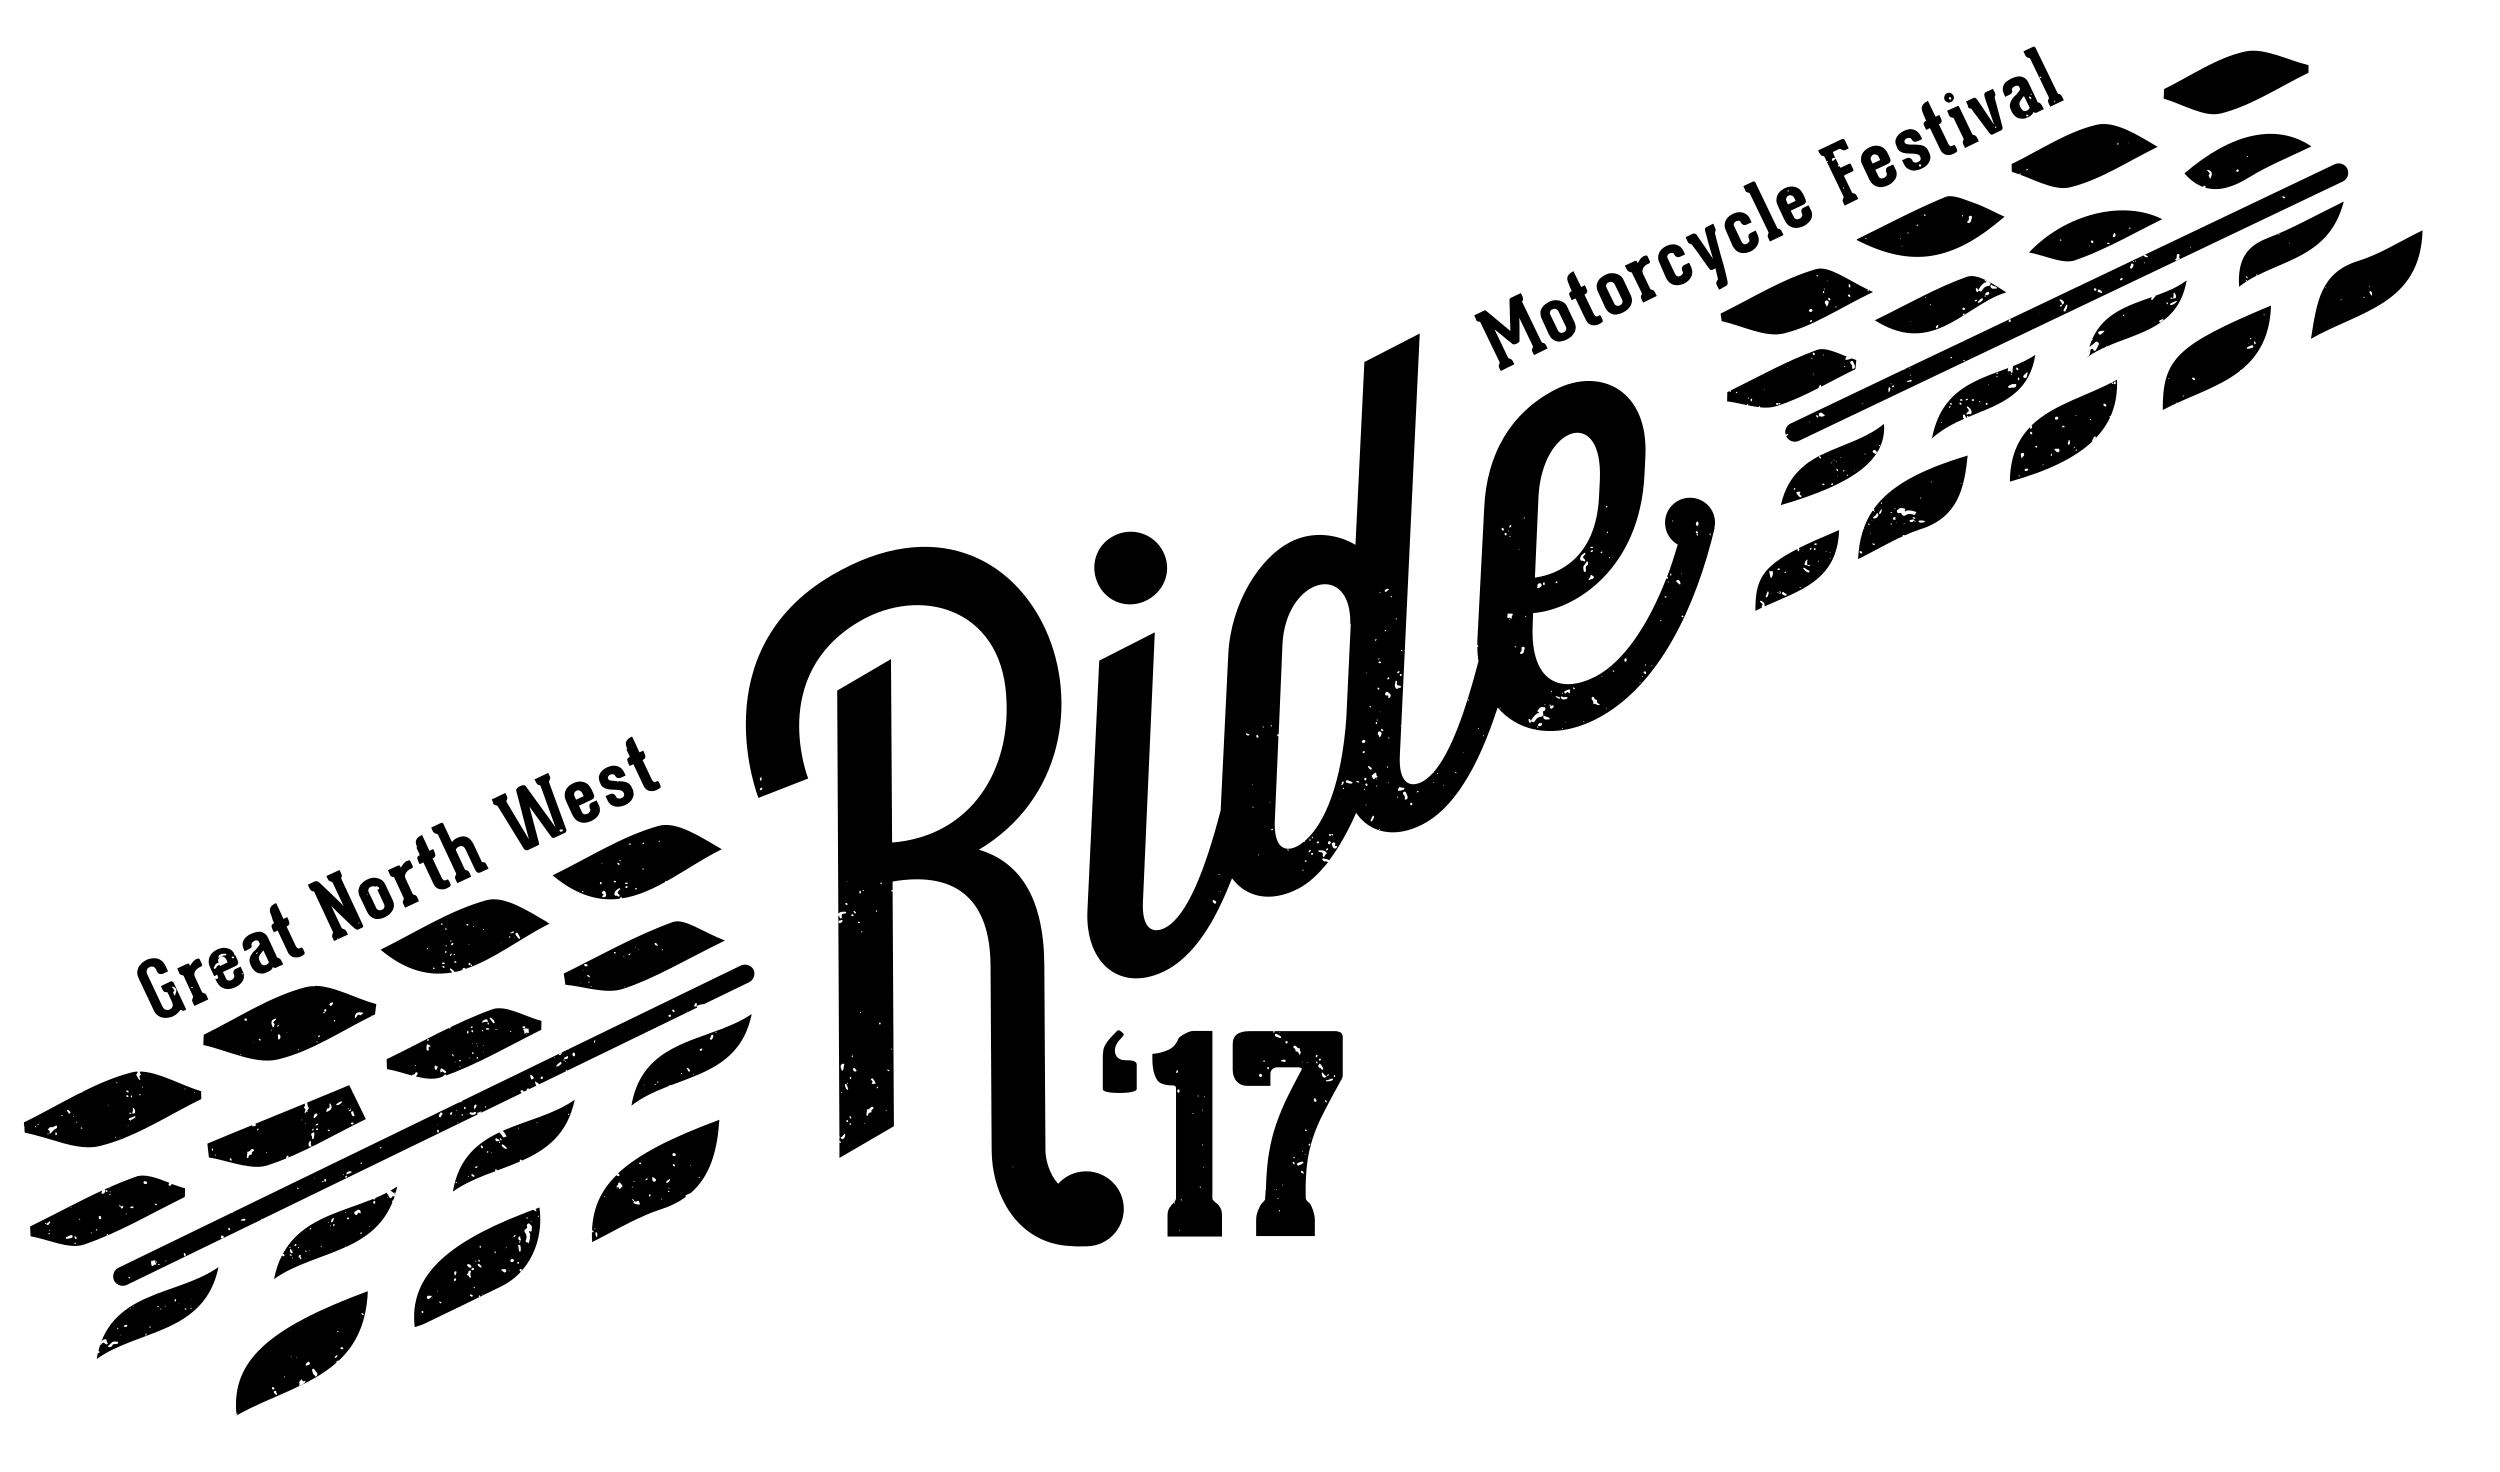 <svg id="Layer_1" xmlns="http://www.w3.org/2000/svg" viewBox="0 0 1120.1 659.7"><path d="M27.4 511.9c.1 0 .1 0 .2.1 6.1 1.7 12.1 2.8 17.4 1.4 2-.5 3.9-1.1 5.8-1.7.2-.2.3-.3.5-.2-.2.1-.3.1-.5.2 1.8-.6 3.6-1.3 5.4-2H56c.2-.1.5-.2.8-.3-.1.1-.2.1-.2.1 11.4-4.7 22.4-11.6 33.6-17.1 0-1.2-.1-2.3-.1-3.5-9.1-2.7-19-8.7-27.4-8.8-.1.4-.1.7.3 1 .1.2.2.4 0 .5-.8.5-.5 1.2-.2 1.8.1.1.1.3 0 .4-.1.1-.2 0-.3 0-.9-.6-.8-1.7-1.6-2.2v-.1c.6-.2.7-.7.7-1.4-.9 0-1.8.2-2.7.4-16.9 4.4-32.2 14.6-48.2 22.4 0 .7.1 1.4.2 2 .2 0 .2.1.1.3h-.1c.1.8.1 1.5.2 2.3 5.3 1 10.8 2.9 16.3 4.4zm59.9-22.6c.1 0 .1.2.1.2 0 .1-.2.2-.3.1-.1 0-.1-.2-.1-.2 0-.1.2-.1.3-.1zm-4.5-1.6c.1 0 .3 0 .3.1.1.1 0 .2-.1.3-.1 0-.2 0-.3-.1s0-.3.1-.3zm-18.8-.8c0 .1.1.1.1.2 0 .2-.2.3-.3.2-.1 0-.1-.1-.1-.2 0-.2.1-.2.3-.2zm-1.6 3.4c.2-.2.4-.2.5 0 .1.2.1.3 0 .4-.1.1-.2.1-.5 0-.1-.1-.1-.3 0-.4zm-5 14.3c-.1 0-.2-.1-.2-.2.1-.1.1-.2.2-.1.1-.1.2.1.2.2-.1 0-.1.1-.2.1zm-.4-13.1c-.3-.1-.5-.2-.4-.5.1-.4.3-.4.6-.3.2.1.3.3.4.6-.2.2-.4.2-.6.2zm1.5 10.7c-.2 0-.2-.1-.2-.2s.1-.2.2-.1c.2 0 .2.1.2.2 0 0-.1.1-.2.1zm1.4-5.8c.5.5.8 1.3.6 2-.2.8-.9.4-1.4.4.4-.6.5-1.3.4-2 0-.2.1-.7.4-.4zm-1-5.6c.3.1.3.4.3.7-.1.2-.2.3-.2.2-.3-.1-.4-.3-.4-.6 0-.2.1-.4.3-.3zm-1 7.8c.4-.3.7 0 1 .2h.1c-.3.2-.7.4-1.1 0v-.2zm.3 2.3c.7-.2 1.4-.4 2.1-.8.1 0 .3 0 .4.1.1.1 0 .3 0 .3-.7.6-1.4 1.2-2.3 1.3-.3.1-.6.1-.7-.2-.1-.3.2-.6.5-.7zm-1.1-12.3c.3.1.6.2.5.7 0 .3-.3.2-.5.1-.3-.1-.6-.2-.6-.6.2-.3.4-.3.6-.2zm-4.9-3.7c.2 0 .3 0 .4.1.1.1 0 .2-.1.3-.2.1-.3.1-.4-.1-.1-.1 0-.2.1-.3zm-.4 24.4c.1 0 .1.2.1.3s-.2.1-.3.1c-.1-.1-.1-.2-.1-.3.1 0 .2-.1.3-.1zM48.6 495c.1.1.2.1.2.2s-.1.1-.1.2c-.1-.1-.2-.1-.2-.2s0-.1.1-.2zm-12.1 10.7c-.2 0-.3-.1-.3-.3 0-.2.2-.3.4-.3.2.1.3.2.3.4s-.2.3-.4.2zm.5-16.5c-.2.3-.5.5-.8.4h-.1c.3-.1.6-.3.9-.4zm-2.7 13.4c.1-.1.3 0 .3.1s0 .2-.1.3c-.1.2-.2.1-.3-.1 0-.1 0-.2.1-.3zm-1.4-2.6c.1 0 .2.1.3.1 0 .1 0 .2-.1.3-.1.1-.2 0-.3-.1 0-.1.1-.2.1-.3zm-2.9-2.7c.6-.1 1.1.3 1.4.8.2.3.3.7-.1.8-.7.2-.6-.5-1-.8-.1-.3-.5-.8-.3-.8zm-2.3 2.2c.1 0 .3 0 .3.3 0 .1 0 .2-.2.3-.1 0-.3-.1-.3-.2 0-.2 0-.3.2-.4zm-11.5 5.4c0 .1-.2.2-.3.1-.1-.1-.2-.2-.2-.3 0-.2.1-.2.3-.2.2.1.3.2.2.4zm.8-.9c-.2-.1-.3-.2-.2-.4 0 0 .2-.1.3-.1.1 0 .3.1.3.3-.1.2-.3.2-.4.2zm4.6 4.3c-.1.1-.2 0-.3-.1 0-.2 0-.3.1-.4.2-.1.4-.1.3.2.1.1 0 .2-.1.3zm1.3-.7c-.2.2-.4.3-.7.2l-.1-.1c.5-.8 0-1.2-.7-1.6l.1-.2c.5-.3.8-1.1 1.4-.9.7.2 1.1-.2 1.6-.4.3-.1.7-.6 1-.1.2.4 0 1-.3 1.1-1 .4-1.6 1.2-2.3 2zm2.5.8c-.1.1-.2.3-.4.2-.4-.3-.2-.7-.1-1.1 0-.3.2-.3.3-.1.4.3.4.6.2 1zM276.6 526c.1-.1.2-.1.3-.2.1.1.2.1.3.2.2.2.5.4.3.8-.4.3-.8.1-1.1-.1l-.2-.2c.1-.1.1-.2.2-.2-8.7 8.5-11.8 18-11.1 30.2 8.1-4 15.7-8.6 23.8-12v-.1c.1-.1.3-.1.4-.1 2-.9 4-1.6 6.1-2.3 4.7-1.5 8.5-3.4 11.8-5.8h-.1c-.2-.2-.3-.5 0-.7.7-.4 1.3-.6 2-.9.1 0 .1-.1.1 0 8.8-7.6 12-19 12.9-32.9-22.1 8.2-36.7 15.7-45.7 24.3zm36.5 1.3c.1-.1.3-.1.4 0 .1.1 0 .3-.2.4-.1 0-.2 0-.3-.1-.1-.1 0-.2.1-.3zm-3.7-5.4c.1.1.2.1.2.1.1.1 0 .2-.1.3l-.2-.1c-.1-.1-.1-.3.1-.3zm-9.6 12.1c-.2.1-.4.2-.5 0-.1-.2 0-.3.2-.4.1-.1.3-.1.5.1 0 .1-.1.2-.2.3zm.1-1.5c-.2 0-.3 0-.4-.2-.1-.1.1-.2.2-.2.1.1.2.1.3.2.1.1.1.3-.1.2zm2.5-10.1c-.2.3-.5.1-.7 0-.3-.2-.4-.4-.2-.7.2-.2.4-.1.6 0 .2.2.5.4.3.7zm-1.1-5.4c.4-.5.7-.5 1.1-.2.4.2.5.5.3.9-.3.5-.7.3-1.1.2-.4-.2-.4-.6-.3-.9zm-1.8 11.6c.1-.1.3-.5.6-.2.2.2 0 .4-.1.6-.4.4-.5 1-1.2 1-.2-.1-.3-.2-.3-.4 0-.6.7-.7 1-1zm-3 8.4c.1-.2.2 0 .2.1 0 .2 0 .3-.1.4-.2.2-.2 0-.2-.2 0-.1 0-.2.1-.3zm-5.4 6.5c-.1.1-.1.1-.2.1v-.1c0-.1.1-.1.2 0 0-.1 0 0 0 0zm1.6-16.1c.2.6 1.3.5 1.2 1.3 0 .6-.7.9-1.1.7-.7-.3-.4-1.2-.6-1.8 0-.1.1-.3.5-.2zm-1.5 7.7c.2 0 .4.2.3.5 0 .1-.1.2-.3.3 0 .1 0 .2-.1.3-.1 0-.2 0-.2-.1v-.2c-.1 0-.2-.2-.2-.4.1-.3.2-.4.5-.4zm-1.6-7c.2-.1.4-.3.5-.1.3.4-.2.5-.4.7-.1.1-.3.2-.6 0 .1-.3.3-.4.5-.6zM265.9 552c-.1.2-.3.2-.5.1-.1-.1-.1-.1-.1-.2v-.7c.1 0 .2 0 .3.1.2.2.5.4.3.7zm.5-1.3c-.1-.1-.2-.2-.1-.3 0-.1.2-.1.3 0 .1 0 .3.1.2.3-.2.1-.3.1-.4 0zm1.2 3.3c-.1.3-.3.4-.4.2-.3-.6-.5-1.2-.4-1.9.1-.2.4-.3.5-.2.5.6.3 1.3.3 1.9zm3.5-17.7c-.1 0-.2 0-.3-.1v-.2c.2 0 .3-.1.3 0 .2.1.2.2 0 .3zm5.4-3.7c-.2-.1-.1-.3-.2-.4 0-.1.1-.2.2-.3.1.2.1.3.1.4s-.1.3-.1.3zm10.3-11.8c.2.1.4.2.4.5 0 .2-.1.3-.4.4-.2-.1-.4-.2-.4-.5s.1-.4.4-.4zm-2.3 17.5c.3.1.5.1.7 0 .9-.7 1.2 0 1.3.6.4.6.2.8-.1.8-.8 0-1.5-.2-2.2-.5-.3-.1-.4-.4-.3-.7.1-.3.4-.3.6-.2zm-.4-9.1c.1 0 .2.1.2.3 0 .1-.2.1-.3.1-.1-.1-.2-.1-.2-.3 0-.1.2-.1.3-.1zm-.2 8.4c.1.2.3.4.1.5-.4.2-.4-.3-.6-.5-.1-.1-.2-.3 0-.5.2 0 .4.3.5.5zm-.8-5.8c.1-.1.1-.2.3-.2.1.1.1.2.1.3-.1.2-.2.3-.3.2-.2 0-.1-.2-.1-.3zm-4.1-.4c-.5.4-.8 1-1.3 1.3-.5.2-.3-.7-.6-.8h-.4c-.3-.1-.7-.6-.5-.6 1.1-.1.5-1.7 1.3-1.5.6.1 1 1 1.5 1.6zM69 452.9c.4.8.9 1.5 1.6 2 .7.5 1.4.9 2.2 1 .8.2 1.6.2 2.4.1.8-.1 1.7-.3 2.4-.7.7-.3 1.2-.7 1.7-1.1.5-.4.9-.9 1.2-1.3.1-.2.3-.3.5-.4.2-.1.5 0 .8.3 0 0 .1.1.2.1h.3l.8-.4c.2-.1.3-.3.2-.5l-5.4-11.5c-.1-.3-.4-.6-.7-.7-.3-.2-.6-.2-.9 0l-4.2 2 .6 1.3c.3.6.6 1 .8 1.2s.5.2.9.2c.4-.1.7.1.9.6l1.7 3.7c.4.9.5 1.6.3 2.2-.2.6-.7 1-1.3 1.3-.6.3-1.2.3-1.8.1-.6-.2-1.1-.8-1.5-1.6l-6.6-14c-.4-.9-.5-1.6-.3-2.2.2-.6.6-1 1.2-1.3s1.2-.3 1.8-.1c.6.2 1 .8 1.4 1.7l.2.4c.3.6.7 1 1.2 1.1.5.1 1 0 1.4-.1l2.3-1.1-1.2-2.6c-.4-.8-.9-1.5-1.5-2s-1.3-.9-2.1-1.1-1.6-.2-2.4-.1c-.9.1-1.7.3-2.5.7-.8.4-1.5.9-2.2 1.5l-.5.5h.1c.1.1.1.2 0 .3-.1.1-.2 0-.3 0-.3.3-.5.7-.7 1.1-.3.7-.5 1.5-.5 2.3s.2 1.6.6 2.5l6.9 14.6zm8.2-10.4s-.1-.2-.1-.3c0-.1.2-.1.2-.2 1.6.4 2.1 1.6 1.4 3.1-.2.3-.1.9-.4.9-.4 0-.4-.7-.6-1s-.1-.6.2-.8c.4-.3.2-.6 0-.9-.2-.3-.5-.5-.7-.8zm-10.9 4.4h.2v.2h-.2v-.2zM507.9 475.4c-.8-.3-2.2-.4-4.1-.4-1 0-1.8-.3-2.6-.8-.7-.5-1.3-1.2-1.5-2.2-.3-.9-.2-1.9.1-3.1.4-1.2 1.2-2.4 2.4-3.6.8-.8 1.2-1.4 1.3-1.7 0-.3-.3-.7-.9-1.2-.5-.4-.9-.7-1.2-.8-.3-.1-.8.1-1.4.8-1.2 1.2-2.2 2.3-3 3.2-.8.9-1.4 1.8-1.8 2.6-.5.8-.8 1.7-.9 2.7-.2 1-.2 2.1-.2 3.4V488c0 .6.8 1 2.3 1.3s3.2.4 5.1.4c1.9 0 3.6-.1 5.3-.4 1.6-.3 2.5-.8 2.5-1.4v-11.2c-.2-.6-.6-1.1-1.4-1.3zM806 245.7c.3.3.2.7.1 1-.1.3-.3.4-.5.2-.3-.3-.4-.6-.3-.9l.1-.1c-16.1 8.2-19 14.2-18.9 27.8l3-1.5c-.1 0-.1-.1-.1-.1-.2-.3-.2-.6.1-.8.4-.3.2-.6-.1-.9s-.6-.5-.8-.8c0 0-.1-.2-.1-.3 0-.2.2-.1.3-.1 1.4.3 2 1.2 1.8 2.5 15.2-7 32.7-11.3 33.4-34.2-7.4 3.1-13.3 5.7-18.1 8.1 0 .1 0 .1.1.1zm-6.4 10.5c.2-.2.3-.1.5 0 .1.1.3.2.1.4-.1.2-.3.1-.5 0-.1-.1-.3-.2-.1-.4zm-2.4-5.5c0 .1 0 .1-.1.2-.2.1-.3.2-.4.2.1-.2.3-.3.5-.4zm-5.6 16.9c-.3.1-.6.1-.5-.3.2-.7.5-1.3.7-2 0-.1.1-.2.2-.3.2 0 .3 0 .4.2.2.4-.3 2.2-.8 2.4zm2-1.5h-.2v-.2s.1-.1.2-.1c.1.1.1.2 0 .3zm.7-9.5c.2.8-.3 1.4-.4 2.1-.1.2-.3.2-.5.1-.2-.2-.3-.4-.3-.7-.1-.4-.2-.8-.2-1.2 0-.3-.6-.8 0-1 .2 0 .4 0 .6.1.2-.2.4-.2.6-.1.2.1.3.2.3.4-.1 0-.1.1-.2.1 0 0 .1.1.1.2zm2.1-1.6c.2-.4.5-.4.8-.3.2.1.4.2.3.4-.2.2-.5.3-.9.3-.2-.1-.3-.2-.2-.4zm.3 10.8c-.1-.1-.3-.2-.3-.4 0-.1.1-.1.2-.1.2.1.3.2.3.4 0 .1-.1.1-.2.1zm1-.9v.2c-.1.1-.2.2-.3.2-.2-.1-.2-.2-.2-.3 0-.1.1-.2.5-.1zm-.1 1.1c-.2.2-.3.3-.3 0-.1-.3 0-.4.2-.6.1-.1.3-.2.4 0 .1.3-.2.4-.3.6zm2.8.7c-.3.5-.9.1-1.3-.1s-1-.5-.6-1.1c.4-.7.8 0 1.2.3.3.2 1.1.2.7.9zm19.7-19.4l.1.2c-.1.1-.2.2-.3.1 0 0-.1-.1-.1-.2.1-.1.2-.2.3-.1zm0 2.7c.1 0 .1.1.1.2-.1.1-.2.2-.3.1-.1 0-.1-.1-.1-.2s.1-.2.3-.1zm-2-3c.2 0 .3.1.3.2 0 0-.1.1-.1.2-.2 0-.3-.1-.3-.2s0-.2.1-.2zm-3.5 4.2c.1 0 .2.1.3.2 0 .2.1.3-.1.3-.1 0-.2-.1-.3-.2-.1-.1-.1-.2.1-.3zm-1.1-7.8c.2 0 .4 0 .5.3-.1.5-.4.5-.7.4-.2 0-.5.1-.5-.2 0-.3.4-.4.7-.5zm-.5 2.2c.3 0 .6 0 .5.4 0 .3-.1.4-.4.4-.2 0-.4 0-.5-.3 0-.3.2-.4.4-.5zm-1.7-.1c.2-.1.3.1.3.3 0 .3-.1.5-.5.5-.1.1-.2 0-.2-.2s.1-.5.4-.6zm-1.8 5.3c.3-.3.4.2.3.4-.2.7-.2 1.4.1 2.1.4-.1.8-.4 1.1 0 .1.1 0 .2-.1.2-.4.4-.8.1-1.1-.2 0 0 .1 0 0 0-.5-.1-1.3.2-1.3-.6.1-.7.4-1.4 1-1.9zm-1.5 3.6c.1-.1.3-.1.4 0 .6.5 1.3.8 2 1.2.3.1.5.4.2.7-.1.3-.4.2-.7.1-.8-.3-1.4-.9-2-1.7 0-.1 0-.2.1-.3zm-.4-7.6c.1-.1.1-.1.2-.1.1.1.1.2 0 .3h-.2v-.2zm-.9 16.3c.1 0 .2.2.1.3-.1.1-.3.1-.4 0-.1-.1-.1-.3-.1-.3.2-.2.3-.2.4 0zM43.3 608.9c18.6-13.3 48.4-11.1 54.6-41.2-18.6 13.2-49.4 10.2-54.6 41.2zm4.7-13c0 .1-.1.2-.1.2 0-.1 0-.1.1-.2zm-3.8 10.4h-.3c0-.4.1-.7.2-1 .1-.1.3 0 .4.2.2.4 0 .6-.3.8zm3.9-4.1c-.5.4-1-.2-1.4-.5-.6-.4-1 .2-1.3.6-.2.2-.4.6-.5.4l.6-1.8c.4-.4.8-.8 1.5-.8.3-.1.6-.1.8.3v.4c-.2.6.9.9.3 1.4zm4 0c-.8-.1-1.6-.1-2 1 0 .2-.4.2-.7.3-.3.1-.7.2-.9-.1-.2-.4.2-.6.4-.8.5-.4 1-.9 1.4-1.3.6-.3 1.3-.3 1.9-.2.3 0 .8 0 .7.5 0 .4-.5.6-.8.6zm33.5-20c.1 0 .1.1.2.1-.1.1-.1.2 0 .2-.1 0-.2-.1-.2-.1-.1 0 0-.1 0-.2zm0 3.7c.1 0 .2.1.3.1 0 .2 0 .3-.2.4-.2.1-.3 0-.3-.1 0-.2 0-.3.2-.4zm-2.7.3c.3 0 .5.1.6.3.1.1 0 .2-.1.3-.3.1-.5-.1-.7-.3 0-.2 0-.3.2-.3zm-2.8-2.2l.2.1s-.1.1-.1.2c-.1 0-.1-.1-.2-.1 0-.1.1-.1.1-.2zm-1.4-2c.2 0 .2.2.2.4-.1.3-.1.7-.4.8-.3 0-.3-.3-.3-.5.1-.3.2-.6.5-.7zm-4.6 3c.1 0 .3 0 .2.2-.1.1-.2.1-.3.2-.2 0-.2-.1-.2-.2.1-.1.2-.2.3-.2zm-2 1.3c.1 0 .2.1.2.3 0 .1-.2.1-.4.1 0 0-.1-.1-.1-.2 0-.2.2-.2.3-.2zm-1.3-1.2c.1 0 .3 0 .3.1.1.2-.1.3-.2.4-.2.1-.4.2-.4-.1 0-.2.1-.3.3-.4zm-3.7 9.2c.2-.1.4 0 .4.2s-.1.3-.3.4-.3 0-.3-.2c0-.1 0-.3.2-.4zm-1.7 3.2c.1-.1.3-.1.3.1 0 .3-.1.5-.2.7-.2.2-.3.1-.4-.1 0-.3.1-.5.3-.7zM60 585.3s.1.1.1.2 0 .2-.2.2c0 0-.1-.1-.1-.2s.1-.2.2-.2zm-1.7.7c.2 0 .2.1.3.2-.1 0-.1.1-.2.1s-.2-.1-.3-.2c.1 0 .2-.1.2-.1zm-1.7 7.6c.2 0 .5.1.4.4-.1.6-.6.5-1 .5-.1-.1-.6.1-.5-.2.1-.5.6-.7 1.1-.7zm-2.5 4.4c.1 0 .1.1.2.2-.1.1-.2.2-.2.1-.1 0-.1-.1-.2-.2.1 0 .1-.1.2-.1zm-1.1-2.9c0 .2 0 .3-.1.3-.3.1-.4-.1-.4-.2 0-.2 0-.3.2-.3s.3.1.3.2zM757.2 223c-6.2 0-11.2 5-11.2 11.2 0 4.2 2.3 7.9 5.7 9.8-1.5 5.1-3.1 10-4.9 14.8.1-.2.2-.4.2-.6.1.4.5.8.2 1.1-.2.1-.3 0-.6-.2-7.9 20.4-19 37.4-31.7 44-15.3 7.9-29.3 3-28.2-22.9l.2-5.5c19.4-1.6 47.9-20.2 49.9-62.1l.4-8.1c1.5-29.8-20.2-40.3-40.5-29.9-20 10.4-30.6 29.1-31.7 52.7l-3 58.1c-.1 1.2-.1 2.4-.1 3.6.2.1.3.2.4.4.1.2.1.4-.1.4-.1 0-.2 0-.3-.1 0 2.3.2 4.5.5 6.6-5.7 22-12.3 40.7-20 49.6l.1-.1c0 .1-.1.3-.2.4h-.2c-1.6 1.8-3.3 3.2-5 4.1-5.5 2.8-10.6.6-9.9-12.1l8.9-188.8-24.8 12.8-4 81.9c-7.9-4.7-19.1-6.5-29.3-1.2-13.4 6.9-26.6 27-27.7 50.6l-3.4 69.6c-6.8 26.2-15 47.5-24.9 52.6-5.5 2.8-10.6.6-9.9-12.1l5.3-120.3-24.9 12.7-5.3 112.2c-1 23.8 15.1 36.9 35.2 26.6 9.6-5 17.5-15.2 23.9-28.2v-.1c0-.1.1-.1.1-.2 2-4 3.8-8.3 5.6-12.8 6.3 8.5 17.2 11.1 29.6 4.7 4.7-2.4 9.2-6.6 13.4-11.9-.4-.3-.7-.5-1.4-.3-.2.1-.5-.2-.7-.4-.3-.2-.6-.4-.4-.8.2-.4.5-.2.8-.1.6.1 1.2.3 1.8.4.2.2.3.3.5.3 4.4-5.9 8.5-13.2 12-21.2 6.1 8.9 17.2 11.7 29.9 5.1 6.7-3.5 12.5-9.4 17.6-17.1 0-.2 0-.2.1-.3 0 0 .1-.1.1 0 6.3-9.5 11.4-21.7 15.7-34.9 4.3 5 9.9 8.4 16.4 9.8.2-.1.4-.1.5 0 .1 0 .1.1.1.1 8.1 1.6 17.5.2 27.3-4.8 28.2-14.5 44.7-50.9 52.9-85.4l-.1-.1c.2-.8.3-1.6.3-2.5 0-6.1-5-11.1-11.2-11.1zm-7.8 10.6c-.2 0-.3 0-.3-.2.1-.1.2-.2.4-.2.1 0 .2.1.2.2-.1.1-.2.2-.3.2zm-28.1 15.9c.1 0 .1.2.1.3 0 .2-.1.4-.2.3-.2 0-.2-.2-.2-.3 0-.2.1-.4.3-.3zm-.9-10.7c-.1.2-.2.2-.3.1-.1-.1-.1-.4-.1-.6s.2-.2.3-.1c.1.2.2.4.1.6zm-.9-11.9c.1-.2.4-.3.6-.1.1 0 .2.2.1.3-.2.2-.4.3-.6.2-.2-.1-.2-.2-.1-.4zm-28.9 35.7c-.4.5-1.1 1-1.7.9-.6-.1.1-.6 0-.9-.1-.2-.1-.5 0-.7.3-.5.7-.7 1.2-.6.1.1.2.1.2.1.4.3.6.8.3 1.2zm1.5-.7c-.2.3-.3.3-.5.2-.4-.2-.4-.5-.2-.9.1-.2.3-.5.5-.3.3.3.2.7.2 1zm5.3-.6c-.2 0-.4-.1-.4-.3-.1-.3.1-.4.4-.5.2 0 .4.1.4.3 0 .3-.1.5-.4.5zm11.4-10.1h-.4c-.4-.1-.4-.5-.4-.8-.1-1.1.6-1.7 1.4-2.3.3-.2.6-.7.9-.3.3.3-.1.6-.4.9-.4.4-.9.9-.4 1.4.4.4 1 .8.7 1.3-.4.6-.9-.4-1.4-.2zm2.7 1.2c0 .3 0 .7-.2.8-1 .5-.9 1.3-.7 2.2 0 .3-.1.8-.5.9-.5 0-.5-.5-.6-.8-.1-.6-.2-1.2 0-1.9.4-.5.7-1 1.1-1.5.2-.3.3-.7.7-.5.3.1.3.5.2.8zm2.6 6.3c-.1.6-.5.7-1 .7-.2 0-.4.2-.6.3-.2.1-.5.3-.7.1-.3-.3.1-.5.2-.5.2-.3.3-.6.6-1 .1-.1-.2-1.2.7-.5.3.2.9.3.8.9zm-.4-13.4c-.2.5-.6.2-.9.2-.2 0-.4-.1-.3-.3.2-.3.6-.3 1-.2.2 0 .4.2.2.3zm0 1.6c-.2.3-.4.5-.8.4-.2 0-.3-.2-.2-.4.2-.3.5-.4.8-.4.3.1.3.3.2.4zm3.5.5c.1-.2.3-.3.5-.3s.2.2.2.4c-.1.3-.3.5-.6.3-.2 0-.2-.2-.1-.4zm-27.9-24.8c1.6-32 29-41 27.5-7.6l-.4 8.1c-1.5 26.5-17.7 34.2-28.7 35.7l1.6-36.2zM544.4 404.9c-.7-.1-.9-.7-1.1-1.2-.1-.2.1-.4.4-.4.6 0 .9.4 1.2.8 0 .5-.2.8-.5.8zm1.9-12.8c-.1 0-.3-.1-.3-.2-.1-.1 0-.3.1-.3s.3.1.3.2 0 .2-.1.3zm.6 7.4h-.3c-.1-.1 0-.2.1-.3.1 0 .2 0 .2.1.1 0 0 .1 0 .2zm12.6-70c-.5.1-.9-.1-1.2-.5-.1-.2 0-.4.2-.4.4.1.9.2 1.2.5.1.2 0 .4-.2.4zm1.6 21.8c.1-.1.3-.1.3 0v.2c-.1.1-.2.1-.3 0v-.2zm.2 10.6c-.1-.2-.2-.3-.1-.5.1-.1.2-.1.3.1.1.1.1.2.1.3 0 .2-.2.2-.3.1zm1.6-31.9c-.1-.2-.1-.5.2-.7.4-.1.5.1.6.4.2.3.3.6-.1.8s-.6-.2-.7-.5zm1 53.2c-.1.1-.2.1-.3-.1 0-.1 0-.2.1-.3.2 0 .3 0 .3.2 0 .1 0 .2-.1.2zm2.3-57.3c-.1.1-.3.1-.3.1-.2-.2-.2-.3-.1-.4 0-.1.2-.2.3-.1.2.1.2.2.1.4zm2.9 33.7c-.1 0-.2 0-.2-.1-.1-.2-.1-.3.1-.3.1 0 .1.1.2.2 0 0-.1.1-.1.2zm.3-34.3c-.1-.2 0-.4.2-.4.1 0 .2.1.3.3 0 .2 0 .3-.1.3-.2 0-.4-.1-.4-.2zm.9 46.4c-.2.3-.3.4-.6.3-.1 0-.2-.1-.1-.4.1-.2.3-.3.5-.3s.3.2.2.4zm6.8 9.4c-.2-.1-.3-.3-.3-.5.1-.2.2-.3.3-.2.1.2.3.4.3.6 0 .1-.2.2-.3.1zm6.9 9c-.1.2-.3.1-.4-.1 0-.1-.1-.2-.1-.3.1-.2.3-.1.4 0 .1.1.2.3.1.4zm1.4-4.2c-.2.3-.4.3-.7.1-.2-.1-.2-.2-.1-.4.2-.2.4-.2.6-.1.2.1.3.2.2.4zm-.7-9.2c.1.1 0 .3-.1.4-.2.1-.3.1-.5.1-1 .8-2 1.5-3 2-5.5 2.8-10.6.6-9.9-12.1l1.6-37.1c-.2 0-.3-.1-.4-.3-.2-.2-.2-.5 0-.7.2-.1.3-.1.5 0l1.7-40.2c1.4-30.1 31-37.8 30.4-9.1l.2-.1-2 42.2c-2 28.6-9.5 47.2-18.5 54.9zm17-25.4c-.2.1-.4.1-.5-.1-.2-.4.1-.7.3-1 .2-.1.4-.1.5.1.1.4 0 .7-.3 1zm-13.6 24.2c-.1.2-.3.2-.4-.1 0-.2 0-.3.1-.4.2-.1.3-.1.4 0 .1.2 0 .4-.1.5zm-1.3.3c.2 0 .3.1.3.3s.2.6-.1.8c-.2.1-.3-.2-.2-.2 0-.3-.2-.6 0-.9zm-.4 6c-.1-.1-.1-.3 0-.5.2-.3.5-.6.8-.4.3 0 .1.2 0 .4-.2.2-.3.7-.8.5zm1.9.9c-.2.4-.5.3-.8.2-.1-.1-.2-.3-.2-.5.3-.2.6-.3.9-.2.2.1.2.3.1.5zm1.8-4.9c-.2-.2-.2-.3-.1-.5.2-.2.4-.5.8-.3.2.1.2.3.1.5-.2.3-.4.5-.8.3zm4.2 4.8c-.1 0-.2.2-.3.2-.6.2-.3 1.3-1 1.1-.6-.2-.3-.9-.3-1.3 0-.7-.7-.8-1.2-.8-.3-.1-.8 0-.8-.4 0-.6.5-.4.8-.4 1 0 1.9-.1 2.6.8.2.2.5.4.2.8zm.3-1.6c-.2.1-.4 0-.4-.2-.1-.4.2-.6.5-.7.1 0 .3 0 .4.2-.1.3-.2.6-.5.7zm1.1-2.7c-.4 0-.7-.1-.7-.4-.1-.4 0-.8.5-1 .3-.1.6 0 .7.4.1.4-.1.8-.5 1zm.6-3.9c-.2.2-.4.2-.6.1-.2-.2-.4-.4-.2-.7.2-.2.4-.2.6-.1.2.1.3.4.2.7zm.2-.3c-.1-.2 0-.3.2-.4.3-.1.5 0 .6.2.1.1 0 .3-.2.4-.3.1-.5 0-.6-.2zm2.4 5.7c-.6.6-1.5.5-1.8-.4-.2-.5-.5-.9-.4-1.5.3-.4.7-.5 1.1-.4.5.1.6.4.4.8-.2.5-.3.8.5.8.6 0 .5.4.2.7zm1.8-22c-.1.1-.2.1-.2 0v-.2c.1 0 .1.1.2.1v.1zm.8-6.1c-.2.1-.4.1-.5 0-.2-.1-.1-.2 0-.3.1-.1.2-.1.4 0 .2 0 .2.2.1.3zm.5 1.8c-.1.1-.2.1-.3 0-.1-.2 0-.4.1-.5.2-.1.3-.1.4 0 .1.2 0 .4-.2.5zm2-1.2h-.2v-.2h.2v.2zm1.8-1.3c-.3.3-2.6-.2-2.8-.6-.1-.2-.1-.4.1-.6s.4-.3.7-.2c.7.2 1.4.5 2 .8.3.2.2.5 0 .6zm3.2-.5c-.3.3-.7 0-1.2-.1-.1 0-.2-.2-.1-.4.4-.3.8-.1 1.1.1.2.1.3.3.2.4zm13.5-46.8c0 .4-.2.6-.5.7-.2 0-.4 0-.4-.2-.1-.4.2-.6.5-.7.2-.1.3-.1.4.2zm-3.7-7c0 .3-.1.4-.3.4-.3 0-.7.1-.9-.3 0-.2.1-.3.3-.4.4-.1.7 0 .9.3zm-.3 22.2s-.1.1-.1.2c-.1 0-.1-.1-.2-.1 0-.1 0-.2.1-.2.1-.1.2 0 .2.1zm-.3-53.7h.3c0 .2.1.3 0 .4 0 .1-.2.1-.4-.1 0-.1.1-.2.1-.3zm-.5 29.8c.1-.1.3-.1.4.1 0 .2-.1.3-.3.4-.2 0-.3 0-.3-.2 0-.1.1-.2.2-.3zm-.3 13.1c.3-.1.5.2.6.4s.1.4-.2.5c-.3 0-.5-.1-.6-.4-.1-.3 0-.5.2-.5zm-.5 14.3c.2 0 .4 0 .5.2 0 0-.1.1-.1.2-.2 0-.4 0-.5-.2 0-.1 0-.2.1-.2zm-.1 2c-.3.1-.4 0-.4-.3 0-.2-.1-.5.3-.6.2-.1.3.1.3.3.1.3 0 .5-.2.6zm-.4-38.1c.1-.1.2 0 .3.1.1.3-.1.5-.3.7-.1.1-.3.1-.3-.1 0-.3.1-.5.3-.7zm-2.7 30.1c.2 0 .5 0 .6.2.1.1 0 .2-.1.3-.2.1-.5 0-.6-.2-.1-.1-.1-.3.1-.3zm-1.3-15.1l.2.2s-.1.1-.1.2c-.1 0-.2 0-.2-.1-.1-.2-.1-.3.1-.3zm-2 50.2h-.2v-.2c0-.1.1 0 .2 0v.2zm-.1-18.9c-.3-.3-.1-.6.2-.9.4-.3.7-.3 1.2.1.1.4.1.7-.3.9-.4.2-.8.4-1.1-.1zm.3 4.7c-.2-.3 0-.5.2-.7.2-.1.4-.2.6 0 .3.3.1.5-.1.7-.2.1-.5.3-.7 0zm.6 16.6v-.4c0-.2.2-.2.3-.1.1.1.1.3.1.4 0 .2-.2.2-.4.1zm.3-4.3c-.3-.2-.3-.5-.2-.9.1-.3.4-.3.6-.2.4.2.4.5.2.9-.1.3-.3.3-.6.2zm.6 11.3c-.1.1-.2 0-.2-.2 0-.1.1-.1.2-.2.1 0 .2 0 .2.2 0 .1-.1.2-.2.2zm.5-8.9c-.1.2-.3.2-.5.1-.3-.2-.4-.5-.3-.9.2-.2.4-.3.6-.1.3.2.4.5.2.9zm.5-8.1c-.1-.2-.3-.4-.1-.6.3-.3.5 0 .6.1.3.4 1 .4 1 1 .1.2-.1.4-.3.4-.7.1-.8-.6-1.2-.9zm1.4 24.1c-.2.1-.3 0-.4-.1v-.4c.3-.6.5-1.3.9-1.9.2-.3.4-.1.6.1.2.5-.6 2.1-1.1 2.3zm2.1-15.6c-.1-.1-.1-.3-.1-.4 0-.1.1-.2.3-.1.1.1.1.2.1.3-.1.2-.1.3-.3.2zm.1-3.2c-.1 0-.1-.2 0-.3 0-.2.1-.3.1-.4 0 .1.1.2.1.3 0 .2.1.4-.2.4zm0-.8h-.4c-.4.1-.4 1-.8.7-.5-.3-.6-1-1-1.5.6-.5 1.2-1.3 1.8-1.4.8-.1-.1 1.5 1 1.7.1.1-.3.4-.6.5zm1.5 23.3c-.1.1-.2.1-.2.1-.3-.2-.3-.3-.2-.4.1-.1.2-.1.3 0 .2 0 .2.2.1.3zm0-41.5c-.5.3-.2-.6-.5-.8-.2-.1-.4-.3-.4-.5-.1-.5.1-1 .6-1.2h.2c.4.1.9.3.9.8 0 .7-.3 1.5-.8 1.7zm1.3-2.6c-.4.1-.7-.2-.7-.6 0-.2 0-.6.3-.5.3.1.5.4.7.7 0 .2-.1.4-.3.4zm1.2-63.4c.5-.3 1.1-.5 1.6-.2.2.1-.4.4-.6.6-.4.2-.6.9-1.2.4-.3-.3-.1-.6.2-.8zm-.3 18.4c0-.2.2-.4.4-.4s.3.1.3.2c0 .3-.2.4-.4.5-.2 0-.3-.1-.3-.3zm1 61.2c0-.2 0-.3.1-.4.1-.1.3-.1.4.1 0 .2-.1.4-.2.5-.2 0-.3 0-.3-.2zm.8 7s-.1.1-.2.1c-.2 0-.1-.2-.1-.3 0 0 .1-.1.2-.1s.2.2.1.3zm.3-20c-.1.1-.2.1-.3.1-.1 0-.2-.2-.2-.3 0-.3.2-.3.4-.2.1.1.2.2.1.4zm.1-18.2c-.3.3-.8.3-.6-.3.2-.8-.2-.8-.7-.7-.5 0-.7-.1-.7-.6 0-.4.2-.8.6-1 .6 0 1 .4 1.4.7.7.5.7 1.4 0 1.9zm.9-45c0 .1-.2.1-.3 0-.2-.2-.1-.3-.1-.4.2-.3.3-.3.4-.1.2.2.1.3 0 .5zm4.2 58.1c-.1-.2-.2-.3-.1-.6 0 0 .1 0 .1-.1v.7zm.2-34.5c.3 0 .4.1.5.4 0 .1-.1.3-.2.2-.2-.1-.4-.2-.5-.4-.1-.1 0-.2.2-.2zm-.3 10.7c.2-.1.3 0 .4.2 0 .4 0 .7-.4.8-.1.1-.4 0-.4-.2-.1-.3.1-.6.4-.8zm-1-1.2c.2-.1.4-.1.4.2.1.5-.3.5-.6.7-.1 0-.4.1-.4-.1-.1-.4.3-.6.6-.8zm-1.2-23.6c.1-.2.3-.1.4 0 .1.2 0 .3-.1.4-.1.1-.2.1-.3 0-.1-.1-.1-.3 0-.4zm-.2 28.6c0-.3 0-.8.5-.7.4.1.2.5.2.8-.1.5-.2 1.1.5 1.3.5.1 1.2 0 1.3.6.1.7-.9.2-1.2.7-.1.1-.2.1-.3.2-.4.2-.5-.1-.8-.2-.7-.9-.5-1.8-.2-2.7zm1.1 51.8c-.1 0-.2-.1-.3-.3-.1-.1-.1-.3.1-.3.1 0 .2.2.3.2.1.2 0 .4-.1.4zm.2-4.1c.2-.5.4-1.1 1.4-.5.2.1.5.1.7 0 .2 0 .5-.1.6.2.1.3 0 .6-.3.7-.7.3-1.4.5-2.2.5-.3 0-.5-.2-.2-.9zm3.6 4.8c-.3.2-.8.1-.7-.4.3-.9-.2-1.4-.7-2-.4-.4-.1-.8.3-1s.8-.1.9.3c.2.6.5 1.1.7 1.6.2.7.1 1.2-.5 1.5zm2.2 2.6c-.2 0-.5 0-.5-.3 0-.4.1-.7.4-.8.3-.1.5 0 .6.4 0 .4-.2.6-.5.7zm3.2-6c-.2.1-.4.3-.7.2-.1-.1-.1-.2 0-.3.2-.2.4-.4.7-.3.2.1.1.3 0 .4zm6.9-4.1c0 .1-.2.2-.3.1-.2-.1-.2-.2-.1-.3h.4v.2zm1.8-3.9c0 .1-.1 0-.2 0-.2-.1-.1-.2-.1-.4.2 0 .3 0 .4.1.1.2 0 .3-.1.3zm2.6 5.4c-.1 0-.2-.1-.1-.3 0-.1.1-.1.2-.1 0 0 .1.1.1.2-.1.1-.1.2-.2.2zm5.6-5.8c-.2.1-.3 0-.4-.2-.1-.1 0-.2.1-.3.2-.1.3 0 .5.3 0 0-.1.2-.2.2zm3.3-9c0-.1-.1-.1-.1-.2.1-.2.2-.2.2 0 .1 0 .1.1.1.2h-.2zm2.2-23.5c-.2 0-.2-.2-.2-.3 0-.2.1-.3.2-.2.3 0 .3.2.3.3 0 .1-.1.2-.3.2zm4.6 12.7c-.1 0-.3-.1-.3-.2-.1-.2.1-.2.3-.2.1.1.2.1.2.3 0 .1-.2.1-.2.1zm2.1 3.3c-.1 0-.2-.2-.2-.3 0-.1 0-.2.2-.3.1 0 .2.2.2.3s0 .3-.2.3zm35.6-19.5c.1 0 .1.2.1.3-.1.2-.2.3-.3.2-.1 0-.1-.2-.1-.3 0-.1.1-.2.3-.2zm-5.2-.9c.1-.1.2 0 .3.1.1.2.1.4 0 .5-.1.2-.2.1-.3-.1 0-.2-.1-.3 0-.5zm-.8 6.5c0-.3.3-.3.5-.3.1 0 .2.1.2.3-.1.2-.3.2-.5.2-.1 0-.3 0-.2-.2zm-2.2-.5c.1-.1.2 0 .3 0 .1.1.2.2.1.3-.1.1-.2.1-.3 0s-.2-.2-.1-.3zM676.2 236c.1-.4.3-.7.7-.8.2.1.3.3.3.4-.2.3-.4.7-.8.8-.2.1-.3-.2-.2-.4zm.6 4.4c-.1.2-.2.3-.3.2-.1 0-.2-.2-.2-.3 0-.2.1-.3.3-.2.1.1.1.2.2.3zm-.9-2.7c.1 0 .1.1.2.2 0 .1-.1.2-.2.2s-.1-.1-.2-.2c.1-.1.1-.2.2-.2zm-3.6 79.6c-.1.1-.2.2-.3.2s-.2-.2-.1-.3l.2-.2c.2.1.3.2.2.3zm1.5-79.8c-.2.2-.4.3-.6.2-.3-.2-.5-.5-.4-.9.1-.3.3-.4.6-.2s.5.5.4.9zm1.2 2.1c0 .2-.2.4-.4.3-.4-.1-.5-.4-.5-.8 0-.2.2-.3.5-.4.4.2.5.5.4.9zm1.6 37.8c-.1.2-.2.4-.4.2l.2-.4c.1-.1.2-.1.3-.2 0 .2-.1.3-.1.4zm.9-.5c.2.2-.4.2-.7.1-.1 0-.2-.2-.3-.2-.4-.2-1 .5-1.1 0-.2-.5.1-1.2 0-1.8.7 0 1.7-.3 2.2 0 .8.4-.9 1.1-.1 1.9zm1.3 13.2c-.2-.1-.2-.3-.1-.5.1-.1.2-.2.3-.2.1.1.1.3.1.4-.1.3-.2.4-.3.3zm1.9-43.8h-.2c-.1-.1-.1-.2 0-.3h.2c.1.1.1.2 0 .3zm2.4 44.3c-.2.5-.3 1.1-.4 1.6-.3.6-.7.9-1.3.8-.3-.1-.6-.5-.3-.7.8-.6.7-1.3.6-1.9 0-.5.4-.7.9-.6.4.1.7.4.5.8zm-.3-58.3c-.1 0-.2-.1-.1-.3.1-.1.2-.2.3-.2.1 0 .2.1.2.2-.1.2-.2.3-.4.3zm.6 44.1c-.1-.1-.2-.2-.1-.3.1-.1.2-.2.3-.2.1-.1.2.1.2.2 0 .2-.2.3-.4.3zm5.6 49.7c-.2 0-.2-.3-.2-.5.1-.2.2-.3.3-.4 0 .2.1.3.1.4.1.3.1.5-.2.5zm1.4-.9c-.4.3-.8.1-1.3-.1-.2-.4 0-.6.3-.7 0-.2.1-.3.4-.4.2 0 .2 0 .3.1.2-.2.5-.5.7 0 .2.4 0 .8-.4 1.1zm.1-4.1c-1.3.1-2.1.8-2.7 1.8-.4.5-.6 1.1-1.3.4-.2 0-.6.1-.6-.1.1.2.1.5-.2.6-.5.2-.6-.3-.7-.6-.1-.4-.4-.9.1-1.1.4-.1.6.4.7.7 0 .1.1.2.1.3 0 0 0-.1.1-.3.7-1.2 1.5-2.3 2.6-3.1.2-.2 1.9-.1.3-.9-.2-.1-.1-.4.1-.6.6-.6.9-1.6 2.2-1.4.4.1.9-.2 1.1.4.2.6.1 1.1-.4 1.3-.6.2-.7.3-.5 1 .2.7 0 1.5-.9 1.6zm3.6 1.2c-.7 0-1.4.3-2.1-.1-.5-.3-.7-.9-.5-1.4s.7.1 1 .2c.4.1.8.3 1.2.4.2.1.5.2.6.5.1.2 0 .4-.2.4zm1.2-4.9c-.3.2-.8.1-.9-.3-.1-.7.5-.8.9-1 .3 0 .7-.3.8.1.1.6-.3 1-.8 1.2zm3.7-4.6c-.1.3-.4.3-.7.2-.4-.2-.7-.5-1.1-.7-.1-.1-.2-.2-.2-.3 0-.1.2-.1.3-.1.2.1.5.2.7.2.2.1.3.1.5.2.3.1.7.1.5.5zm1.2 13.9c-.2-.1-.3-.2-.3-.4 0 0 .1-.1.1-.2.2.1.3.2.3.4 0 .1-.1.2-.1.2zm1.2-3.1c-.2.1-.3 0-.3-.1 0 0 .1-.1.1-.2.1 0 .2 0 .2.1.1 0 0 .2 0 .2zm.4-10.5c-.8.5-1.8.4-2.3-.2-.2-.2-.3-.4-.1-.7.1-.2.4-.2.6-.1.5.4 1.1.3 1.6.2.3-.1.6 0 .7.3.1.3-.2.4-.5.5zm1.6-3.1c-.1.5 0 1.1-.7.3-.3-.5-.7-.2-1 .2-.3.2-.6.3-.8-.1-.1-.3-.1-.6.3-.8.4-.2.7-.3 1.1-.5 1.2-.4 1.3-.3 1.1.9zm2-1.2c-.3 0-.5-.1-.6-.4 0-.2 0-.4.3-.4.2 0 .3.3.5.5 0 .2 0 .3-.2.3zm4.4 14.6c0 .2-.2.3-.3.2-.1 0-.2-.2-.1-.3s.2-.2.3-.2c.1 0 .2.2.1.3zm6.7-7.5c-1 .2-1.7-.8-2.6-.6 0 0-.1-.1-.2-.1.5-.9-.3-1.4-.6-2.1-.1-.3 0-.6.3-.8.4-.2.7 0 .8.3.2.5.4.9 1 .9.2 0 .4.2.3.4-.2.9.3 1.2 1 1.5.1 0 .2.2.2.3 0 .1-.1.2-.2.2zm1.2-12.7c-.2 0-.3-.1-.2-.2 0 0 .2-.1.3-.1 0 0 .1.1.1.2-.1 0-.1.1-.2.1zm2.1 14.6s-.2 0-.2-.1c-.1-.2-.1-.3.1-.3 0 0 .2 0 .2.1.1.1 0 .3-.1.3zm3.3-16.9c-.2.1-.4.1-.5-.1-.2-.2 0-.4.2-.4s.4.1.5.2c.1.2-.1.2-.2.3zm5.2-4.4c-.3.1-.4-.3-.5-.5 0-.4-.1-.9.4-1 .3-.1.6.1.6.4 0 .4 0 1-.5 1.1zm9 1.2s.2.1.2.2c0 .2 0 .3-.2.3s-.3 0-.3-.2c0-.1 0-.3.3-.3zm-2.6 8.4c-.1 0-.2-.2-.1-.3.1-.1.2-.2.3-.1.1 0 .1.1.1.3-.1 0-.2.1-.3.1zm1.2-2.8c-.2 0-.3-.1-.1-.3 0-.1.1-.1.2-.1 0 .1.1.1.1.2s-.1.2-.2.2zm1.6-1.6c0 .3-.3.3-.5.2-.4-.2-.7-.4-.6-.8.1-.3.4-.3.7-.3.3.2.5.5.4.9zm2.6-3.2c-.1 0-.2-.1-.2-.3 0-.1.2-.1.2-.1.1 0 .2.1.2.2.1.2 0 .2-.2.2zm3.9-20.2c-.1 0-.2-.1-.2-.2 0-.2 0-.3.3-.3.1 0 .2.2.2.3 0 .2-.1.3-.3.2zm.8-7.8c0-.1-.1-.1-.1-.2.1 0 .1-.1.2-.1 0 0 .1.1.1.2-.1 0-.1.1-.2.1zm1.8-2.9c-.2.2-.5.2-.7 0-.2 0-.2-.2-.1-.3.2-.2.4-.2.7-.1.2.1.3.2.1.4zm.9-6.6c-.2 0-.3 0-.3-.2 0-.1.1-.2.2-.2s.3 0 .3.2c0 .1-.1.2-.2.2zm1.3-3.4c-.1.2-.2.4-.4.3-.2-.1-.1-.4-.1-.6s.1-.4.4-.3c.2.1.2.4.1.6zm4 4.2c-.2.3-.3-.1-.6-.2-.2-.1-.5-.4-.8-.7-.2-.2-.6-.5-.2-.9.3-.3.7-.2 1 0 .5.3.6.8.7 1.3 0 .2 0 .4-.1.5zm.4-4.7c0-.1 0-.2.1-.2.2 0 .3.1.2.3 0 0-.1.1-.2.1 0-.1-.1-.1-.1-.2zm.9 19.4c-.2.1-.4.1-.7-.2-.1-.2 0-.4.2-.5.2-.1.4 0 .5.1.2.2.2.4 0 .6zm5.7-38.2c.1-.3.3-.4.6-.3.3.2.4.5.3.8-.1.2-.3.3-.5.2-.3-.1-.5-.3-.4-.7zm.8 1.6c-.2.1-.4 0-.4-.2-.1-.2-.1-.4.1-.5.2 0 .4.1.5.3.1.1 0 .3-.2.4zm.1-4.4c-.2.2-.6 0-.9-.3 0-.4 0-1 .4-1.4.2-.2.5-.2.6 0 .2.6.4 1.2-.1 1.7zm5.7 4.3c-.2 0-.3-.1-.4-.3 0-.2-.1-.4.1-.5.2-.1.3.1.3.3.1.2.2.4 0 .5zM978.7 77.7c2.9 3.3 5.9 5.3 9 6.3-.2-.1-.5-.2-.7-.3.1-.3.3-.5.7-.5.5 0 .5.5.4.8v.1c6.2 1.8 12.8-.4 19.7-4.7 8.4-5.2 17.7-8.9 27.8-13.8-15.8-10.7-36-5.9-56.9 12.1zm12 1.4c-.2.3-.1.9-.4.9-.4-.1-.4-.7-.6-1s-.2-.6.1-.8c.4-.3.2-.6 0-.9-.3-.3-.6-.5-.8-.8 0 0-.1-.2-.1-.3 0-.2.2-.1.3-.1 1.6.3 2.2 1.5 1.5 3zm12-2.2c-.3.1-.6.2-.7-.1-.2-.3 0-.6.3-.8.2-.2.5-.1.7.1.2.4 0 .6-.3.8zm4.5-6.6c-.1.1-.3.1-.4 0-.1-.1-.1-.3-.1-.3.1-.2.3-.1.4 0 .1 0 .2.2.1.3zM774 127.3c.1-.4.1-.8 0-1.2-.2-.9-.4-2-.7-3.2-.3-1.2-.6-2.5-1-3.9l-1.2-4.2c-.4-1.4-.8-2.8-1.1-4.1-.4-1.3-.7-2.5-1-3.6-.3-1.1-.5-2-.6-2.6v-.3c0-.2 0-.4.1-.4.1-.2.2-.4.2-.7 0-.3-.1-.7-.3-1.1l-.8-1.8-2.8 1.4c-.6.3-.8.6-.9.9 0 .3 0 .8.2 1.5 0 .1.1.3.2.7.1.4.2.8.4 1.4.2.6.3 1.2.5 1.9s.4 1.4.6 2.2c.5 1.7 1.1 3.7 1.7 5.8-1.3-1.9-2.5-3.7-3.5-5.2-.5-.7-.9-1.3-1.3-1.9-.4-.6-.8-1.2-1.2-1.7-.3-.5-.6-.9-.8-1.2s-.3-.5-.3-.5c-.3-.4-.6-.7-.9-.8-.3-.1-.6-.1-1 0l-3.3 1.6.9 1.9c.2.4.4.7.6.8.2.2.5.3.7.3.3 0 .6.3 1 .8.1.1.2.3.5.7.3.4.7 1 1.2 1.6s1 1.3 1.5 2.1 1.1 1.5 1.6 2.3c.5.7 1.1 1.4 1.5 2.1.5.7.9 1.2 1.2 1.6.4.5.8.6 1.3.4l1.4-.7 1.1 4.8c0 .2 0 .3-.1.4s-.2.2-.3.4c-.4.6-.5 1.2-.1 1.9l1 2.1.6-.3 2.5-1.4c.4-.2.6-.5.7-.8zM995.2 50.8c13.7-3.5 26.1-11.9 39.1-18.2v-3.4c-9.5-2.3-19.8-8-28.5-6.1-12.7 2.8-24.2 10.9-36.2 16.8-.1 1.4-.1 2.8-.2 4.3 8.7 2.5 18.3 8.6 25.8 6.6z"/><path d="M661.7 143.8c.2.2.4.3.7.3.2.1.5.1.7 0l8.7 18c.1.2.1.3.1.5 0 .1 0 .2-.1.3-.1.2-.2.5-.3.8s0 .7.2 1.1l.7 1.4 6.1-3-.7-1.4c-.2-.4-.4-.6-.7-.8s-.6-.3-.8-.3c-.1 0-.3-.1-.4-.2-.1-.1-.2-.2-.3-.4l-5.8-12.1c-.1-.1-.1-.2 0-.2h.1c1.4 1.1 2.6 2.1 3.7 3 .5.4.9.8 1.4 1.2.5.4.9.7 1.3 1 .4.3.7.6 1 .8.3.2.4.4.5.4.1.1.4.1.7.1.3-.1.6-.2 1-.3.3-.2.6-.3.9-.6.2-.2.4-.4.4-.6v-.6-1.3-1.7-1.9c0-1.5 0-3.1-.1-4.9l6 12.5c.1.2.2.4.1.5 0 .1-.1.2-.1.4-.1.2-.2.5-.3.8-.1.3 0 .7.2 1.1l.7 1.4 6.1-3-.7-1.4c-.2-.4-.4-.6-.7-.8-.3-.2-.6-.3-.8-.3-.1 0-.2-.1-.3-.1-.1-.1-.2-.2-.3-.4l-8.7-18c.2-.1.3-.3.4-.6.1-.2.1-.4.1-.7s-.1-.6-.3-1l-.7-1.5-4.2 2c-.2.1-.4.2-.6.4-.2.2-.3.4-.3.6l.4 14-10.8-9c-.3-.3-.6-.3-.9-.2l-4.5 2.2.7 1.5c.1.6.3.8.5 1zM979.7 125.6c-4.3 3.3-9.5 5.3-14.8 7.2.3-.1.7-.2 1-.3-.1 0-.1.1-.1.1-.5.6-.9 1.2-1.4 1.7-.3.2-.5.1-.6-.2 0-.2.1-.6.3-1-10.7 3.8-21.6 7.3-26.7 18.8.2 0 .2.1.2.3-.1.2-.2.2-.3.2 0-.1 0-.2.1-.4-.5 1.1-.9 2.3-1.3 3.5.9-.7 1.9-1.3 2.7-2.2.3-.3.7-.4 1.1 0 .4.3.7.7.4 1.2-.1.2-.3.4-.3.5-.3.6-.4.9-.6 1.2-.4.6-.6 1.8-1.6.4-.3-.6-1.1-.3-1.2.2 0 .9-.3 1.8-.6 2.6l-.9.6v.1c2.7-1.9 5.6-3.5 8.7-4.8l-.2-.1c-.1-.1 0-.3.1-.3 0 0 .1.1.2.1.1.1 0 .2-.1.3 14.7-6.5 32.4-8.8 35.9-29.7zm-5.5 5.6c.6.5.8 1.3.7 2-.1.7-.8.4-1.4.5.4-.7.4-1.4.3-2.1 0-.2.1-.7.4-.4zm-1.8 2.3c.4-.4.7 0 1 .1h.1c-.3.3-.7.5-1.1.1v-.2zm.3 2.3c.7-.3 1.4-.5 2.1-.9.1-.1.3-.1.4 0 .2.1.1.3.1.3-.7.6-1.3 1.2-2.2 1.4-.3.1-.6.2-.8-.1-.1-.3.2-.6.4-.7zm-2-.3c.1-.1.2 0 .4 0 .2.2.3.4.2.7-.1.3-.3.1-.4 0-.2-.2-.3-.4-.2-.7zm-2.1 7.6c.3-.1.5-.2.7.1.2.3-.2.4-.4.5-.4.2-.6.8-1.2.7-.2 0-.3-.2-.3-.4.1-.7.8-.6 1.2-.9zM937 158.8c.2-.3.4-.5.8-.5-.3.2-.5.3-.8.5zm5.5-8.6c-.1-.1-.2-.1-.2-.1s.1-.1 0-.2c.1.1.2 0 .2.1.1 0 0 .1 0 .2zm.2-1.5c-.6.3-.9.9-1.5 1.2-.5.2-.9-.2-1.1-.6-.2-.5.2-.8.6-.9.6-.2 1.3-.2 1.9-.2.2 0 .3.1.1.5zm8.8-7.7c.2 0 .3.1.3.3-.1.2-.2.3-.4.3s-.3-.1-.3-.3.2-.3.4-.3zM513.9 268.9c8.1-4.2 11.4-13.7 7.2-21.8-4.2-8.1-14-11.2-22.1-7-8.1 4.2-11 13.8-6.8 22 4.1 8 13.6 11 21.7 6.8z"/><path d="M935.4 158.7c.2-1.1.5-2.2.7-3.2-.3 1-.5 2.1-.7 3.2zM890.7 134.6c0-.1 0-.1.1-.2s.2-.1.2 0c2.6-1.4 5.2-2.6 7.9-3.4-5.9-3.8-12.9-8.6-17.6-7-13.6 4.8-26.3 12.2-41.3 19.5 22.2 14.1 35.6-.6 50.7-8.9zm-2.3-.3c-.5.7-1.1 1.2-2 1.4-.1 0-.3-.1-.3-.1.2-.8.8-1.1 1.3-1.6.1-.1.2-.2.4-.3.2-.1.3-.1.5 0 .2.2.2.3.1.6zm1-1.3c-.2 0-.2-.3-.2-.5.1-.2.2-.3.3-.4 0 .2.1.3.1.4.1.3.1.5-.2.5zm1.4-.9c-.4.3-.8.2-1.3-.1-.2-.4 0-.6.3-.7 0-.2.1-.3.4-.4.2 0 .2 0 .3.1.2-.2.5-.5.7 0 .2.4 0 .8-.4 1.1zm2.1-4.1c.4.1.8.3 1.2.4.2.1.5.2.6.5.1.2 0 .4-.2.4-.7-.1-1.4.3-2.1-.1-.6-.3-.7-.9-.5-1.4s.7.1 1 .2zm-7.4 1.1c.4-.1.6.4.7.7 0 .1.1.2.1.3 0 0 0-.1.1-.3.7-1.2 1.5-2.3 2.6-3.1.2-.2 1.9-.1.3-.9-.2 0-.1-.3 0-.4.8.4 1.7.8 2.5 1.3.2.6-.1 1.3-.9 1.4-1.3.1-2.1.8-2.7 1.8-.4.5-.6 1.1-1.3.4-.2 0-.6.1-.6-.1.1.2.1.5-.2.6-.5.2-.6-.3-.7-.6-.1-.4-.4-.9.1-1.1zm-.6 5.5c.2-.2.5-.5.8-.3.3.1.1.4-.1.5-.3.2-.5.3-.8.2-.2-.2 0-.3.1-.4zm-4.6 6.2l-.9.6c-.1-.1-.1-.3 0-.5.2-.2.4-.4.7-.3.2.1.3.2.2.2zm-.5-.4s0-.1.1-.2c.1 0 .2.1.2.1.1 0 0 .2 0 .2-.1.1-.3.1-.3-.1zm-.2-2.5c.3-.1.6 0 .8.4.1.2 0 .4-.3.5-.3.1-.7.1-.9-.3-.1-.3.1-.4.4-.6zm-11.8 7.9c.2-.2.5-.2.6 0 .2.5-.2.8-.4 1.2-.1.1-.3.1-.6 0-.2-.5.1-.9.4-1.2zm-2.8-9.6c.1 0 .2.2.2.3 0 .1 0 .3-.2.3-.1 0-.2-.2-.2-.3 0-.1 0-.3.2-.3zm-2.2-3c.1.1.2.1.2.3l-.2.1c-.1 0-.3-.1-.3-.2 0-.2.2-.2.3-.2zm-6.7 11.1c0-.1-.1-.1-.1-.2 0-.2.2-.2.2 0 .1 0 .1.1.1.2h-.2zM690.8 142.9l3.2 7c.4.8.9 1.5 1.5 2s1.2.8 1.9 1c.7.2 1.5.2 2.2 0 .8-.1 1.6-.4 2.4-.8.8-.4 1.5-.9 2.1-1.4.6-.6 1-1.2 1.4-1.9.3-.7.5-1.4.5-2.1s-.2-1.5-.5-2.2l-3.5-7.4c-.3-.6-.7-1.1-1.3-1.5-.6-.4-1.2-.7-1.9-.9s-1.5-.2-2.3-.2c-.8.1-1.6.3-2.4.7-.8.4-1.5.9-2.1 1.4s-1 1.1-1.4 1.8c-.4.7-.5 1.4-.4 2.1 0 .8.2 1.6.6 2.4zm3.7-3.2c.1-.5.5-.9 1.1-1.1.6-.3 1.2-.3 1.6-.1.4.2.8.5 1 .9l3.4 7c.2.4.2.8.1 1.3s-.5.9-1.1 1.2-1.1.3-1.6.1c-.5-.2-.8-.5-.9-.8l-3.5-7.2c-.2-.4-.3-.8-.1-1.3zM96.3 438.1l-.4-.8c.2 0 .4-.1.7-.2.2.1.6-1 .9.1.1.4.5.8 0 1.2-.4.4-.8.2-1.1 0l.6 1.3c.4.8.9 1.5 1.5 2.1.6.5 1.3.9 2 1.1s1.5.3 2.3.2c.8-.1 1.6-.3 2.5-.7.8-.4 1.5-.8 2.1-1.3.6-.5 1.1-1.1 1.4-1.7.3-.6.5-1.3.5-2s-.1-1.4-.5-2.1l-1-2.2-2.2 1c-.6.3-.9.7-1 1.2-.1.5 0 1 .2 1.5l.2.4c.1.2 0 .5-.2.9s-.6.8-1.1 1-1 .3-1.4.2c-.5-.1-.8-.4-1-.8l-1.4-3 5.7-2.7c1.1-.5 1.4-1.4.9-2.5l-1-2.2c-.4-.8-.9-1.5-1.5-2.1-.6-.6-1.2-.9-2-1.1-.7-.2-1.5-.3-2.3-.2-.8.1-1.6.3-2.4.7s-1.5.9-2.1 1.4c-.6.6-1 1.2-1.3 1.9-.3.7-.4 1.4-.4 2.2s.2 1.6.6 2.5l2.2 4.7zm12.1-2c.1-.1.3-.2.4 0 0 .1-.1.2-.1.3-.2.2-.3.2-.4.1-.1-.2 0-.3.1-.4zm-3.5-8.9c.2.2.4.6.5.9-.2 0-.3-.3-.5-.5-.1-.1-.2-.3 0-.4zm-1 1.4c.4-.1.7-.1.9.2.2.2.1.4-.1.5-.3.1-.6.2-.8-.2-.1-.2-.1-.4 0-.5zm-5.8-.4c.7-.9 1.6-.9 2.5-.9.3 0 .8-.1.8.4 0 .4-.5.4-.8.4-.4 0-.9 0-1.1.4h-.3c-.2.1-.4.1-.5.2-.1.1-.2.2-.4.3l-.2.2-.2-.2c-.2-.3 0-.5.2-.8zm-.2 1.4c.1-.2.3-.4.4-.5.2-.1.3-.2.4-.3s.3-.1.5-.2h.7c.3.1.5.2.8.4.2.2.5.5.7.9l.6 1.3-3.4 1.6-.6-1.3c-.2-.4-.3-.8-.3-1.1 0-.4.1-.6.2-.8zm-1.9 3.5c.3-.6.6-1.2 1.1-1.5.3-.1.5-.1.8-.2l.5 1c-.8-.1-1.2.5-1.6 1.2-.1.3-.6.6-.9.4-.4-.2-.1-.6.1-.9zM82.9 532.4c-2-.5-4-1.3-6.1-2 .1.4-.1.7-.4.8-.3.2-.6.1-.8-.2-.2-.4 0-.8.4-1-5.4-2.1-10.9-4.3-15.1-2.8-4.7 1.7-9.4 3.6-14 5.7.3.1.4.5.3.8-.1.7-.7 1.1-1.3 1.2-.4 0-.4-.3-.4-.7.1-.2.2-.6.5-.9-10.9 5-21.6 10.9-32.5 16.2.1 1.5.1 3 .2 4.4 8.1 1.4 17.2 6 24 3.7 15.6-5.3 30.2-14 45.1-21.3.1-1.2.1-2.6.1-3.9zm-51.1 8.3c.1.1.2.1.2.1.1.1 0 .2-.1.3h-.2c-.1-.2 0-.3.1-.4zm-11.2 7.6c-.2.1-.3.1-.4 0-.2-.1-.1-.3.1-.4.1 0 .3 0 .4.1.1.1 0 .2-.1.3zm1.6 4.6c-.2.1-.4.2-.5 0-.1-.2 0-.3.2-.4.1-.1.3-.1.5.1 0 .1-.1.2-.2.3zm.1-1.5c-.2 0-.3 0-.4-.2-.1-.1.1-.2.2-.2.1.1.2.1.3.2.1.1.1.2-.1.2zm.1-3.5c-.4.4-.5 1-1.2 1-.2-.1-.3-.2-.3-.4 0-.6.7-.7 1-1 .1-.1.3-.5.6-.2.1.1 0 .4-.1.6zm9.3 8.3h-.2v-.2h.2v.2zm.8-1.9c-.2.4-2.5.9-2.8.7-.2-.2-.3-.5 0-.7.7-.4 1.3-.6 2-.9.2-.1.5 0 .7.2.2.2.2.4.1.7zm1.4 3.1c0 .1-.2.1-.3 0-.2-.1-.4-.3-.2-.5 0-.2.2-.2.4 0 .1.1.2.3.1.5zm.4-2.4c0 .2-.3.2-.5.1-.3-.3-.5-.6-.4-1 .1-.3.3-.2.5-.1.3.3.5.6.4 1zm1.4-8.5c-.1 0-.2 0-.3-.1-.1-.1 0-.2.1-.3h.4c.1.1 0 .3-.2.4zm5.4 5.9c-.1.1-.2.2-.3.2-.1 0-.2-.1-.2-.3.1-.1.2-.2.3-.1.2-.1.3.1.2.2zm2.4-1.3c0 .2-.2.3-.4.2-.2 0-.2-.2-.2-.3.1-.2.2-.3.4-.3.2.1.3.2.2.4zm1.6-4.9c-.3.2-.6.1-.7-.2-.1-.4-.4-.9.1-1.2.3-.2.5.2.7.3.1.4.4.8-.1 1.1zm2.4-12.8c.1-.2.3-.3.5-.2.3.2.1.4.1.7-.1.2-.2.4-.4.2s-.3-.4-.2-.7zm1 19.9c-.2.1-.5.2-.7.3-.1-.2 0-.5.2-.7s.4 0 .5.2v.2zm.1-20.9c.1-.2.3-.3.5-.4v.2c0 .2-.4.3-.5.2zm.9 3c-.1.1-.2.2-.4.1-.1 0-.1-.2-.1-.3 0-.1.1-.2.3-.2.3 0 .3.2.2.4zm0-1.3c-.1.1-.2.2-.2.1-.2 0-.1-.2-.1-.3.1-.1.1-.2.3-.2.1.2.1.3 0 .4zm4.4 6.7c-.3-.1-.4-.3-.4-.6-.1-.1 0-.4.2-.3s.3.4.4.6c0 .2-.1.3-.2.3zm1.2.2c-.2.3-.4.6-.8.4-.4-.2-.2-.5 0-.8.2-.2.4-.4.7-.3.3.2.3.5.1.7zm1.6 3c-.1.1-.2.2-.3.1-.1-.1-.1-.2 0-.3.1-.1.3-.2.3-.1.1.1.1.2 0 .3zm3.1-3c-.3.3-.7.4-1.2.3-.2-.1-.3-.3-.2-.5.4-.3.8-.3 1.3-.2.2 0 .3.2.1.4zm5.2-10.5c-.4-.1-.7-.3-.7-.7 0-.5.4-.7.9-.5.3.1.8.1.7.7-.1.4-.5.6-.9.5zm5 9.5c-.2-.1-.6-.2-.7-.5 0-.3.2-.2.4-.2.3.1.6.2.7.5 0 .3-.2.2-.4.2zM788.1 182.4c0-.2 0-.3.1-.4.2-.1.3-.1.4 0 .1.2 0 .4-.1.5 2.7.3 5.2.2 7.6-.6 6.4-2 12.5-4.9 18.6-8 .2-.4.4-.9.6-1.3.3-.4.5-.2.6.1.1.1.1.4 0 .6 5.1-2.6 10.2-5.4 15.4-7.9.1-1.4.3-2.7.4-4.1-6-1.7-13-6.2-17.7-4.5-13.8 5-26.8 12.4-40.1 18.9 0 1.4-.1 2.7-.1 4.1 4.6.6 9.6 2.1 14.3 2.6zm42.2-20.3c.2.6.5 1.1.7 1.6.2.7.1 1.2-.5 1.5-.4.2-.8 0-.7-.4.3-.9-.2-1.4-.7-2-.4-.4-.1-.8.3-1s.8-.1.9.3zm-3.3-1.7c0-.2.1-.4.3-.6.8.3 1.5.5 2.2.8-.1 0-.1.1-.2.1-.7.3-1.4.5-2.2.5-.3 0-.5-.2-.1-.8zm-.6 3.5c.2 0 .3.1.3.2.1.2 0 .4-.1.4-.2 0-.3-.2-.3-.3-.1-.1-.1-.3.1-.3zm-9.3-5.1c.1.1.1.2.1.3-.1.2-.1.3-.2.2s-.1-.3-.1-.4c0-.1.1-.2.2-.1zm-4.7 9c-.1.1-.2 0-.2-.2.1 0 .2-.1.2-.2.1 0 .2 0 .2.2 0 .1-.1.2-.2.2zm-.2-9.6c.2-.2.4-.3.6-.1.3.2.4.5.2.9-.1.1-.3.2-.5.1-.3-.2-.4-.5-.3-.9zm-.6 2.2c0-.2.2-.2.3-.1s.1.3.1.4c-.1.2-.2.2-.4.1v-.4zm-1-2.2h.2v.2h-.2v-.2zm-9.7 6.4c.1 0 .1.1.2.1v.1c-.1.1-.2.1-.2 0-.1 0 0-.1 0-.2zm-3.9 16c.3-.1.5 0 .6.2.1.1 0 .3-.2.4-.2.1-.4 0-.6-.2-.1-.2 0-.3.2-.4zm-1.2.1c.2-.2.4-.2.6-.1.3.2.4.4.2.7-.2.2-.4.2-.6.1-.2-.2-.4-.4-.2-.7zm-5.1-6.3v.2c-.1 0-.2 0-.2.1 0 0-.1-.1-.1-.2.1-.2.2-.2.3-.1zm-15.1 1c-.2.1-.4.2-.7.1-.1 0-.1-.1-.1-.2l.6-.3c.1.1.1.1.2.1s.1.2 0 .3zm2.5.7c-.1.1-.3.1-.4-.1 0-.2.1-.3.3-.4.2-.1.4-.1.4.1s-.1.3-.3.4zm5 5.5c-.1 0-.3-.1-.4-.1-.1-.2.1-.3.2-.4.2 0 .3 0 .4.1.1.2 0 .4-.2.4zm.5-3.2c-.2.2-.3.3-.5.2-.1 0-.1-.2 0-.3.1 0 .2-.1.4-.2.2 0 .2.2.1.3zm1.3 1.2c0 .2-.2.3-.4.2-.2-.3-.3-.7-.1-1 .1-.2.3-.3.4-.2.4.3.2.7.1 1zM105.9 633.4c.2-.1.5-.2.5.1 0 .2-.1.3-.3.4l-.1.1v.2c14.5-8.4 32.5-12.8 44.8-23.7-.1 0-.1-.1-.1-.1-.2-.4.2-.5.5-.7.2-.1.4-.2.6-.1 7.4-6.9 12.4-16.5 13-31.1-45.2 16.7-61 31.5-58.9 54.9zm56.2-45c.3 0 .7 0 .9.4.1.2-.1.3-.3.3-.3 0-.6-.1-.8-.4 0-.2.1-.3.2-.3zm-9 15.2c.3 0 .7.1.7.5-.1.5-.5.5-.7.3-.3.1-.6-.1-.6-.4.1-.3.3-.4.6-.4zm-2-7.2c0-.1.2-.1.3-.1.1 0 .2.1.2.2 0 .2-.1.3-.3.3-.2 0-.3-.2-.2-.4zm-1.1 11.7c.2-.4.4-.8.9-.9.2.1.4.2.3.4-.2.4-.5.7-1 .8-.2.1-.3-.1-.2-.3zm-9.9 5.2c.7-.3 1 .7 1.3 1.1.3.2.5.5.7.8.3.5 0 1-.3 1.4-.2.2-.5.2-.6 0-.2-.5-.8-.8-1-1.3-.1-.6-.7-1.7-.1-2zm-3-2.3c.4-.5.8-.8 1.2-1 .4.5.8.9.5 1.2-.4.4-1 .6-1.6.6-.4 0-.3-.5-.1-.8zm-3 8.6c-.2-.6.6-1 .8-1.5 0-.1.2-.1.2-.1.4.7.8 1.2 1.6.6l.1.1c.1.3 0 .5-.2.7l-.6.6c-.7.4-1.5.7-2.1 1 .2-.4.5-.8.2-1.4zm-1.3-11.3c0-.1.1-.1.2-.1.1.1.2.2.1.3h-.2c-.1 0-.2-.2-.1-.2zm-2.3-.6c.1.1.2.2.1.3-.1 0-.2.1-.2.1-.1-.1-.2-.2-.1-.3 0-.1.1-.1.2-.1zm-.5-11.9h.2c.1 0 .1.2 0 .2h-.2v-.2zm-2.6 20.8c.1.1.2.2.2.3 0 .2-.1.3-.2.3s-.2-.2-.2-.3c0-.2.1-.3.2-.3zm-3.6 7c0 .2 0 .4.1.6.1.2.6.4.2.7-.2.2-.5-.1-.7-.2-.3-.2-.5-.5-.7-.8-.1-.3-.1-.6.3-.7.4 0 .8-.2.8.4zm-1.9-2c.1-.2.3-.2.6-.1.2.3.6.5.4.9-.1.3-.5.3-.7.1-.3-.2-.5-.5-.3-.9zM790.3 271.8c-.2.1-.5.2-.8.4.3-.1.6-.3.8-.4zM799.2 149.4c13-3.1 24.7-11.2 40-18.6-.7-.3-1.5-.6-2.2-1 .1.1.2.1.3.2l-.3.6c-.1.1-.2 0-.2-.2-.1-.2 0-.4.2-.6-9.4-4.5-17.6-10.9-23.4-9.2-14.9 4.3-28.6 13-42.7 19.9.2 1.1.3 2.3.5 3.4 9.2 2 19.4 7.5 27.8 5.5zm29.1-21.9c0-.2.3-.3.4-.1.3.3.5.7.3 1.2-.1.1-.3.2-.5.2-.3-.4-.2-.9-.2-1.3zm-.3 4.6c.2-.2.5-.2.7 0 .2.2.5.5.3.8-.2.3-.5.1-.8-.1-.2-.2-.4-.4-.2-.7zm-5.3 5.2c.1.1.2.2.1.4 0 .1-.2.2-.3.1-.1 0-.2-.2-.2-.3.1-.3.3-.3.4-.2zm-3.3-3.9c.3.1.5.4.7.7.1.3 0 .4-.3.4-.4.1-.7-.2-.7-.6 0-.2 0-.6.3-.5zm-.7-7.7c.1-.1.2 0 .2.1s-.1.2-.1.2c-.1 0-.1-.1-.2-.1 0-.1 0-.2.1-.2zm-.5 8.9h.2c.4.1.9.3.9.8 0 .7-.3 1.5-.8 1.8-.5.3-.2-.6-.5-.8-.1-.1-.3-.3-.4-.6-.1-.5.1-1 .6-1.2zm-1-5.3c.2 0 .4 0 .5.2 0 .1-.1.2-.1.2-.2 0-.4 0-.5-.2l.1-.2zm-.2 1.1c.2-.1.3.1.3.3.1.3 0 .5-.2.6-.3.1-.4 0-.4-.3.1-.2 0-.5.3-.6zm-3-7.1c.2 0 .5 0 .6.2.1.1.1.3-.1.3-.2.1-.4 0-.6-.2-.1-.1-.1-.3.1-.3zm-2.4 20.9c-.2.2-.5.3-.6 0-.2-.3 0-.5.2-.7.2-.1.4-.2.6 0 .2.3 0 .5-.2.7zm-.8-5.6c.4-.3.8-.3 1.2.1.1.4.1.7-.3.9-.4.2-.8.4-1.1-.1-.3-.3-.1-.6.2-.9zM486.6 524.8c-5 0-9.5 2.2-12.5 5.6-3.8-4.2-5.7-10.5-5.7-15.2l-.5-82.8c-.2-30.1-10.9-46.2-29.3-51.7 75.7-45.2 25.9-176.6-65.7-123.1-58.9 34.4-33.1 99.9-33.1 99.9l22.3-8.7s-18.3-46.2 23-70.4c27.1-15.9 63.1-6.1 65.7 33.1 2.5 33.1-15.4 63.1-51.1 66l-.5-82.2-24.1 14.1.5 100c.1 0 .1-.1.1-.1.7-.9 1.7-.8 2.6-.8.3 0 .8-.2.8.4 0 .4-.5.4-.8.4-.5.1-1.2.1-1.2.8 0 .5.3 1.2-.3 1.4-.7.2-.5-.9-1-1.1l-.2-.2.5 101.1c.2 0 .3.1.4.1.1 0 .3.2.3.3.1.2 0 .3-.1.3h-.6v6.8l24.4-14.2-.6-109.6 2.3-.4c26.5-3.7 41.5 8.7 41.6 38.2l.5 82.8c.1 8.9 2.3 17.6 6.5 24.8 0 0 .1.1.1.2 5.9 10.1 15.8 17.3 29.3 17.7 1.8.2 3.6.2 5.6.1h.9c9.3 0 16.8-7.5 16.8-16.8s-7.6-16.8-16.9-16.8zM340.8 348.3c.2-.2.4-.1.4.1 0 .5.1.9-.2 1.3-.3.1-.4.1-.5-.2-.2-.4 0-.8.3-1.2zm.5 5.5c-.2.2-.6.4-.8.1-.2-.4.1-.6.3-.8.2-.2.5-.3.7 0s0 .5-.2.7zm41.2 54.4c.4-.1.7.2.9.5.2.2.2.4 0 .5-.5.2-.6-.2-.9-.6-.1-.1-.2-.3 0-.4zm-1 1.5c.4-.1.7-.1.9.2.2.2.1.4-.1.5-.3.2-.6.2-.9-.2-.1-.2-.1-.4.1-.5zm-2.1-14.8c.1-.1.2-.1.3 0 0 .1 0 .2-.1.2 0 .1-.1 0-.2 0v-.2zm-.6 10.2c-.1-.2-.1-.4.1-.5.4-.1.6.1.8.3.1.2.1.4-.1.5-.4.1-.6 0-.8-.3zm1 80.1v.4c-.1 0-.3.1-.3.1-.1-.2-.1-.3 0-.5.1-.1.2-.2.3 0zm-1.1.6c.1-.2.2-.2.4-.2 0 .1.2.2.2.3.3.6.5 1.3.7 2 .1.4-.2.4-.5.3-.5-.2-1.1-1.9-.8-2.4zm-.7-9.2c.6.1.1.6.1 1s-.1.8-.2 1.2c0 .3 0 .6-.3.8-.2.1-.5.1-.5-.1-.1-.7-.7-1.3-.4-2.1.2-.6.8-.9 1.3-.8zm-.6 9.8s.1.1.2.1v.2h-.2c-.1-.1-.1-.2 0-.3zm-.3 3.3c-.1 0-.2-.1-.2-.2-.1-.2 0-.3.2-.3.1 0 .2.1.2.2.1.3 0 .3-.2.3zm-1.3-76.1v-1.1c.3 0 .6-.1.9-.2.3-.1.6-.3.8.1.1.4-.2.6-.4.8-.2.1-.5.4-.7.4-.3 0-.5-.1-.6 0zm.4 96.1v-.7l.3.6c-.1.1-.2.1-.3.1zm1.7.5c-.6.5-1-.2-1.3-.5-.1.1-.1 0 0 0 .6-.3 1.1-.8 1.5-1.4.1-.2.6-.6.6-.1 0 .8-.2 1.5-.8 2zm2-7.5c-.3.1-.5 0-.6-.2-.2-.2-.2-.4 0-.6.2-.2.5-.1.6.2.2.2.2.4 0 .6zm1.1 1.3c-.1.1-.2.1-.3 0-.2-.2-.1-.5.1-.7.1-.2.3-.2.4 0s0 .5-.2.7zm.4-2.9c-.2.3-.4 0-.5-.2-.2-.2-.4-.5-.2-.8.2-.1.4 0 .5.2.1.3.3.6.2.8zm-.1-17.9c-.1.2-.2.3-.4.2-.3-.2-.2-.4-.1-.7.1-.2.2-.3.4-.2.3.2.3.5.1.7zm.4-9.6c-.2-.2-.1-.4 0-.5.1-.2.2-.3.4-.2.2.2.1.4 0 .5-.1.1-.2.3-.4.2zm1.9 6.4c-.6.3-1.1 0-1.3-.5-.3-.3-.3-.7.1-.9.6-.3.8.3 1.1.6.1.3.5.6.1.8zm1.5-66.5c-.3.1-.5.2-.7-.1-.1-.2 0-.3.2-.4.3-.1.5-.1.6.1.1.1.1.3-.1.4zm0-13.4c-.1-.4-.3-.7.1-1 .1-.1.3 0 .4.2.2.4.2.7-.1 1-.2.1-.3 0-.4-.2zm.6 53.7c-.1.2-.3.2-.3 0v-.3c0-.1.2-.2.3-.1.1.2.1.3 0 .4zm.6-36.2c-.2.2-.3.2-.4.1-.1-.2 0-.3.1-.4.1-.2.3-.3.4 0 0 .1-.1.2-.1.3zm.7-18.4c-.2.1-.4 0-.5-.2 0-.1-.1-.3.1-.3s.3.1.4.2c.1.1.1.2 0 .3zm.6 104.2c-.1.2-.2.1-.3 0-.1 0 0-.2 0-.2.1-.1.2-.1.3 0v.2zm3.5-6.5c-.5.3-.9.6-.6 1.1 0 .2-.1.4-.3.4-1 0-1.2.6-1.3 1.3-.1.2-.2.3-.3.3s-.2-.1-.3-.2c-.4-.9.4-1.8 0-2.7l.1-.1c1 .3 1.3-.6 1.9-1 .3-.2.7-.2.9.1.3.3.2.6-.1.8zm.2-11.3c-.5 0-1.1.2-.5-.6.4-.4 0-.7-.3-1-.3-.2-.5-.4-.1-.7.3-.2.6-.2.8.1s.5.7.7 1c.6 1.1.6 1.3-.6 1.2zm1.1-77.2c0-.2.2-.4.3-.6.1-.1.2 0 .3.1 0 .3-.1.5-.3.6-.1.1-.3.1-.3-.1zm.7 79.2h-.3c0-.3 0-.6.3-.7.1-.1.4-.1.4.1s-.2.4-.4.6zm1.1-28.6c-.3 0-.4-.2-.4-.5.1-.2.2-.4.5-.3.2.1.3.2.3.4 0 .3-.1.4-.4.4zm.9-63.1c-.2.2-.5.1-.7-.1-.1-.1-.1-.2 0-.3.2-.1.5-.1.7.1.1.1.1.2 0 .3zm1.9 101.8c-.1-.1-.2-.1-.2-.3 0-.2.2-.2.3-.1.1.1.2.2.2.3 0 .1-.2.1-.3.1zm1.4-17.8c-.3.1-.6-.1-.8-.3-.2-.2-.1-.4.1-.4.3 0 .6.2.8.4.1.1 0 .2-.1.3zm1.2-9.7c-.1 0-.3-.1-.3-.2-.1-.1 0-.2.2-.2.2.1.3.2.4.3-.1.1-.2.1-.3.1zm.3-70.7c-.2 0-.4-.1-.5-.3-.1-.2 0-.4.2-.4.1-.1.2 0 .3 0v.7zM453.8 523c-.1 0-.1-.1-.2-.1.1-.1.1-.2.2-.2s.2 0 .2.1 0 .2-.2.2zM119.9 522.1c15.5-5 29.8-13.8 44-20.7-2-4.2-4-8.2-7.4-15.2-13.3 5.5-27.6 11.4-42.1 17.3.5.9.3 1-.8 1.1-.4 0-.9.2-.6-.5-6.7 2.7-13.4 5.5-20.1 8.3.2 2.1.5 4.1.7 6.2 5.2.8 10.8 2.7 16.1 3.7v-.2c.1-.2.2-.1.3 0v.2c3.5.6 6.9.8 9.9-.2zm17.1-18.6c-.1 0-.2 0-.3-.1 0 0 0-.2.1-.2s.2 0 .3.1c-.1 0-.1.1-.1.2zm2.8 10.2c-.1 0-.1-.1 0 0 .2-.2.5-.4.8-.4-.3.1-.5.3-.8.4zm2.4-7.4c-.3.1-.5 0-.6-.2-.1-.3.1-.4.3-.5.3-.1.5 0 .7.3 0 .2-.2.4-.4.4zm5.5.4c-.3.1-.6.1-.8-.1-.2-.2-.1-.3.1-.4.2-.1.5-.1.8.2.1.1 0 .2-.1.3zm10.7-3.3c-.1.4-.4.5-.7.4-.2-.1-.6-.2-.5-.5.1-.3.5-.4.8-.4.3.1.5.2.4.5zm-.4-14.1l.3.6-.3-.3c-.1-.1-.1-.2 0-.3zm-.3 8.6c.8-.2.6.6.8 1 .1.4.7 1 0 1.2-.6.2-.8-.5-1-.9-.2-.5-.4-1.1.2-1.3zm-.8-1.1c.1-.1.3-.1.4.1 0 0 0 .1-.1.2s-.2.1-.3 0c-.1-.1-.1-.2 0-.3zm0 .5c.1 0 .4.1.3.3-.1.2-.4.2-.6.2-.2.1-.4.1-.3-.2 0-.3.3-.3.6-.3zm-.8-.8c.1 0 .2 0 .2.1.1.2.1.3 0 .5 0 0-.2 0-.2-.1-.1-.2-.1-.3 0-.5zm-2.6-1.5c.1 0 .2 0 .2.1.1.1 0 .2-.1.3-.1 0-.2-.1-.2-.2s.1-.1.1-.2zm-2.7-.4c.5-.4 1.2-.7 1.8-1.1.1-.1.3-.1.4-.1.2.1.2.3.2.4-.1.5-1.6 1.5-2.2 1.3-.3 0-.6-.2-.2-.5zm-2.2 14.6h.1c-.1 0-.1.1-.2.1.1-.1.1-.2.1-.1zm-2.2-12.1c0-.3.2-.5.6-.5.5 0 .5-.4.7-.7 0-.4-.1-.7-.1-1.1 0-.2 0-.3.1-.4.1-.1.2 0 .3.1 1 1.3.7 2.6-.8 3.3-.4 0-.7.6-.9.4-.3-.2.1-.7.1-1.1zm-3.8 6.6c0 .4-.4.4-.7.5-.2.1-.5.2-.5-.1 0-.4.3-.5.6-.6s.5-.1.6.2zm-1.4-4.6c.3-.2.7-.4.9 0 .4.3 0 .6-.2.9-.2.3-.5.5-.7.7-.2.1-.3.5-.6.2-.1-.1-.1-.3-.1-.5.1-.5.2-1 .7-1.3zm-1 6.6c.2-.1.3.1.3.3 0 .3-.1.5-.3.6-.2 0-.3-.1-.3-.2 0-.3 0-.6.3-.7zm-.2 1.9c.5-.5.8-.3.8 0 .1.8 0 1.6-.2 2.3 0 .3-.3.5-.6.4-.2-.1-.3-.4-.2-.6 0-.3.1-.5-.1-.7-.7-.9 0-1.3.3-1.4zm-.7 4c-.1.7 0 1.4.3 2.1-.5-.1-1.2.3-1.3-.5-.2-.7.1-1.5.6-2 .3-.3.4.2.4.4zm-3-15.7c.5-.4.4-.8.2-1.2v-.2c.3-.1.7-.3 1-.4.1.1.2.2.2.3.2.7-.1 1.6.8 2v.1c-.4.2-.6.7-.9 1.2.1 0 .2 0 .3.1.1.2-.1.2-.2.3-.1-.1-.2-.1-.3-.1-.2.2-.3.5-.6.6-.1 0-.2.1-.3 0v-.4c.3-.7.6-1.3-.2-1.8-.2-.1-.2-.4 0-.5zm-1.1 5.7c.2 0 .3 0 .3.2 0 .1-.1.2-.1.2-.2 0-.3 0-.3-.2 0-.1.1-.1.1-.2zm-6.8 16.6c.1-.3.3-.5.7-.4.2.2.2.5.2.7-.3.2-.7.3-1.1.5-.1-.2.1-.5.2-.8zm-8.9-2.1c.1.1.2.2.2.3s-.2.1-.3.1c-.1-.1-.2-.1-.2-.3 0-.1.2-.1.3-.1zm-4-10.4c.1-.1.4-.1.4.1s-.2.4-.4.6c-.1.1-.3.1-.3 0 0-.3 0-.6.3-.7zm-20.2 9.8c-.1.1-.3 0-.4-.2-.1-.3-.1-.5.2-.7.2-.2.3 0 .3.2.1.2.2.5-.1.7zm1.2 2.3s-.2-.1-.3-.2c.1-.2 0-.3.1-.4.1-.1.3 0 .2.1.1.2.2.4 0 .5zm7.2 2.2c-.2.3-.4 0-.5-.2-.2-.2-.4-.5-.2-.8.3-.2.5 0 .6.2.2.2.3.5.1.8zm7-4c1.1.2 1.4-.7 2-1.1.3-.2.7-.2.9.1.3.3.2.6-.1.8-.5.3-.9.6-.6 1.1 0 .2-.1.4-.3.4-1 0-1.2.6-1.3 1.3-.1.2-.2.3-.3.3s-.2-.1-.3-.2c-.4-.9.4-1.8 0-2.7zM844.1 189.9c-7.8 6.5-18 9.1-27 13.4 0 .1 0 .1-.1.2-.2.2-.3.2-.4 0-3 1.5-5.8 3.1-8.3 5.2v.2h-.2c-4.7 3.9-8.4 9.3-10.2 17.4 33-9.6 47.4-20.5 46.2-36.4zm-40 29.5c-.1.1-.4.1-.4-.1-.1-.3.2-.5.3-.7.1 0 .3 0 .3.1.1.3.1.5-.2.7zm2.9 3.2c-.2.3-.5.3-.8 0-.3-.3-.6-.6-.9-1-.7-1-.6-1.2.6-1.3.5 0 1.1-.2.5.6-.3.4 0 .8.4 1 .3.2.6.4.2.7zm8.8-17.2c-.3.1-.5 0-.6-.2-.1-.2-.3-.5-.1-.8.2-.2.4 0 .5.2.2.2.4.5.2.8zm1.4 12c-.3 0-.6-.1-.8-.4 0-.2 0-.3.2-.3.3-.1.6 0 .8.3.1.2 0 .4-.2.4zm3.1-9.9c0-.2 0-.3.2-.3.1 0 .1.1.2.1 0 .1-.1.3-.2.3-.1.1-.2 0-.2-.1zm.6 9.8c-.2 0-.4 0-.5-.2 0-.3.2-.4.4-.5.2-.1.4-.1.5.1.1.3-.1.5-.4.6zm.9-11c-.1 0-.2-.1-.3-.1.1 0 .1-.1.1-.2.1 0 .3.1.4.1l-.2.2zm.8.4c0-.1.1-.1.2-.1.1.1.1.2.1.3-.1.1-.1.1-.2.1-.1-.1-.2-.2-.1-.3zm.8 6.8c-.1-.1-.2-.1-.3-.1v-.2c.1-.1.2 0 .3.1v.2zm-.1-2.4c-.3.1-.3-.2-.4-.4s-.3-.4 0-.6c.4 0 .5.2.6.5 0 .2 0 .4-.2.5zm1.2-6c-.2-.1-.2-.2-.1-.3 0-.1.1-.1.2-.1s.1.2.1.3c-.1 0-.1.1-.2.1zm1.8 6.1c0 .1-.1.2-.3.1-.2-.2-.2-.4-.1-.7.1-.1.2-.1.3 0 .2.2.2.4.1.6zm.2-4.1c0 .1-.1.1-.2.1v-.2s.1 0 .2.1c0-.1 0 0 0 0zm1.5 5.9c-.2.2-.3.2-.5.1-.1-.1-.1-.2 0-.3.1-.2.3-.2.5-.1.1.1.1.2 0 .3zm2.8-2.1c0-.1-.1-.2-.1-.2 0-.1.1-.1.2-.1.1.1.1.1.1.2 0 0-.1.1-.2.1zm5-7.4c-.2 0-.3.1-.4 0-.1-.1 0-.2.1-.3.1 0 .3 0 .4.1 0 0 0 .2-.1.2zm4.6 0c-.3-.2-.7-.5-1.1-.7-.4-.2-.4-.6-.1-.9.3-.3.8-.5 1.1-.1.3.3.5.6.7.7-.2.4-.4.7-.6 1zm2-3.7c0 .1-.2.1-.4 0 0-.1-.2-.2-.1-.4 0-.1.2-.1.3 0 .1.1.3.2.2.4zM122.2 412.3l.6 1.3c-.6.3-1 .6-1.1 1-.1.4 0 .9.3 1.6l.7 1.5 1.7-.8 4.6 9.8c.2.5.6 1 1.1 1.4.5.4 1 .7 1.7.8.6.1 1.3.1 2.1 0 .7-.2 1.5-.6 2.3-1.2.4-.3.4-.8.1-1.4l-.3-.7c-.2-.3-.3-.6-.4-.7-.1-.2-.2-.3-.3-.3-.1-.1-.2-.1-.3 0-.1 0-.2.1-.4.1-.5.3-1 .4-1.3.1-.3-.2-.6-.6-.8-1l-4.1-8.7c.3-.1.6-.3.8-.5s.3-.3.4-.6c.1-.2.1-.5 0-.8-.1-.3-.2-.7-.4-1.2l-.5-1.1-1.7.8-.6-1.3-1-2.2-1.7-3.6c-1.4.6-2.3 1.4-2.6 2.2-.4.8-.2 2 .5 3.5l.6 2zM109.2 425.3l.4.9 2-1c.6-.3 1-.6 1.1-.9.1-.3.1-.6 0-.9-.1-.2-.1-.4 0-.6.1-.2.2-.4.3-.5.1-.2.3-.3.4-.4.2-.1.3-.2.5-.3.2-.1.3-.1.5-.2s.4-.1.6-.1.4.1.6.2c.2.1.3.3.4.5l.4.8c0 .2-.1.4-.2.6s-.3.4-.5.7-.5.6-.8 1l-1.2 1.2c-.5.5-.9 1-1.2 1.6-.4.6-.6 1.3-.7 2-.1.7.1 1.6.5 2.4l.1.3c.3.7.7 1.4 1.2 1.9.5.6 1 1 1.6 1.3s1.3.4 2.2.4c.8 0 1.7-.3 2.7-.8.2-.1.5-.2.7-.4.3-.2.5-.3.7-.5s.4-.4.5-.6.2-.5.2-.7c.1.2.3.3.6.4.3.1.5.1.8 0l3.3-1.5-.8-1.6c-.2-.4-.5-.8-.8-1s-.6-.4-.9-.4c-.1 0-.2-.1-.3-.2-.1-.1-.2-.3-.2-.5l-3.8-8.2c-.6-1.4-1.6-2.2-2.8-2.6-1.2-.4-2.8-.1-4.8.8-1 .4-1.7.9-2.3 1.5-.6.5-1 1.1-1.2 1.7-.3.6-.4 1.2-.3 1.8 0 .6.2 1.2.5 1.9zm5.9 2.1c-.1.1-.3.1-.3-.1s.2-.4.3-.6c.1-.2.2 0 .3.1 0 .3-.1.5-.3.6zm2.1-.6c.1-.2.3-.3.4-.5l.4-.5 2.5 5.3c-.1.2-.2.3-.3.5-.3.3-.6.6-1 .7-.5.2-1 .3-1.4.1-.5-.2-.8-.6-1.1-1.2l-.4-.8c-.4-.8-.4-1.4-.2-1.9s.5-1 .8-1.3c0 0 .1-.2.3-.4zM898.1 97.1c-4.8-2.2-9.3-4.7-14-6.3-4.1-1.4-9.3-3.9-12.6-2.5-12.9 5.3-25.3 11.9-39.5 18.9 0 .1 0 .2-.1.3-.1-.1-.1-.1-.2-.1h-.1c25.1 12.9 43.3 9.7 66.5-10.3zm-2.9.5c0 .1 0 .2.1.2-.1 0-.1.1-.2.1 0-.1-.1-.1-.1-.2.1-.1.1-.1.2-.1zm-13.7 1.6c.8-.5.7-1.2.6-1.9 0-.5.4-.7.9-.6.4.1.7.4.5.8-.2.5-.3 1.1-.4 1.6-.3.6-.7.9-1.3.8-.3-.1-.6-.5-.3-.7zm-2.4-2.7c.1-.1.2-.2.3-.2.1.1.1.3.1.4-.1.3-.2.4-.3.3-.2-.1-.2-.3-.1-.5zm-16.9-.5c.3 0 .4.2.5.4.1.1.1.4-.1.4-.3 0-.4-.3-.5-.4-.1-.2-.2-.4.1-.4zm-26 11.1c-.2.1-.3 0-.4-.2-.1-.1-.1-.3.1-.4.1 0 .2.2.3.2.1.2.1.3 0 .4zm15.5-.1c-.1.1-.2.2-.3 0-.1 0 0-.1 0-.2.1-.1.2-.1.3 0 .1 0 0 .1 0 .2zm.6 3.4c-.1.1-.3.1-.3 0v-.2c.1-.2.2-.1.3 0v.2zm2.7-5.8c0 .1-.1.2-.3.1-.1-.2-.1-.4 0-.5.1-.1.2-.2.3 0 .1.1 0 .3 0 .4zm4.3-3.6c-.1.2-.3.2-.4.2-.2-.1-.3-.2-.2-.3.1-.2.3-.3.4-.3.2 0 .3.2.2.4zM221.4 360.5c.3.2.5.3.8.3.1 0 .3.1.4.1.1.1.3.2.4.3l11.6 18.9c.2.4.6.7 1 .8.4.1.8.1 1.1-.1l4.4-2.1c.2-.1.4-.2.4-.4.1-.2 0-.5-.1-.9l-4.2-16 9.7 13.4c.3.3.5.5.7.6.2.1.4.1.6 0l4.8-2.2c.7-.3.9-.9.7-1.6l-7.7-21.1v-.5c0-.1.1-.3.2-.4.1-.2.2-.5.3-.8.1-.3 0-.7-.2-1.1l-.7-1.4-6.1 2.9.7 1.4c.2.4.4.7.7.9.3.2.5.3.8.3.3 0 .5.2.6.6l6.6 18.3c-2.4-3.3-4.5-6.3-6.4-8.9l-2.4-3.3c-.8-1.1-1.5-2.1-2.1-2.9-.6-.9-1.2-1.6-1.6-2.2-.4-.6-.6-.9-.7-1-.2-.2-.4-.4-.6-.5-.2-.1-.5-.1-.7-.1-.3 0-.5.1-.8.2-.3.1-.5.2-.7.3-.6.3-1 .6-1.3.9-.3.4-.4.7-.3 1.1 0 .1.1.5.3 1.2.2.7.4 1.5.7 2.6.3 1 .6 2.2.9 3.5.4 1.3.7 2.6 1 3.9.8 3.1 1.8 6.7 2.8 10.6l-10-16.7c-.2-.4-.2-.6 0-.8.1-.2.2-.5.3-.8 0-.3 0-.7-.2-1.1l-.7-1.4-6.1 2.9.7 1.4c-.2.4.1.7.4.9zm30.2 11.1c.3 0 .7.1.6.4-.1.6-.6.6-1 .6-.3.1-.5-.2-.5-.5.1-.5.5-.4.9-.5zM256.5 365.2c.4.8.9 1.5 1.5 2.1.6.5 1.3.9 2 1.1s1.5.3 2.3.2c.8-.1 1.6-.3 2.5-.7.8-.4 1.5-.8 2.1-1.3.6-.5 1.1-1.1 1.4-1.7.3-.6.5-1.3.5-2s-.1-1.4-.5-2.1l-1-2.2-2.2 1c-.6.3-1 .7-1 1.2-.1.5 0 1 .2 1.5l.2.4c.1.2 0 .5-.2.9s-.6.8-1.1 1-1 .3-1.4.2c-.5-.1-.8-.4-1-.8l-1.4-3 5.7-2.7c1.1-.5 1.4-1.4.9-2.5l-1-2.2c-.4-.8-.9-1.5-1.5-2.1-.6-.5-1.2-.9-2-1.1-.7-.2-1.5-.3-2.3-.2-.8.1-1.6.3-2.4.7s-1.5.9-2.1 1.4c-.6.6-1 1.2-1.3 1.9-.3.7-.4 1.4-.4 2.2s.2 1.6.6 2.5l2.9 6.3zm.9-10.1c.1-.2.3-.4.4-.5.2-.1.3-.3.4-.3.1-.1.3-.1.5-.2h.7c.3.1.5.2.8.4.2.2.5.5.7.9l.6 1.3-3.4 1.6-.6-1.3c-.2-.4-.3-.8-.3-1.1 0-.3.1-.6.2-.8zM902 164c-.3.9-.3 1.7-.3 2.6 0 .2-.1.5-.4.6h-.1c-.1-1-.8-1-1.5-.8 0 0-.1-.2-.2-.2.2-.4.1-1 .2-1.3-5.3 2-10.8 3.8-15.8 6.5-.1.2-.4.2-.5.3h-.1c-8.2 4.4-15.1 11.1-17.7 24.7 4.4-3.9 9.4-6.6 14.5-8.8h-.1c-.1-.1-.2-.2-.4-.3-.1-.1-.1-.5-.1-.8s-.1-.7.3-.8c.4-.1.5.2.7.6.1.3.3.6.5.9 2.2-.9 4.4-1.8 6.5-2.7 0-.2.2-.2.3-.2h.3c11.2-4.7 21.4-9.8 23.8-25.3-3 2-6.4 3.6-9.9 5zm-32.2 25.5c-.1-.1-.2-.1-.2-.2 0-.2.2-.2.3-.2.1.1.2.1.2.2 0 .2-.2.2-.3.2zm3.9-6.9c-.1.2-.3.3-.4.1-.1-.3.1-.5.2-.7s.3-.3.3-.1c.2.2.1.5-.1.7zm.6-1.3c-.4.1-.5-.1-.6-.4 0-.2.1-.4.3-.4.3 0 .4.2.5.4 0 .2 0 .4-.2.4zm4.3 0c-.4.1-.6-.2-.7-.5 0-.2.1-.4.3-.4.3 0 .6.2.7.5 0 .2-.1.4-.3.4zm.4-1.8c-.3 0-.8.2-.9-.2-.1-.2.1-.4.3-.4.3-.1.7-.1.9.3.2.2-.1.3-.3.3zm1.7-.3c-.1-.4.3-.4.6-.5.2-.1.4-.1.5.2-.1.2-.4.3-.6.4s-.5.2-.5-.1zm.6 7.8v-.4c.1-.3.3-.3.5-.2.1.1.2.2.2.3-.2.1-.5.2-.7.3zm2-2.1c0 .3-.1.6-.5.7-.1-.1-.3 0-.4-.1-.5-.3-1.1.6-1.3.1-.3-.6.4-.8.8-1.2.5-.5 0-1-.3-1.4-.2-.2-.6-.5-.3-.8.3-.4.6.1.8.3.7.6 1.4 1.3 1.2 2.4zm.9-5.3c-.3.1-.6 0-.8-.3 0-.3.1-.4.3-.4.4-.1.7-.1.8.3 0 .2-.1.4-.3.4zm3 .5c-.2.1-.3.1-.4 0-.1 0-.2-.2-.1-.3.1-.1.3-.1.4 0 .1.1.2.2.1.3zm3 1.3c-.3.1-.4 0-.5-.3 0-.2 0-.5.3-.6.3-.1.5.1.5.3.1.3 0 .5-.3.6zm.9-9.2c0 .1-.1.1-.1.2-.1 0-.2 0-.2-.1 0 0 0-.2.1-.2.2-.1.3 0 .2.1zm3.7-3.2c-.1 0-.2 0-.3-.1-.1-.1-.1-.3.1-.4.2 0 .3 0 .4.2 0 .2-.1.3-.2.3zm.1-1.5c-.2.1-.4.1-.4-.1 0-.1.1-.2.2-.3.2-.1.4-.2.5 0 .1.2 0 .4-.3.4zm6.4 0c.1 0 .1.2.1.3 0 .1-.2.1-.3.1-.2-.1-.2-.2-.2-.3 0-.2.2-.3.4-.1zm1.3 6.1c-.4.1-.7.1-1 .1-.6-.1-1.6.4-1.9-.2-.1-.7 1-1 1.6-1.3.5-.3 1.1 0 1.7-.2.2-.1.4.2.4.4-.1.6-.2 1.1-.8 1.2zm.7-8.5c-.1-.2 0-.4.2-.4.5.1.7.3.8.7 0 .2 0 .5-.2.5-.5 0-.6-.5-.8-.8zm1.2 5.3c-.3.1-.4-.3-.4-.6-.1-.2-.1-.5.2-.7.3 0 .3.3.4.6 0 .3.1.6-.2.7zm2.3-1.2c-.5-.2-.4-.7-.1-1 .4-.5.9-.9 1.4-1.3.2-.2.3-.1.4.3-.3.5-.2 1.2-.5 1.8-.2.5-.8.4-1.2.2zM80.8 436.6c.3.2.5.3.8.3.1 0 .2.1.4.1l.3.3 4.1 8.9c.1.2.2.4.1.5-.1.1-.1.3-.1.4-.1.2-.2.5-.3.8-.1.3 0 .7.2 1.1l.8 1.7 6.2-2.9-.7-1.7c-.2-.4-.4-.7-.7-.9s-.5-.3-.8-.3c-.2 0-.3-.1-.4-.2-.1-.1-.2-.2-.3-.4l-3.1-6.7c-.2-.5-.3-1-.2-1.5.1-.5.3-.9.6-1.3s.6-.7 1-1 .8-.5 1.3-.7c.2-.1.3-.2.5-.4.1-.2.1-.4 0-.7l-.9-1.9c-.2-.4-.3-.6-.4-.6h-.6c-.2.1-.5.2-.8.3-.3.1-.5.3-.7.5-.3.2-.6.5-.8.8s-.4.6-.6.8c-.2.3-.4.6-.5.9l-.3-.6c-.2-.5-.6-.6-1.2-.3l-4.3 2 .8 1.8c.1.5.3.8.6.9zm4.9 5.7c.2-.2.5-.1.7.1.1.1.1.2-.1.3-.2-.1-.5-.1-.7-.2-.1-.1 0-.2.1-.2zM323.6 460.9c.1 0 .1.1.1.1s-.1.1-.2.1-.2 0-.2-.1c-17.2 6.6-36.4 10.4-40.4 34.4 17.8-14.1 47.9-11 53.9-41.1-4 2.8-8.6 4.8-13.2 6.6-.1 0 0 0 0 0zm-35 25.3c0 .1-.1.1-.2.1-.1-.1-.1-.1-.1-.2l.2-.2c.2.1.2.2.1.3zm5.2-.2c0 .2-.2.2-.3.1-.1-.1-.2-.2-.2-.3 0-.2.1-.2.3-.2.2.1.3.2.2.4zm.8-.9c-.2-.1-.3-.2-.2-.4 0 0 .2-.1.3-.1s.3.1.3.3c-.1.2-.2.2-.4.2zm4.8 1.6c.3-.3.6-.7 1-.6.1.1.1.1.2.1-.4.2-.8.3-1.2.5zm6-5.4c-.1 0-.3-.1-.3-.2 0-.2 0-.3.2-.4.1-.1.3 0 .3.3 0 .1 0 .2-.2.3zm3.5-1.2c-.7.2-.6-.6-.9-.9-.1-.3-.5-.8-.3-.8.6 0 1 .4 1.3.9.2.3.3.7-.1.8zm1.8 1.4c-.1.1-.2 0-.3-.1 0-.1.1-.2.1-.3.1 0 .2.1.3.1 0 .1 0 .2-.1.3zm3.9-11.2c-.2.4-.5.6-.9.5-.2-.1-.3-.3-.2-.5.2-.4.5-.5.9-.5.3 0 .3.3.2.5zm4.8-5.4c-.2.5-.4 1.1-1 .9-.8-.3-.1-.8 0-1.2.3-.4.1-1.2.8-1 .7.2.4.9.2 1.3zm1.5-2.2c0 .1-.2.1-.2.1-.2-.2-.1-.3 0-.5 0-.1.1-.1.2-.1.1.2.1.3 0 .5zM301.5 413.1c-16.9 6.1-32.7 15.1-48.9 23.1.2 1.7.5 3.3.7 5 8.6.8 18.1 4.3 25.7 1.9 14.4-4.7 27.6-12.8 45.8-21.7-10.1-3.9-18.2-10.1-23.3-8.3zM260 440.5c0-.1-.1-.1-.1-.2.1-.1.1-.1.2-.1s.1.1.1.2-.1.1-.2.1zm1.4-5.6s-.1-.1-.1-.2c.1 0 .1-.1.2-.1 0 0 .1.1.1.2-.1 0-.1.1-.2.1zm.3-2.6c.1-.4.4-.4.7-.4.4.1.9.1.9.7 0 .3-.4.4-.7.4-.4-.1-.8-.1-.9-.7zm2.1 8c-.2-.1-.3-.2-.2-.3.1-.1.2-.2.4-.2.2.1.2.2.2.3-.1.1-.2.2-.4.2zm.2-2.4c-.2-.1-.2-.2-.3-.3-.4 0-.6-.2-.6-.6 0-.2.2-.2.4-.2.2.1.4.2.5.4.2.2.3.4.3.6-.1.2-.2.2-.3.1zm.9 4.2c-.1 0-.2-.1-.2-.2-.1-.1 0-.2.2-.2.1 0 .2.2.2.3-.1.2-.2.2-.2.1zm10.9-14.9c-.3.1-.5-.1-.7-.3-.1-.1-.1-.3.1-.4.2-.1.4.1.6.2.1.2.2.3 0 .5zm3.7 1.4h-.2v-.3c0-.1.2-.1.2 0 .1 0 .1.2 0 .3zm.5 13.8c-.1 0-.1-.1-.2-.1v-.2c.1-.2.2 0 .3.1 0 0-.1.1-.1.2zm2.1-14.5c-.2.1-.4.2-.5 0-.1-.3.1-.4.3-.5.2-.1.4-.3.6-.2 0 .4-.2.5-.4.7zm2.7-3.4c-.1.1-.2 0-.3-.1-.1 0 0-.1.1-.2s.2 0 .3.1c0 0-.1.1-.1.2zm1.3.8v.4l-.2-.2c0-.2.1-.3.1-.4.1.1.2.1.1.2zm8.5-1.6c-.5.1-.9-.2-1.2-.6-.2-.2-.2-.5.1-.6.5-.2.7.3 1 .7.1.2.5.4.1.5zm2.3 2c-.2.1-.3.1-.4 0-.1-.2 0-.3.1-.4.1-.1.2 0 .3 0 .2.2.1.3 0 .4zM280.6 335.6l1 2.2.6 1.3c-.6.3-1 .6-1.1 1-.1.4 0 .9.3 1.6l.7 1.5 1.7-.8 4.6 9.8c.2.5.6 1 1.1 1.4.5.4 1 .7 1.7.8.6.1 1.3.1 2.1-.1.7-.2 1.5-.6 2.4-1.2.4-.3.4-.8.1-1.4l-.3-.7c-.2-.3-.3-.6-.4-.7-.1-.2-.2-.3-.3-.3-.1-.1-.2-.1-.3 0-.1 0-.2.1-.4.1-.5.3-1 .4-1.3.1-.3-.2-.6-.6-.8-1l-4.1-8.7c.3-.1.6-.3.8-.5s.3-.3.4-.6c.1-.2.1-.5 0-.8-.1-.3-.2-.7-.4-1.2l-.5-1.1-1.7.8-.6-1.3-1-2.2-1.7-3.6c-1.4.6-2.3 1.4-2.6 2.2-.4.8-.2 2 .5 3.5l-.5-.1zM598.5 462h-38.6c-5.1 0-7.6 1.9-7.6 5.8V479.5c0 .4.1 1 .2 1.8.2.8.5 1.5.9 2.3.4.7 1.1 1.4 2 2 .9.6 2 .9 3.5.9h10.3v-5.3c0-.9.3-1.6.9-2.2.6-.5 1.3-.8 2.2-.8h9.6c.2 0 .4.1.9.2.4.1.5.4.4.8-3 5.6-5.6 10.6-7.6 14.9-2 4.4-3.6 8.6-4.8 12.6s-2 8.1-2.6 12.1c-.5 4.1-.9 8.6-1 13.6l-.2 1.6c0 .6 0 1.1-.1 1.7 0 .6-.1 1.1-.1 1.7-.2.5-.7 1-1.2 1.5-.3.2-.7.7-1 1.3s-.6 1.3-.9 2c-.3.7-.5 1.5-.7 2.3s-.2 1.6-.2 2.3v7H589.1v-7c0-1.5-.3-3.1-.9-4.8-.6-1.7-1.2-2.8-1.8-3.2-.4-.3-.8-.7-1-1-.3-.3-.4-.9-.4-1.6-.1-5.5.1-10.3.6-14.3.4-4.1 1.3-7.9 2.5-11.7 1.2-3.7 2.8-7.6 4.9-11.6 2-4 4.6-8.8 7.7-14.4.2-.2.3-.5.6-1 .2-.5.3-1.1.3-1.7v-16.8c0-.9-.3-1.6-.9-2.1-.7-.3-1.4-.6-2.2-.6zM565 482.5c-.5.1-.8-.1-.9-.6 0-.4.1-.7.5-.8.5-.1.7.3.8.6.2.4-.1.7-.4.8zm1.6-6.8c-.1.1-.2.2-.4.1s-.2-.3-.1-.5c0-.2.2-.3.5-.1.1.1.1.3 0 .5zm1.6 3.4c-.2 0-.3-.2-.4-.4 0-.3 0-.6.3-.7.3-.1.4.2.4.5.1.3 0 .6-.3.6zm5.2-16.7c.1 0 .1.1.2.2l-.2.2-.2-.2.2-.2zm-2.6.3c-.2.1-.3-.1-.4-.3 0-.2 0-.3.1-.3h.7c0 .2-.2.5-.4.6zm2.8 2.4c-.7-.2-1.3-.4-2-.7-.3-.1-.4-.4-.4-.7 0-.2.1-.4.3-.5.4-.2 2.4 1 2.5 1.4.1.3-.1.6-.4.5zm2.4 10.5c-.4.4-.9 0-1.4 0-.2 0-.6.1-.6-.3 0-.3.3-.3.5-.4.5 0 1-.4 1.5.2.1.1.1.4 0 .5zm.7-8.2c-.3.2-.5.2-.7-.1s-.1-.6.2-.8c.2-.2.4-.1.6.1.2.3.2.6-.1.8zm6.2 4s-.1.1-.2.1c0 .2 0 .5-.1.8-.1.1-.2.2-.3.2-.1.1-.3-.1-.3-.2-.2-.7-.4-1.3-1.3-1.2-.2 0-.3-.2-.3-.4.1-.7-.3-.9-.7-1.2-.3-.2-.3-.5-.1-.8.3-.3.6-.3.9-.1.6.4.9 1.3 1.9 1-.1.6 0 1.1.2 1.6 0 0 .1-.1.2-.1.2 0 .2.2.1.3zM572 533.2c-.2 0-.2-.2-.2-.3l.1-.2c.2 0 .2.2.2.3 0 .1 0 .2-.1.2zm.8 3.8c0 .1-.1.3-.2.3-.1.1-.2-.1-.2-.2 0-.2.1-.3.3-.4.1.1.2.2.1.3zm.7 5.6c-.1.2-.2.3-.4.1-.1-.1-.1-.3-.1-.5 0-.1.2-.1.3 0 .2.1.3.2.2.4zm1.2-11.5c-.2 0-.3 0-.3-.2 0-.1.1-.1.2-.1.2 0 .3 0 .3.2 0 0-.1.1-.2.1zm9-15.4c.1 0 .1.2.1.3-.1 0-.1.1-.2.1s-.2-.2-.1-.3.2-.2.2-.1zm-.4-39.9c.1-.2.2-.2.3 0v.2c0 .1-.2.1-.3 0v-.2zm-1.6 43.7h.2v.2h-.2c0-.1-.1-.2 0-.2zm-2.2-1.1c0-.2.2-.2.3-.1.2.1.4.3.2.6-.1.1-.2.1-.4 0-.1-.1-.2-.3-.1-.5zm.1 3.2c-.2-.2-.5-.5-.4-.9 0-.2.2-.2.4-.1.3.3.5.6.5.9-.1.2-.3.2-.5.1zm1.6.3c-.2-.2-.2-.4-.1-.6.2-.3 2.4-1 2.7-.8.2.2.3.5 0 .7-.6.4-1.2.7-1.9 1-.3.1-.6 0-.7-.3zm2.4 3.8c-.4-.2-.9-.3-.7-.9 0-.3.3-.3.5-.2.4.3.8.6.7 1.1-.1.4-.3 0-.5 0zm1.1-8.4l-.2-.2c.2 0 .3-.1.4-.1.1 0 .1.1.2.2-.2.1-.3.1-.4.1zm.3-10.6c-.1-.1-.4-.2-.3-.5 0-.2.2-.2.4-.1.3.1.4.3.4.6-.2.2-.4.1-.5 0zm.8-30.6c0 .1-.2.2-.3.2v-.2c0-.1.1-.2.3-.2v.2zm1.2 36.8c-.1.3-.3.5-.6.4-.3-.2-.1-.4 0-.6s.2-.4.5-.3c.2.1.2.3.1.5zm.2-2.6c-.1.1-.2.1-.3 0v-.2h.3v.2zm7.4-28.2c.1-.4.1-.8.7-.8 0 0 .1.1.1.2-.1.5-.5.6-.8.6zm-3.6-7.5c.1-.3.3-.4.7-.2.2.2.2.4 0 .6-.2.2-.4.3-.6.2-.2-.2-.2-.4-.1-.6zm-1.6 19.1c-.5.1-.6-.4-.7-.8-.1-.3-.1-.7.3-.8.5 0 .6.4.8.8 0 .4 0 .8-.4.8zm.8-17.3c-.1.2-.2.1-.3 0-.2-.2-.3-.4-.2-.7.1-.2.3-.1.4 0 .2.2.3.4.1.7zm-.1-2.9c-.1.1-.3.4-.5.2-.2-.3-.1-.6.1-.9.1-.2.2-.3.5-.2.3.3.1.6-.1.9zm1.9 5.5c-.1-.2-.3-.5-.5-.5-1.1-.2-.9-.9-.7-1.3.2-.7.5-.7.7-.5.6.5 1 1.2 1.3 1.9.1.3 0 .6-.3.7-.2.1-.4-.1-.5-.3zm1 3.7c-.6-.4-.9-1.2-.8-1.9.1-.5.5-.2.6 0 .4.7.9 1.1 1.6 1.4-.4.3-.7 1-1.4.5zm1.3 11.2c-.3-.1-.5-.3-.6-.5-.1-.3-.1-.4.1-.4.4 0 .6.2.7.5 0 .2 0 .5-.2.4zm2.5-9.8c-.8.4-1.7.4-2.7.4 0 0-.1-.1-.1-.2.1-.1.2-.3.3-.3.8-.1 1.5-.4 2.2-.7.2-.1.6-.1.7.2s-.2.5-.4.6zm1.1-1.5c-.3-.1-.3-.4-.3-.7 0-.1.1-.2.3-.3.2.2.3.4.3.7 0 .2-.1.4-.3.3zM269.1 351.3c.3.7.8 1.2 1.4 1.6.6.3 1.2.6 1.9.7.7.1 1.4.2 2.1.2s1.4 0 2.1.1c.6 0 1.2.1 1.7.3.5.2.8.4 1 .8l.2.4c.2.5.2.9 0 1.3s-.6.7-1.1.9-1 .3-1.5.1c-.5-.2-.8-.4-.9-.8-.3-.6-.7-1-1.2-1.2s-1.1-.1-1.7.2l-1.8.8.9 1.9c.3.7.8 1.3 1.3 1.8.6.4 1.2.7 1.9.9.7.2 1.5.2 2.3.1.8-.1 1.6-.4 2.4-.7.8-.4 1.5-.8 2-1.3.6-.5 1-1.1 1.3-1.7.3-.6.5-1.3.5-2s-.2-1.5-.5-2.2l-.5-1c-.3-.7-.8-1.2-1.4-1.6-.6-.3-1.2-.6-2-.7-.7-.1-1.4-.2-2.2-.2s-1.5 0-2.1-.1c-.6-.1-1.2-.1-1.7-.2s-.8-.3-1-.7-.2-.7 0-1.1c.2-.3.4-.6.9-.8.4-.2.8-.2 1.3-.2.5.1.8.4 1.1.9.2.5.6.7 1.1.8s1.1 0 1.8-.4l1.6-.7-.7-1.6c-.3-.6-.7-1.1-1.2-1.6-.5-.4-1.1-.8-1.7-1-.7-.2-1.4-.3-2.1-.2-.8 0-1.5.3-2.4.6-.8.4-1.5.8-2.1 1.3-.6.5-1 1-1.3 1.6-.3.6-.5 1.2-.5 1.8 0 .6.1 1.2.3 1.7l.5 1.2zm7.6-1.2c.1 0 .2 0 .3.1.1.1 0 .2-.1.3-.1 0-.2 0-.3-.1-.1-.1 0-.2.1-.3zM879.4 153.2h-.2l.2-.2-26.1 12.4v.2c-.1.1-.3.2-.5.1l.1-.1-50.7 24.2c-1.9.9-2.8 3.2-2.1 5.2 0-.1-.1-.2-.1-.3.2-.1.5-.2.9-.2.1 0 .3-.1.3.1 0 .1-.1.2-.2.3-.2.2-.5.4-.7.6 1 2.1 3.6 3 5.7 2l243.7-116.2c2.1-1 3-3.6 2-5.7s-3.6-3-5.7-2L879.4 153c.1.1.1.1 0 .2zm-68.8 36.1s-.1-.1-.1-.2 0-.2.2-.2c0 0 .1.1.1.2s0 .3-.2.2zm4-2.4c-.1.2-.3.2-.4.2-.2-.3-.5-.5-.5-.9 0-.3.3-.2.5-.1.4.1.6.4.4.8zm2.9-.7c-.4.4-1.2.6-2 .4-.5-.1-.6-.6-.6-1.1 0-.1.1-.1.1-.2.3-.4.8-.5 1.3-.3.2.1.4.3.5.5.2.3 1.1.3.7.7zm17.3-5.2c-.1.1-.2.1-.3 0-.1-.1-.1-.2 0-.3 0-.1.1 0 .2 0 .1.1.2.2.1.3zm11.7-5.4c-.1.2-.3.1-.4-.2 0-.7-.2-1.3.3-1.9.1-.1.4 0 .5.2.1.7-.1 1.3-.4 1.9zm.8-3.5c-.1.1-.2.1-.3 0 0-.2.1-.2.2-.3h.2c.1.1 0 .2-.1.3zm.7 2.7l-.2-.2h.2c.1.1.1.2 0 .2zm.3-1.3c-.2.1-.4.1-.5-.1-.2-.4.1-.5.3-.7.1-.1.3-.2.4.1s.1.5-.2.7zm7.9-5.5c.1.1 0 .3-.1.3s-.2-.1-.3-.2c-.1-.1 0-.2.1-.3.2 0 .3.1.3.2zm-.7-3.2s.2-.1.3-.1c.2.1.2.2.1.3-.1 0-.2.1-.3.1-.2 0-.2-.2-.1-.3zm.5 6.2c-.4 0-.9.1-1.3.1-.1 0-.3 0-.4-.1 0-.1.1-.3.2-.3.3-.1.5-.1.8-.2.2-.1.3-.1.5-.2.3-.1.6-.3.7.1 0 .4-.2.6-.5.6zm5.3 0c0-.1.1-.1.2-.1l-.2.1zm13.1-10.5c-.3.1-.5 0-.6-.2-.1-.1 0-.2.1-.3.2-.1.5 0 .7.1.1.2 0 .3-.2.4zm51.3-21c-.1.1-.2 0-.3-.1 0 0 0-.1.1-.2s.2 0 .3.1l-.1.2zM961 118s-.1 0-.2-.1c-.2 0-.2-.2-.1-.3.1-.1.3 0 .3 0 .2.2.1.3 0 .4zm61.8-30.1c.3 0 .6.1.9.4.2.2.2.4-.1.5-.4.2-.7-.1-.9-.4-.1-.2-.2-.3.1-.5zm-41.5 22.9c.1 0 .2 0 .3.1.1.2 0 .3-.1.3s-.2 0-.3-.1c-.1-.1 0-.2.1-.3zm-6.8 5.5c1-.4.6-1.3.8-2 .1-.4.3-.6.7-.5.4.1.6.4.5.7-.2.5-.3 1 .2 1.3.1 0 .1.1.1.1l-1.8.9c-.2-.2-.3-.3-.5-.4v-.1zm-13.4-2.2c.3.2.7.4 1.1.7.4.2.1.4-.2.5-.4.1-1.3-.4-1.7-.8l.8-.4zm-1.8 1.1c.1 0 .2-.1.2-.2 0 .1.1.1.1.2s-.1.2-.2.2c-.1.1-.2-.1-.1-.2zm-2.6 1.6c0-.1.1-.1.2-.1.1.1.1.3 0 .5 0 .1-.2.1-.2.1-.1-.2-.1-.3 0-.5zm-.6.2c.1.1.1.2 0 .3 0 .1-.2.1-.3 0-.1-.1-.1-.2-.1-.2.2-.2.3-.2.4-.1zm-1.5 2.1c.2-.4 0-1.2.9-1 .6.2.4.8.2 1.3-.2.4-.4 1.1-1 .9-.8-.3-.2-.8-.1-1.2zm-4.7 6c.2-.4.5-.6.9-.5.2 0 .3.3.2.5-.1.3-.4.5-.9.5-.2-.1-.3-.3-.2-.5zm-10 5.1c.1-.5.3-.5.7-.4.3.2.7.3.9.6.2.2.5.4.3.7-.3.5-.5 0-.8-.1-.2 0-.5 0-.6-.1-.7.1-.5-.4-.5-.7zm-1.6-.9c.3-.3.7-.1.9.2.1.2.2.5-.1.7-.4.3-.7-.1-.9-.3-.1-.2-.1-.5.1-.6zm-12.3 7.2c.2 0 .2.2.3.2-.1 1-.3 1.8-.9 2.5-.2.2-.4.5-.7.3-.2-.2-.2-.6-.1-.8.4-.6.8-1.3 1.1-2 0-.1.2-.2.3-.2zm-3-2.4c.7.1 1.4.6 1.7 1.2.3.7-.4.9-.8 1.2-.1.5-.2.9-.8.8-.1 0-.2-.1-.2-.2.1-.5.6-.5.9-.6h.1c-.1-.7-.4-1.3-1-1.8-.1-.2-.3-.7.1-.6zm-9.5 6.3h.2v.2h-.2v-.2zm-13.1 2.7c.3-.1.4 0 .5.3 0 .4 0 .7-.4.9-.3 0-.5 0-.5-.3-.1-.4.1-.7.4-.9zm-20.6 18.1c.3.1.5.2.6.5.1.1 0 .2 0 0l-.1.1h-.1c-.3 0-.5-.1-.6-.4-.1-.1.1-.2.2-.2zM910.2 190.6c.1.1.1.1 0 0 .4.6.3 1.1-.2 1.5-.2.1-.5 0-.4-.1.1-.2 0-.4-.1-.6-5.4 5.6-8.9 13.2-9 24.4 34-9.5 48.9-23.6 48-45.7-12.6 7.1-28.3 10.8-38.3 20.5zm11.2-3.9c.4-.1.7.1.8.5.1.6-.3.7-.7.8-.5.1-.7-.1-.8-.4 0-.6.2-.9.7-.9zm-16.7 26.8c-.1 0-.3-.1-.3-.4-.1-.1.1-.3.2-.2l.3.3c0 .2 0 .3-.2.3zm1.3-8.4c-.1.1-.3.1-.5-.2.4-.5-.5-1.2.1-1.8.4-.3 1.2-.2 1.3.3.2.7-.6 1.1-.9 1.7zm1.8 5.9c-.3.1-.7 0-.7-.4 0-.5.5-.6.9-.6.3 0 .7 0 .7.3-.1.6-.5.6-.9.7zm2.5-16.4c-.3.1-.5-.1-.7-.4 0-.2-.2-.5.1-.7.4-.2.6.1.8.4.1.3.1.6-.2.7zm2.3 5.9c-.2.1-.4.1-.6-.1-.2-.2-.1-.5.1-.6.2-.1.4-.1.6.1.2.2.1.4-.1.6zm2.8 8c-.1 0-.2 0-.3-.1 0-.2.1-.2.2-.3.2-.1.3-.1.3.1s-.1.2-.2.3zm1 1.8c-.1 0-.1.1-.2.1 0 0 0-.1.2-.1-.1 0-.1 0 0 0 0 .1 0 0 0 0zm2.9-6.3c0 .1-.1.3-.4.3-.1-.2-.1-.4 0-.7.1-.2.2-.4.3-.4.4.2.2.5.1.8zm2.9-1.4c-.7.2-1.1-.6-1.6-1-.2-.1-.2-.3.2-.6.5.4 1.3-.4 1.8.3.3.5.1 1.2-.4 1.3zm2.3-11.1c-.3 0-.6-.1-.6-.4 0-.3.2-.4.5-.4.2.1.6.1.6.4.1.3-.2.4-.5.4zm2.6 7.7c-.2.1-.4.1-.5-.1-.4-.5.1-.9.2-1.4 0-.2-.1-.6.3-.6.2.1.3.4.3.6-.1.5.2 1.1-.3 1.5zm2.6 1.3c-.2.1-.3.2-.5.1-.1-.1-.1-.3.1-.3 0-.1.2-.1.3-.1s.2.2.1.3zm.4-14.5c.2 0 .3.2.2.3 0 .1-.1.1-.2.1s-.2-.1-.2-.3c.1 0 .1-.1.2-.1zm0 16c-.2-.1-.2-.3-.1-.5.1-.1.2-.2.4-.1.1 0 .1.2.1.3-.1.2-.2.3-.4.3zm6.7-13.9c0 .1-.2.1-.3.1-.2 0-.3-.2-.2-.3.1-.2.2-.2.4-.2.1 0 .2.1.1.4zm.4 9.9v-.2c.2-.6.6-1.3.9-1.9.1-.2.4-.4.7-.3.2 0 .3.1.4.3-.6.8-1.3 1.4-2 2.1zm2.7-2.8c0-.1.1-.2.2-.2l-.2.2zm3.8-13.4c0 .3-.3.5-.6.3-.4-.2-.8-.5-.7-1 .1-.3.4-.2.7-.2.3.2.8.4.6.9zm.5 7.4c0-.1.1-.1.1-.2 0 0 0 .1-.1.2zm1.2-2.3c-.1.1-.2 0-.3-.1 0-.1 0-.3.2-.4.1-.1.2 0 .3 0-.1.2-.1.3-.2.5zm1.5-14.9c-.3.2-.5 0-.7-.2-.1-.1-.3-.3 0-.4.3-.1.5.1.6.2.2.2.2.3.1.4zm.7.2c-.4 0-.5-.4-.5-.7 0-.2.1-.5.4-.6.4 0 .5.3.4.5.1.3.1.7-.3.8zM837.5 80.4c.4.8.9 1.5 1.5 2.1.6.5 1.3.9 2 1.1.7.2 1.5.3 2.3.2.8-.1 1.6-.3 2.5-.7.8-.4 1.5-.8 2.1-1.4.6-.5 1-1.1 1.4-1.7.3-.6.5-1.3.5-2s-.1-1.4-.5-2.1l-1.1-2.2-2.2 1c-.6.3-.9.7-1 1.2s0 1 .2 1.5l.2.4c.1.2 0 .5-.2.9s-.6.8-1.1 1-1 .3-1.4.2c-.5-.1-.8-.4-1-.8l-1.5-3 5.7-2.7c1.1-.5 1.4-1.4.9-2.5l-1-2.2c-.4-.8-.9-1.5-1.5-2.1-.6-.5-1.3-.9-2-1.1s-1.5-.3-2.3-.2c-.8.1-1.6.3-2.4.7-.8.4-1.5.9-2.1 1.4-.6.6-1 1.2-1.3 1.9s-.4 1.4-.4 2.2.2 1.6.7 2.5l3 6.4zm.8-10.1c.1-.2.3-.4.4-.6.2-.2.3-.3.4-.3.1-.1.3-.1.5-.2s.5-.1.7 0c.3.1.5.2.8.3.3.2.5.5.7.9l.6 1.3-3.4 1.6-.6-1.3c-.2-.4-.3-.8-.3-1.1 0-.1.1-.4.2-.6zM898.4 43.4l2-1c.6-.3.9-.6 1.1-1 .1-.4.1-.6 0-.9-.1-.2-.1-.4-.1-.6.1-.2.2-.4.3-.5.1-.2.3-.3.4-.4.2-.1.3-.2.5-.3.2-.1.3-.1.5-.2s.4-.1.6-.1c.2 0 .4 0 .6.1.2.1.3.3.4.5l.4.8c0 .2-.1.4-.2.6-.1.2-.3.4-.5.7s-.5.6-.8 1c-.3.4-.8.8-1.2 1.2-.5.5-.9 1-1.2 1.6-.3.6-.6 1.3-.7 2-.1.7.1 1.6.5 2.4l.1.3c.3.7.7 1.3 1.2 1.9.5.6 1 1 1.7 1.3.6.3 1.4.4 2.2.4s1.7-.3 2.7-.8c.2-.1.5-.2.7-.4s.5-.3.7-.6c.2-.2.4-.4.5-.6s.2-.5.2-.7c.1.2.3.3.6.4s.5.1.8 0l3.3-1.6-.8-1.6c-.2-.4-.5-.7-.8-1s-.6-.4-.9-.4c-.1 0-.2-.1-.3-.2-.1-.1-.2-.3-.2-.5l-3.9-8.2c-.6-1.4-1.6-2.2-2.9-2.6-1.3-.4-2.8-.1-4.8.8-1 .5-1.7 1-2.3 1.5s-1 1.1-1.2 1.7c-.2.6-.3 1.2-.3 1.9.2 1 .4 1.6.7 2.2l.4.9zm3.8.6c0 .1-.1.1-.2.1V44c.1 0 .1-.1.2-.2v.2zm6.6 7.9c-.2.3-.5.3-.8.2-.2-.1-.3-.2-.2-.4.2-.4.5-.4.8-.2.1 0 .3.2.2.4zm1-9.8c.1-.1.3-.1.4-.1.2 0 .3.1.2.2-.1.2-.3.2-.5.2-.1-.1-.2-.2-.1-.3zm-.3 1.2c.4.1.6.4.6.9-.1.2-.2.2-.4.1-.3-.2-.7-.4-.6-.8 0-.2.2-.3.4-.2zm-3.5.7c.1-.2.3-.3.4-.5l.4-.5 2.6 5.3c-.1.2-.2.3-.3.5-.3.3-.6.6-1 .8-.5.2-1 .3-1.4.1-.5-.2-.8-.6-1.2-1.2l-.4-.8c-.4-.8-.4-1.4-.2-1.9s.5-1 .8-1.3c0-.1.2-.3.3-.5zM882 48.3c.2.2.4.3.7.3.2 0 .3.1.4.1.1 0 .3.2.4.4.1.1.2.2.4.6.2.3.5.7.9 1.2s.8 1.1 1.3 1.7c.5.6.9 1.3 1.4 1.9 1.1 1.5 2.4 3.2 3.8 5.1.2.2.3.4.5.5.1.1.2.2.4.2.1.1.2.1.4 0 .1 0 .3-.1.5-.2l3.5-1.7c.5-.2.7-.7.6-1.5l-3.5-13.1v-.2c0-.2 0-.3.1-.4.1-.2.2-.4.2-.7s-.1-.6-.3-1.1l-.8-1.6-3.2 1.5c-.3.1-.5.4-.6.6-.1.3-.1.8.1 1.5 0 .1.1.3.2.7.1.4.3.9.5 1.5s.4 1.3.7 2c.3.8.5 1.5.8 2.3.6 1.8 1.3 3.9 2.1 6.1-1.4-2.1-2.6-3.9-3.7-5.5-.5-.7-.9-1.4-1.4-2.1-.5-.7-.9-1.3-1.2-1.8-.4-.5-.7-1-.9-1.3s-.4-.5-.4-.6c-.3-.4-.6-.6-.8-.8-.2-.2-.5-.1-.9 0l-3.4 1.6.9 1.8c-.1.5.1.8.3 1zm12 8.3c.2.1.4.2.4.5 0 .2-.2.3-.3.2-.2-.1-.3-.3-.3-.5.1-.2.2-.3.2-.2zM164.5 408.6c.4.8.9 1.5 1.5 2s1.2.8 1.9 1c.7.2 1.4.2 2.2.1.8-.1 1.6-.4 2.4-.8.8-.4 1.5-.8 2.1-1.4.6-.6 1.1-1.2 1.4-1.8.3-.7.5-1.4.5-2.1s-.2-1.5-.5-2.2l-3.5-7.4c-.3-.6-.7-1.1-1.3-1.6-.6-.4-1.2-.7-1.9-.9s-1.5-.3-2.3-.2c-.8.1-1.6.3-2.4.7s-1.5.8-2.1 1.4c-.6.5-1.1 1.1-1.4 1.8s-.5 1.4-.5 2.1c0 .8.2 1.6.6 2.4l3.3 6.9zm.6-10.2c.1-.5.5-.8 1.1-1.1.6-.3 1.2-.3 1.6-.1.2.1.3.1.4.2 0-.3.1-.4.4-.3.5.1 1.2.2 1.3.9.1.3-.3.5-.7.6-.1 0-.1 0-.2-.1l3.1 6.7c.2.4.2.8.1 1.3s-.5.9-1.1 1.1c-.6.3-1.1.3-1.6.1s-.8-.5-.9-.8l-3.4-7.2c-.2-.4-.3-.8-.1-1.3zm-.4 2.4c.1 0 .1.1.1.2-.1.1-.1.1-.2.1l-.2-.2c.1-.2.2-.2.3-.1zM177.2 535c-.1.4-.3.8-.4 1.2-.2-.3-.8-.4-1.1 0-.9 1.4-1.2.2-1.6-.4-.2-.3-.4-.6-.6-1.1 0 0-.1-.2-.2-.3 0 0 .1 0 .1-.1-1.7.9-3.5 1.7-5.3 2.5.2.4-.2.5-.5.6-.3.1-.4 0-.5-.2-15 6.1-32.2 9.2-40.4 24.7.3-.1.6-.1.7.2.2.3.1.5-.2.7-.3.1-.6.1-.7-.2-.1-.1-.1-.1-.1-.2-1.6 3-2.8 6.5-3.6 10.6 0-.1.1 0 .1 0 9.3-6.6 21.3-9.4 31.8-14.2v-.2c0-.2.2-.2.2-.1.1 0 .1.1.1.1-.1.1-.2.1-.2.2 10.7-4.9 19.9-11.9 23.2-27.2l-3 1.8c.7.6 1.5 1.1 2.2 1.6zm-47.6 24.1c0-.2.1-.3.3-.4.1-.1.3-.1.3.1 0 .1-.2.2-.2.4-.2 0-.4 0-.4-.1zm.9 3.7c-.3-.1-.5-.4-.7-.4-.1-.2-.1-.4.1-.4.3-.1.6.1.7.4.1.1.1.4-.1.4zm-.4-1.7c-.2-.5-.3-1.1.1-1.6.1-.1.3.5.5.7.1.5.8.8.2 1.3-.3.2-.6-.1-.8-.4zm1 2.7c-.1 0-.2-.1-.3-.1.1-.2.1-.2.1-.3.1 0 .2 0 .3.1.1.1.1.3-.1.3zm1.4-5.6c-.2.1-.4.1-.5-.1-.1-.3.1-.5.3-.7.2-.1.4-.1.5.1.1.3 0 .5-.3.7zm1 .6c.1-.1.3-.1.5.1.1.1.1.2 0 .3-.2.1-.3.1-.4 0-.2-.2-.2-.3-.1-.4zm1.5 5.3c0 .2-.3.1-.4 0-.2-.2-.3-.4-.3-.7-.1 0-.2.1-.4 0-.3-.1-.1-.5 0-.7.1-.3.3-.6.7-.4.4.2.1.5.1.7 0 .1-.1.1-.1.2h.1c.2.2.4.5.3.9zm2.2-3.2c-.1.1-.3 0-.4-.2 0-.1-.1-.3 0-.4.1-.1.3 0 .4.1.1.2.2.4 0 .5zm1.6-.4c-.1.1-.2.1-.3 0v-.2c.1-.1.2-.1.3 0v.2zm.3-9.7c-.2.1-.4.1-.4-.1 0-.3.1-.3.3-.4.1-.1.3-.1.4.1.1.2-.1.4-.3.4zm5 7.8h-.3c-.2-.1-.1-.3.1-.4.1-.1.2 0 .3.1 0 .1 0 .3-.1.3zm3.2-10.7c-.2 0-.3 0-.2-.2 0-.1.1-.1.2-.1s.2.1.2.2-.1.2-.2.1zm.9 1.6c-.1 0-.2-.1-.2-.1-.1-.2-.1-.3 0-.4.2 0 .3.1.3.2.1.1.1.3-.1.3zm.1-2.1c0-.8.5-1.2.9-1.7.3-.1.5 0 .4.2-.1.6-.3 1.3-.8 1.7-.1.1-.5.1-.5-.2zm1.4 1.9c-.2.2-.3 0-.4-.2 0-.2-.2-.5.2-.7.1-.1.3 0 .4.2.1.3 0 .5-.2.7zm5.1-5.9c-.1 0-.2-.2-.2-.3 0 0 .1-.1.2-.1s.2.2.2.3c0 .1-.1.1-.2.1zm1 2.9c-.3 0-.4-.1-.4-.4 0-.3.3-.4.6-.4s.4.1.4.4c-.1.3-.3.4-.6.4zm5.3-2.8c-.6-.4-.8-.1-.9.4-.1.5-.4.6-.8.4-.4-.2-.7-.5-.7-1 .2-.6.8-.7 1.2-1 .8-.6 1.6-.2 1.7.7.1.5 0 .9-.5.5zm.6 9.4c-.2 0-.3-.1-.2-.3 0-.3.1-.5.4-.5.1.1.2.1.2.3 0 .3-.2.5-.4.5zm4-3.2c-.1-.1-.2-.1-.2-.2-.1-.1.1-.2.3-.1 0 0 .1.1.1.2 0 0-.1.1-.2.1zm2.4-10.6c-.2.2-.4.3-.6.2-.3-.2-.4-.5-.2-.9.1-.3.4-.5.6-.3.4.3.2.7.2 1zm5.7-2.3h-.2c-.1-.1 0-.2.1-.3 0-.1.2 0 .2 0 .1.1 0 .2-.1.3zm2 2c0-.1-.1-.2-.1-.3-.1-.2-.2-.6 0-.6s.3.1.4.1c-.1.3-.2.6-.3.8zm1.3-4.6c0 .1.1.2.2.3 0 .1-.1.3-.1.4-.2-.1-.3-.3-.4-.5 0-.2 0-.3.3-.2zM139.3 398.9c.2.2.4.3.7.4.2.1.5.1.7.1l8.4 18c.1.2.1.3.1.4 0 .1 0 .2-.1.4-.2.3-.2.6-.3 1 0 .3 0 .7.2 1l.7 1.4 6.2-2.9-.7-1.4c-.2-.4-.4-.6-.7-.8-.3-.2-.6-.3-.8-.3-.1 0-.3-.1-.4-.2-.1-.1-.2-.2-.3-.4l-4.4-9.3c-.1-.1-.1-.2 0-.2s.1 0 .1.1c0 0 .2.3.7.7.5.4 1 1 1.7 1.7s1.5 1.4 2.3 2.2c.8.8 1.6 1.5 2.3 2.2s1.4 1.3 1.9 1.8.9.8 1 .9c.3.3.6.5.9.7s.6.2.9.1l1.9-.9c.2-.1.4-.3.4-.5s0-.4-.1-.6l-9.6-20.6c-.1-.2-.1-.4-.1-.5 0-.1.1-.2.1-.4.2-.3.2-.6.1-.9l-.3-.9-.7-1.4-5.9 2.7.7 1.4c.2.4.4.7.7.8.3.2.6.3.8.3.1 0 .3.1.4.2.1.1.2.2.3.4l4.7 10c0 .1 0 .1.1.2 0 .1 0 .1-.1 0-.2-.2-.6-.7-1.2-1.3-.6-.6-1.3-1.3-2.1-2-.8-.8-1.6-1.5-2.5-2.4-.9-.8-1.6-1.6-2.4-2.3-.7-.7-1.3-1.3-1.8-1.7-.5-.5-.7-.7-.8-.7-.4-.4-.8-.6-1.2-.6-.4 0-.7.1-1 .2l-2.9 1.4.7 1.5c.3.5.5.8.7 1zm11.7 21.8c.1-.3.4-.3.5-.1l-.6.3s.1-.1.1-.2zm9.9-7.4c.1 0 .2.2.1.3 0 .1-.1.2-.3.2-.1 0-.1-.2-.1-.3 0-.2.2-.3.3-.2zM850 66.3c.3.7.8 1.2 1.4 1.6.6.3 1.2.6 1.9.7.7.1 1.4.2 2.1.2.7 0 1.4 0 2.1.1.6 0 1.2.1 1.7.3.5.1.8.4 1 .8l.2.4c.2.5.2.9 0 1.3s-.6.7-1.1.9c-.5.3-1 .3-1.5.2-.5-.1-.8-.4-.9-.8-.3-.6-.7-1-1.2-1.2s-1.1-.1-1.7.2l-1.8.8.9 1.9c.4.7.8 1.3 1.4 1.7.6.4 1.2.7 1.9.9s1.5.2 2.3 0c.8-.1 1.6-.4 2.4-.8.8-.4 1.5-.8 2-1.3.6-.5 1-1.1 1.3-1.7s.5-1.3.5-2-.2-1.5-.6-2.2l-.5-1c-.3-.7-.8-1.2-1.4-1.6-.6-.4-1.3-.6-2-.7s-1.4-.2-2.2-.2h-2.1c-.6 0-1.2-.1-1.7-.2s-.8-.3-1-.7c-.2-.4-.2-.7 0-1.1.2-.3.4-.6.9-.8.4-.2.8-.2 1.3-.2.5.1.8.4 1.1.9.2.5.6.7 1.1.8.5.1 1.1-.1 1.8-.4l1.6-.8-.8-1.6c-.3-.6-.7-1.1-1.2-1.6-.5-.4-1.1-.8-1.7-1-.7-.2-1.4-.3-2.1-.2-.8.1-1.5.3-2.3.7-.8.4-1.5.8-2.1 1.4-.6.5-1 1.1-1.3 1.6-.3.6-.5 1.2-.5 1.8 0 .6.1 1.2.4 1.7l.4 1.2zm10.8 7.8c.1.3-.1.4-.3.5-.4.1-.7 0-.7-.4-.1-.3 0-.5.3-.6.4 0 .6.2.7.5zM239.9 541.7c.2.2.3.4.4.6.1.1 0 .4.1.4-.7 0-1.1-.4-1.5-.7l-3.9 1.5c0 .2 0 .3-.5.2-36.7 14.3-51.1 29.5-48.7 50.9 1.3-.4 2.7-.8 3.9-1.3 11.8-5.7 23.5-11.3 35.2-17.1 12.1-6 18.9-20.2 16.8-35.2-.6.2-1.2.5-1.8.7zm-7.2 12.3c.6-.2.4.4.4.7.1.4.7.9-.1 1.2-.3-.2-.7-.4-.8-.9 0-.5.1-.9.5-1zm.4 2c0 .2 0 .4-.1.5-.1.2-.2.3-.4.2-.3-.3 0-.4.2-.5.1-.1.2-.1.3-.2zm-18 2.1c.2 0 .3.1.3.3s.1.5-.1.7c-.2.1-.3-.1-.4-.3 0-.2-.1-.5.2-.7zm-.5 6.3c.2.1.4.3.4.6 0 .2-.1.3-.3.3-.4 0-.3-.4-.4-.6 0-.2 0-.4.3-.3zm-5.1 2c.6-.1 1.2.1 1.6.7.2.3.2.8-.2.9-.7.1-1.1-.5-1.5-.8-.1-.4-.2-.7.1-.8zm-20.4 21.8c-.2-.2-.3-.4-.2-.6.2-.3.4-.3.6-.2.2.2.2.4.2.6-.2.3-.4.4-.6.2zm4.3-7.2c-.5.3-.9 1.1-1.6 1-.4 0-.7-.7-.4-1.2.5-.7 1.3.1 1.8-.3.3.2.3.4.2.5zm.4.7c-.1 0-.1-.1-.2-.1.1 0 .1-.1.2-.2l.1.1c.1.1 0 .2-.1.2zm2.2-3c-.1-.1-.1-.3-.1-.4s.1-.1.2 0c0 .1.1.2.1.3s-.1.2-.2.1zm1.4 5.2c-.2-.2-.6-.2-.6-.6 0-.3.3-.3.4-.1.3.1.6.2.6.6-.1.2-.2.2-.4.1zm6.9-10.4c-.2.4-.4.5-.7.4-.3-.2-.3-.4-.2-.7.2-.3.4-.6.8-.4.3.2.1.5.1.7zm0-2.3c.1.1-.2.2-.4.1-.4-.4-.6-.9-.3-1.4.1-.2.4-.4.8-.3.4.6-.3 1.1-.1 1.6zm5.8.7c0-.1-.1-.3-.1-.4-.3 0-.5 0-.8-.4 0-.3.3-.5.6-.7 0-.2 0-.4.1-.6.1-.4.4-.6.8-.5.5.1.3.5.2.8-.3.6-.2 1.1 0 1.6.1.2.3.6-.1.7-.4.2-.5-.2-.7-.5zm1.7 8.8c-.2.4-.5.3-.8.1-.2-.1-.5-.2-.5-.6.2-.4.6-.2.9-.1.2.1.6.3.4.6zm-.6-11.9c-.1-.3.2-.4.3-.6.4-.2.6-.2.8.1.2.3.1.6-.3.7-.3.1-.6.2-.8-.2zm1.4 8.4c-.1-.1-.3-.2-.4-.3-.1-.3.1-.4.3-.3.2.1.3.2.3.4 0 .1-.1.3-.2.2zm.6-11.9c-.2 0-.2-.2-.2-.3 0-.1 0-.2.1-.2.2-.1.2.1.3.2 0 .1 0 .3-.2.3zM215 581c-.1 0-.1.1-.2.1h-.1c-.1 0-.2-.2-.2-.3 0-.2.1-.4.3-.4.3 0 .3.2.3.4 0 .1-.1.1-.1.2zm.4-13.1c-.6-.3-1.2-.6-1.4-1.3-.1-.2.2-.4.5-.4.6.3 1 .9 1.3 1.4.1.2-.1.3-.4.3zm.8 12.3c0-.1-.1-.1-.1-.2.1-.2.2-.2.3-.2 0 0 .1.1.1.2-.1.2-.2.2-.3.2zm5.9-18.7c-.1.1-.2 0-.3-.1-.2-.2-.3-.4-.2-.7.1-.2.3-.1.4.1.1.2.2.4.1.7zm4.2 8.6c-.8.2-1-.9-1.6-.9-.2-.3-.1-.5.1-.5.7.1 1.4-.4 1.9.2.3.3.1 1-.4 1.2zm.6-10.9c-.1 0-.2.1-.3 0-.1-.1 0-.2.1-.3.1-.1.2-.1.3 0s0 .2-.1.3zm1.3 10.4c-.1.1-.2 0-.3-.1l.1-.2c.1-.1.2 0 .3.1 0 .1 0 .2-.1.2zm1.6-4.2c-.5.2-.9.1-1.1-.3s.1-.7.4-.9c.3-.2.8-.2 1.1.3s-.2.7-.4.9zm.7-11.2c-.1.1-.4.3-.4-.1-.1-.3.3-.5.5-.7.1 0 .4-.2.4.1.1.3-.3.5-.5.7zm1.8 12c-.2.1-.4.1-.5-.2-.1-.3 0-.5.2-.6s.4-.1.5.2c.1.3 0 .5-.2.6zm.4-5.5c-.3-.6-.4-1.3-.3-1.9h-.2c-.1 0-.2-.1-.3-.2 0-.2.1-.2.2-.2s.1 0 .2.1c0-.1 0-.1.2-.1v-.1c-.1-.1-.3-.2-.4-.3.1-.3.3-.3.5-.2s.6.1.6.5v.1c.1.1.1.3.1.5 0 .7.2 1.4-.3 2 0 0-.3-.1-.3-.2zm1 8.6c-.2.3-.4.4-.7.3-.2-.2-.3-.4-.2-.7.2-.3.4-.5.7-.3.3.1.3.4.2.7zm4.3-22.2c.1 0 .2.1.2.2-.1.1-.2.1-.3.1-.1 0-.2 0-.2-.2.1-.1.2-.1.3-.1zm-2.1-1.7c.1-.1.2-.1.3 0 .2.2.3.4.2.6-.1.1-.3.1-.3 0-.2-.2-.3-.4-.2-.6zm2.3 5.9c0 .3-.2.6-.4.5-1.6-.6-.4.6-.3.9.1 1.4-.1 2.7-.5 4-.3.7-.5.1-.7-.1-1.1 0-.8-.6-.6-1.2.4-1.1.3-2.2-.5-3.2-.5-.7-.1-1.4.5-1.7.6-.3.6-.5.4-1.1-.2-.5.1-1 .6-1.2.6-.3.7.3 1 .5 1 .8.5 1.7.5 2.6zm3.1-6.1c-.1.1-.3 0-.3-.1-.1-.1 0-.2 0-.3.1-.2.2-.2.4 0 .1.1 0 .3-.1.4zM175.2 392.6c.3.2.5.3.8.3.1 0 .2.1.4.1l.3.3 4.1 8.9c.1.2.2.4.1.5-.1.1-.1.3-.1.4-.1.2-.2.5-.3.8-.1.3 0 .7.2 1.1l.8 1.7 6.2-2.9-.7-1.7c-.2-.4-.4-.7-.7-.9-.3-.2-.5-.3-.8-.3-.2 0-.3-.1-.4-.2-.1-.1-.2-.2-.3-.4l-3.1-6.7c-.2-.5-.3-1-.2-1.5.1-.5.3-.9.6-1.3s.6-.7 1-1c.4-.3.8-.5 1.3-.7.2-.1.3-.2.5-.4.1-.2.1-.4 0-.7l-.9-1.9c-.2-.4-.3-.6-.4-.6h-.6c-.2.1-.5.2-.8.3-.3.1-.5.3-.7.5-.3.2-.6.5-.8.8s-.4.6-.6.8c-.2.3-.4.6-.5.9l-.3-.6c-.2-.5-.6-.6-1.2-.3l-4.3 2 .8 1.8c.1.4.3.7.6.9zM331.9 432.6l-124.8 60.6c-.1.2-.3.5-.6.6-.3.1-.5.1-.8.1L53.1 568c-2.1 1-3 3.6-2 5.7s3.6 3 5.7 2l60.4-29.3c-.1 0-.1-.1-.1-.1-.1-.1-.1-.3.1-.3.1 0 .2.1.3.2l116.3-56.5-.1-.1c-.2-.3-.8-.6-.4-1 .2-.2.9-.2 1.1.1.1.1.2.3.4.4l77.6-37.7v-.2c-.1-.2-.5-.3-.4-.5-.1.2-.3.4-.6.3-.5-.1-.4-.6-.2-.9s.3-.9.8-.7c.4.2.2.7.1 1 0 .1 0 .2-.1.3 0-.1.1-.1.3-.1 1-.4 2-.7 3.1-.7l20.2-9.8c2.1-1 3-3.6 2-5.7-1-1.9-3.6-2.8-5.7-1.8zM70 565.3c0-.1 0-.2.1-.2s.2.1.2.2c-.1.1-.1.2-.2.2-.2 0-.3-.1-.1-.2zm-11.7 7.3c0 .2-.2.2-.5.1-.2-.1-.3-.2-.3-.4.2-.2.3-.1.5-.1.2.1.4.2.3.4zm11.9-6.7c-.1 0-.2.1-.3.1.1.2.2.8 0 .7-.9-.6-1.4 1.1-1.9.4-.4-.5-.2-1.4-.3-2.2.6.1 1.2-.3 1.8-.2.5.1-.1.7.1 1l.3.3c.1-.1.1-.2.2-.3.1-.1.3-.2.3-.2.2.2 0 .3-.2.4zm1.1.9c-.2.1-.4 0-.5-.2-.1-.2.1-.2.3-.3.2-.1.4 0 .4.2 0 .1-.1.3-.2.3zm3.1-1.6c-.1.1-.3 0-.3-.1s0-.2.1-.3c0-.1.2-.1.3-.1.1.2 0 .4-.1.5zm8.7-2.4l-.2.1h-.1c-.4-.3-.4-.8-.5-1.2 0-.2.2-.3.4-.3.5.2.5.7.5 1.1 0 .1 0 .2-.1.3zm16.2-7.9c-.2-.1-.2-.2-.3-.4-.1-.4 0-.7.4-.9.5-.2.7.2.9.6.1.1.1.2.1.2l-1.1.5zm3.5-3.7c-.3 0-.4-.2-.5-.4-.1-.3-.1-.6.2-.7s.4.2.6.5c.1.3 0 .5-.3.6zm1.3-7.7c-.1 0-.2 0-.3-.1l.5-.2c0 .1-.1.3-.2.3zm5.8 3.2c-.4.5-.9.1-1.4.2-.2 0-.5.2-.6-.2 0-.2.3-.3.5-.4.5-.1 1-.5 1.4-.1.2.1.2.3.1.5zm86.2-42.9s.1.1.2.1c-.1.1-.1.2-.1.2s-.1-.1-.2-.1c0-.1 0-.2.1-.2zm-62.7 29c-.2-.1-.3-.3-.2-.5 0-.2.2-.2.3-.2.2.1.3.3.3.5s-.2.3-.4.2zm7.6-4.8c-.1 0-.2 0-.2-.1v-.2c.2-.1.3-.1.3.1 0 .1-.1.1-.1.2zm4 1.4c-.2.2-.4.3-.6.3-.1 0-.2-.2-.1-.3.1-.2.3-.3.6-.3.1.1.2.2.1.3zm.9 0c-.4.1-.5-.1-.6-.4 0-.3-.1-.7.3-.8.3-.1.4.2.5.5.1.3.1.6-.2.7zm8.1-3c-.1.1-.2.2-.3.1v-.2c0-.1.1-.3.3-.3.1.1.1.3 0 .4zm1.5.9c-.2.3-.4.4-.7.3-.3 0-.2-.2-.1-.4.2-.2.3-.6.7-.4.1.1.2.3.1.5zm2-2c-.6.3-1.1.7-1.8.6.1 0 .1 0 .1.1s-.2.2-.3.2c-.2 0-.4-.1-.4-.3.1-.1.2-.2.3-.2h.1c-.1 0-.2-.2-.1-.4.5-.5 1.2-.5 1.8-.5.3.1.4.3.3.5zm4.4-3.8c-.2 0-.3-.1-.4-.3 0-.3.1-.4.3-.3.2 0 .4.1.4.3s-.1.3-.3.3zm8.9-7c-.2.1-.4.1-.5-.1-.2-.2-.1-.3.1-.4s.4-.1.5.2c.1.1 0 .2-.1.3zm25.8-7.3c0 .3-.3.3-.5.2-.3-.3-.3-.6-.2-1 .1-.3.3-.4.5-.2.3.3.3.6.2 1zm1.2-7.4c-.3.3-.2 1.1-.9.7-.5-.2-.2-.9 0-1.3.2-.5.5-1 1.1-.7.7.4-.1.9-.2 1.3zm4.8-1c0 .3-.2.7-.6.7-.3 0-.4-.3-.4-.6.1-.3.3-.5.7-.6.3 0 .4.3.3.5zm1.4 1s-.1-.1-.1-.2l.1-.1c.1 0 .2 0 .2.1s0 .2-.2.2zm.7-2.2c0 .1-.2.2-.3.1-.1-.1-.1-.2 0-.3.1-.1.2 0 .3 0v.2zm.3 5.5c0 .1-.2.2-.2 0 0-.1.1-.2.1-.3s.1-.1.2 0c0 .1 0 .2-.1.3zm2.3-3.4c-.1.1-.2.3-.4.1-.2-.1-.1-.3 0-.5.1-.1.2-.3.4-.1.2.1.1.3 0 .5zm1.3-3c-.1.2-.2.4-.4.3-.2-.2-.4-.5-.3-.8.1-.2.2-.3.4-.3.4.2.3.5.3.8zm.6 2.6c-.1 0-.2-.1-.1-.2 0-.1.1-.1.2-.1 0 0 .1.1.1.2-.1 0-.1.1-.2.1zm3.9-.3c-.6.6-1.6.7-2.3.3-.2-.1-.5-.3-.4-.6.1-.4.4-.4.7-.3.5.2 1 .2 1.5-.2.2-.1.4-.1.6.1s.1.5-.1.7zm-.7-2.2c0-.1 0-.2.1-.3.2 0 .3.1.3.2s0 .3-.1.3c-.1.1-.3 0-.3-.2zm.9-.8c-.1.3-.4.7-.8.4-.4-.3-.1-.7 0-1 .2-.3.4-.7.8-.5.5.3.1.7 0 1.1zm2.3 2.4c-.3.2-.7.4-1 .6l-.3.2c-.2.1-.4 0-.5-.2-.1-.4.3-.4.5-.5.2-.1.3-.1.5-.2s.4-.2.7-.3c.1-.1.3 0 .3.1s-.1.2-.2.3zm2.1-2.3c-.1.1-.2.2-.3.1-.2-.2-.1-.3 0-.5.1-.1.2-.2.3-.1.2.2.1.3 0 .5zm19.5-8.1l-.9.4h-.1c-.2.1-.3-.1-.2-.3.2-.4.5-.5.9-.4.1.1.4.2.3.3zm1-4.3c-.4-.4-.5-.9-.6-1.5-.1-.3.1-.8.4-.6.5.3 1 .7 1.1 1.3.1.4-.4.6-.9.8zm2 2.8c-.2-.5-.3-1.1-.5-1.7 0-.2.1-.3.4-.2.4.5 1.1.7 1.4 1.1.1 0 .1.1.1.1l-1.4.7zm3-3.4c-.2.3-.4.4-.7.3-.3-.2-.4-.4-.2-.7.2-.3.4-.5.7-.3.3.1.3.4.2.7zm5.3-9.1c-.1 0-.1-.1-.2-.2.1 0 .1-.1.2-.2.1 0 .1.1.2.2-.1.1-.1.2-.2.2zm3 2.5c-.4.7-1.1 1.1-2 1.4-.1 0-.3-.1-.3-.1.2-.8.9-1.2 1.4-1.6.1-.1.2-.2.4-.3.2-.1.4-.1.5 0 .1.2.1.3 0 .6zm.1-4.5c-.4.6-.6 1.2-1.3.4h-.1l1.9-1c-.2.2-.4.4-.5.6zm1.8 3.9c-.1 0-.2-.2-.2-.3 0-.1.1-.1.2-.2.1.1.2.2.2.3 0 0-.2.1-.2.2zm.7 3.9l-.2.1c-.2 0-.3-.1-.4-.2-.1-.2 0-.4.2-.4.1.1.3.2.4.3.1.1.1.2 0 .2zm0-5.4c-.5.3-.9.1-1.3 0 .1.2.1.3.1.4 0 .3 0 .6-.3.5-.2-.1-.2-.3-.1-.5s.2-.3.3-.4c-.2-.8.6-.7.9-.9.2-.1.6-.7.8-.1.2.3 0 .7-.4 1zm.2-4.1l.8-.4c-.1.2-.4.4-.8.4zm2.9 3c-.5 0-.7-.4-.7-.9.1-.3 0-.8.6-.8.4.1.6.5.6.9 0 .3-.1.7-.5.8zm9.1-6.1c-.3.1-.2-.1-.2-.3 0-.3.1-.7.4-.8.2-.1.2.1.2.3-.1.3-.1.7-.4.8zm3.4 5.1c0-.1.1-.1 0 0zm30.8-17.4c.2.3.1.5-.2.7-.3.1-.5.1-.7-.2-.2-.3-.1-.6.2-.7.2 0 .4-.1.6.1v-.2c0-.1.1-.1.2-.1 0 .1.1.1.1.2 0 0-.1.1-.2.1h-.1s.1 0 .1.1zm1.7-1.6c-.1.3-.3.3-.5.1-.3-.2-.6-.4-.5-.8.1-.3.4-.3.7-.2.2.2.4.5.3.9zm5.5.5c0-.1-.1-.1-.1-.2 0-.3.2-.3.4-.3s.4 0 .5.1l-.8.4zM872.5 45.8c.6.2 1.1.2 1.7-.1.5-.3.9-.7 1.1-1.2.2-.6.2-1.1-.1-1.7-.3-.5-.7-.9-1.2-1.1-.6-.2-1.1-.2-1.7.1-.6.3-.9.7-1.1 1.3-.2.6-.2 1.1.1 1.7.2.4.6.8 1.2 1zm.8-2.1c0-.2.3-.3.5-.2.3.2.5.5.4.9-.2.2-.4.3-.6.2-.4-.2-.6-.5-.3-.9zM862.4 52.8l.6 1.3c-.6.3-1 .7-1.1 1-.1.4 0 .9.4 1.6l.7 1.5 1.7-.8 4.7 9.8c.3.5.6 1 1.1 1.4.5.4 1 .7 1.7.8.6.1 1.3.1 2.1-.1.7-.2 1.5-.6 2.3-1.2.4-.3.4-.8.1-1.4l-.3-.7c-.2-.3-.3-.6-.4-.7-.1-.2-.2-.3-.3-.3-.1-.1-.2-.1-.3 0-.1 0-.2.1-.4.2-.5.3-1 .4-1.3.2-.3-.2-.6-.6-.8-1l-4.2-8.7c.3-.1.6-.3.8-.5s.3-.4.4-.6c.1-.2 0-.5 0-.8-.1-.3-.2-.7-.5-1.2l-.5-1.1-1.7.8-.6-1.3-1.1-2.2-1.7-3.6c-1.4.7-2.2 1.4-2.6 2.3-.4.8-.2 2 .5 3.5l.7 1.8zM242.6 457.4c-7.4-1.9-16-7.3-22-5.2-16.4 5.9-31.7 14.8-47.4 22.4.1 1.5.1 3 .2 4.4 3.6.6 7.5 1.9 11.2 2.9v-.1c0-.2.2-.3.4-.3.6.1.8-.3 1.1-.8.2-.4.5-.4.8-.2.3.3.3.6.1.9-.2.4-.5.6-.7.9 4 1 7.8 1.5 11.1.4l.9-.3.6-.6c.2-.2.4-.4.7-.4.2 0 .4.2.3.3v.1c-.2.1-.5.2-.7.3 14.9-5.3 29-13.6 43.3-20.7 0-1.3.1-2.7.1-4zm-59.3 12.2c.2-.1.3-.1.4-.2 0 .1-.2.3-.4.2zm3 8c-.1.1-.2 0-.3-.1-.1-.1-.1-.2 0-.3.1-.1.2 0 .3.1.1.1.1.2 0 .3zm5-11.7c.2-.3.5-.2.7-.3.2.1.3.2.2.3-.1.3-.3.4-.6.4-.2 0-.4-.1-.3-.4zm1.1 3.1c-.5.1-.4.6-.3 1 .1.4.1.7-.4.7-.3 0-.6-.2-.6-.6v-1.2c.1-1.2.3-1.3 1.3-.6.4.2 1 .4 0 .7zm3.7 9.1c-.1.1-.1.2-.2.1v.4c0 .4-.3.8-.7.7-.6-.1-.4-.8-.5-1.2.1-.3 0-.8.4-.7.2.1.4.2.5.4.1 0 .2-.1.3-.1.3 0 .3.2.2.4zm3.6 2.5c-.3.4-.6.2-.8-.1-.3-.3-.6-.6-1-.3-.8.7-.6.1-.6-.4 0-1.2.2-1.3 1.3-.7.3.3.7.5 1 .7.3.2.3.5.1.8zm16.3-22.8c.4-.6 1.1-1.1 1.8-1.1.8 0 .7.7.8 1.2-.7-.2-1.4-.1-2.1.2-.2.1-.7.1-.5-.3zm2.9 1.2c0 .1-.2.1-.2.1-.5-.3-.2-.7-.1-1.1v-.1c.3.3.6.6.3 1.1zm-4.8 9.6c.1.1 0 .2-.1.3-.1-.1-.2-.1-.2-.1-.1-.1 0-.3.1-.3s.2 0 .2.1zm-12.5-7.7h-.1c-.2-.2-.3-.2-.4-.3.4-.2.7-.3 1.1-.5-.3.2-.5.4-.6.8zm1.3 12.3c-.2-.2-.4-.5-.3-.8.1-.2.2-.2.3-.1.2.2.4.5.4.8 0 .2-.2.2-.4.1zm1 2.8c-.1 0-.2-.1-.2-.2.1-.1.1-.2.2-.1.1 0 .2 0 .2.1 0 .2-.1.2-.2.2zm2 2.2s-.1-.1-.1-.2c.1-.2.3-.2.5-.1l.1.2c-.1.1-.3.1-.5.1zm.6-2.9c-.2.3-.4.3-.7.2-.2-.1-.3-.2-.2-.4.1-.2.4-.1.6-.1s.4 0 .3.3zm3.4-13c0 .3 0 .7-.4.8-.3-.1-.3-.3-.3-.5.1-.3.1-.6.4-.8.4 0 .3.3.3.5zm.3 12c-.1-.1-.1-.2-.2-.3 0 0 .1-.2.2-.2s.2.2.2.3l-.2.2zm.7-14c.1-.3.3-.4.6-.5.2 0 .3.1.3.2 0 .3-.2.5-.6.6-.1 0-.3-.1-.3-.3zm.3 1.7c0-.3.1-.5.4-.5.3.1.4.3.4.5.1.3 0 .5-.3.5s-.4-.2-.5-.5zm.8 5.7c-.1.1-.2.2-.3.1v-.2c.1-.1.2-.2.2-.1.1 0 .1.1.1.2zm.1 4.3c-.1.2-.2.4-.4.3-.3-.1-.2-.4-.1-.6.1-.1.1-.4.4-.4.2.2.2.4.1.7zm1.6-4.6c.1.1.1.2.2.3h-.3c-.1-.1-.1-.2-.2-.3h.3zm.2 6.9c-.2.1-.3.1-.4-.1 0-.3.1-.5.4-.6.2-.1.3 0 .3.2s-.1.4-.3.5zm2.1-12.4c-.1-.2-.1-.4.1-.4s.4.1.4.3c0 .1 0 .2-.1.3-.2.1-.3-.1-.4-.2zm.6 9.5c-.1 0-.1-.1-.2-.1 0-.1 0-.1.1-.2.1 0 .1.1.2.1 0 .1 0 .2-.1.2zm0-2.9c-.1-.1-.2-.1-.2-.1-.1-.1 0-.2.1-.3l.2.1c.1.1 0 .2-.1.3zm2.7-7.4c-.3.3-.8.3-1.3.2-.2 0-.4-.3-.2-.5.3-.4.7-.1 1.1 0 .2.1.6 0 .4.3zm2.2-2.7c-.2.2-.6 0-.7-.2-.5-.6-.8-1.3-1.4-1.8v-.4c.1-.1.2-.1.3-.1.9.5 1.6 1 1.8 1.8.1.2.3.5 0 .7zm.7 3.1c-.2 0-.2-.2-.2-.3 0-.1.1-.2.3-.2.2 0 .2.2.2.3 0 .2-.1.2-.3.2zm6.7.9c-.2 0-.3-.1-.4-.3-.1-.2 0-.3.2-.2.1 0 .2.1.3.2s.1.3-.1.3zm5.2-2.2c0-.4.4-.4.7-.4.3 0 .6.1.5.5 0 .3-.3.4-.6.3-.3 0-.6-.1-.6-.4zm1.4 4.7c.1 0 .1-.1.2-.2s.2-.1.3-.1c-.2.1-.3.2-.5.3zm.3-1.6c-.1-.1-.1-.2-.1-.3.1.1.2.1.3.2 0 .1.1.3.1.3-.3.1-.3-.1-.3-.2zm1.1-.6c-.1.5-.6-.2-1.1 0-.1 0-.2.1-.3.2-.2.2-.8.2-.7 0 .7-.9-.9-1.5-.2-2 .5-.3 1.4 0 2.2 0 0 .6.2 1.2.1 1.8zm2.7-6.1c.1 0 .2 0 .2.1-.1 0-.1 0-.2-.1zM1056.6 116.9c-17.2 5.3-18.6 18.8-21.2 34.9 21.7-12.4 49.1-15.3 50-48.6-10.2 4.9-19 10.7-28.8 13.7zm-14.6 12c-.1 0-.1-.1-.1-.2 0-.2.2-.2.3-.2 0 .1.1.1.1.2-.1.2-.2.3-.3.2zm7 5.6c-.1.1-.2 0-.3-.1 0-.1 0-.2.1-.3h.3c.1.1.1.3-.1.4zm10.4-1.1c-.2.1-.3 0-.5-.1-.1-.1-.1-.2 0-.3.2-.1.3 0 .4 0 .2.2.2.3.1.4zm2.1-5.1c.1 0 .2.1.3.1-.1.1-.1.1-.1.3-.1 0-.2 0-.3-.1-.1-.1-.1-.3.1-.3zm1.1 4.2c-.1.1-.3-.5-.5-.7-.2-.5-.9-.8-.3-1.3.2-.2.6 0 .8.4.2.5.3 1.1 0 1.6zM876.9 47.6s-.1-.1 0 0l-4.5 2 .8 2c.2.4.4.7.7.8.3.2.5.3.8.3s.5.2.7.4l4.3 8.9c.1.2.1.3.1.4 0 .1-.1.2-.1.3-.1.2-.2.5-.3.8 0 .3 0 .7.2 1.1l.8 1.7 6.2-3-.8-1.6c-.2-.4-.4-.7-.7-.9s-.5-.3-.8-.3c-.2 0-.3-.1-.4-.1-.1-.1-.2-.2-.3-.4l-5.8-12.1c-.1-.2-.2-.3-.3-.4-.1-.1-.2-.1-.4 0 0 .1-.1.1-.2.1zM194.8 373.3c.3.2.5.3.8.3.3 0 .5.2.7.5l8 17.1c.1.2.1.4.1.5 0 .1-.1.2-.2.4s-.2.5-.3.8c-.1.3 0 .7.2 1.1l.8 1.7 6.2-2.9-.7-1.7c-.2-.4-.4-.7-.7-.9s-.5-.3-.8-.3c-.1 0-.3-.1-.4-.1-.1-.1-.2-.2-.3-.4l-4-8.6s.1-.1.2-.4.3-.5.7-.8c.2-.1.5-.3.8-.4.3-.1.6-.2.9-.1.3 0 .6.1.9.3.3.2.5.5.8 1l4.3 9.1c.6 1.4 1.4 1.8 2.4 1.4l3.7-1.7-.8-1.6c-.4-.8-.8-1.2-1.3-1.3h-.5c-.2 0-.4-.1-.5-.3l-3.5-7.5c-.8-1.7-1.8-2.9-3-3.4-1.2-.6-2.7-.5-4.4.3-.5.2-.9.4-1.2.7-.3.2-.5.4-.7.6s-.4.4-.5.6l-3.8-8.1c-.2-.5-.6-.7-1.1-.5l-4.4 2.1.8 1.8c.3.3.5.5.8.7zM245.9 413.6h-.1c-.3 0-.6-.1-.5-.4-9-5.2-19.3-12-27.2-9.9-16.5 4.5-31.6 14.3-47.6 22.2 11.7 9.8 22.2 11.9 32.1 10.2-.1-.3-.4-.6-.6-.8-.2-.2-.6-.5-.4-.8.4-.5.6 0 .9.2.5.4.9.7 1.2 1.2 1.2-.2 2.3-.5 3.5-.9-.1-.1-.1-.2 0-.4.2-.4.5-.7 1-.5.2.1.3.3.4.4 12.9-4.3 24.9-14 37.7-20.3-.1-.1-.2-.1-.4-.2zm-54.2 11.7c-.1.1-.2 0-.3-.1-.1-.2 0-.4.1-.6.1 0 .3-.1.3.1s0 .4-.1.6zm2.9 8.9c-.3.1-.5-.1-.6-.3-.1-.2 0-.4.2-.4s.4.1.5.3.1.3-.1.4zm2.9-20.2c0-.2.1-.3.2-.3.3 0 .5.1.6.4.1.2-.1.3-.2.3-.2-.1-.5-.1-.6-.4zm1.5 19.6c-.4.1-.6-.1-.8-.4 0-.2 0-.4.2-.4.3 0 .6.1.8.4.1.2 0 .3-.2.4zm0-1.7c-.3 0-.7.3-.9-.2-.1-.2.1-.4.3-.4.4-.1.8-.1.9.3.1.2-.1.2-.3.3zm.7-5c-.3 0-.4-.1-.3-.5 0-.1.1-.3.3-.3s.4.1.4.4c0 .2-.1.4-.4.4zm.1-2.9c-.1-.1-.2-.2-.2-.3 0-.3.2-.3.4-.2.1.1.2.2.2.3 0 .2-.2.3-.4.2zm-.1-7.5c-.2-.1-.4-.2-.3-.4.1-.2.3-.2.5-.1.1.1.3.1.3.4-.2.2-.3.2-.5.1zm2.2 4.9c.2 0 .3 0 .4.1.1.1 0 .2-.1.3-.2.1-.4.1-.5-.1-.1-.2 0-.3.2-.3zm.4 6.3c-.1.3-.2.6-.6.6-.3 0-.1-.3 0-.4.1-.3.1-.6.5-.7.2.2.2.4.1.5zm.2-4.2c-.1.1-.3.1-.4-.2.1-.4.2-.7.6-.8.1 0 .4 0 .4.2.1.5-.3.6-.6.8zm.7 4.2c.1-.2.2-.3.3-.3.2 0 .3.2.4.3-.1.2-.2.3-.4.3s-.4-.1-.3-.3zm1.1 3.6c-.3.1-.6.1-.8-.2-.1-.2 0-.3.2-.4.3-.1.6-.1.8.2.1.2 0 .3-.2.4zm5.7-8.2c.2-.1.3 0 .3.1 0 0-.1.1-.1.2-.1 0-.2 0-.2-.1-.1 0 0-.2 0-.2zm-.8-8.5c-.2 0-.4-.1-.3-.3.1-.3.4-.3.7-.3.2.1.3.2.3.4-.1.4-.4.3-.7.2zm1.2 17.8c-.2.1-.4-.1-.5-.3 0-.3 0-.6.3-.7.2-.1.4.1.5.3.1.3 0 .6-.3.7zm1.1.2c-.1.2-.2.3-.4.2-.2-.1-.3-.3-.3-.5s.2-.2.4-.2c.2.1.4.2.3.5zm.5-17.4c-.1-.1-.2-.2-.1-.3 0 0 .2 0 .3-.1.1.1.2.2.2.3-.1.2-.3.2-.4.1zm4.8 1.3c0 .1 0 .2-.1.2-.1.1-.2.1-.3-.1 0-.2 0-.3.1-.3.3-.1.4 0 .3.2zm7.7 6.1c-.2 0-.2-.1-.2-.1 0-.1.1-.1.2-.2 0 .1.1.1 0 .3zm3.7-2.5c-.1 0-.2-.1-.2-.2 0-.3.2-.4.4-.4.2.1.3.2.3.3-.1.3-.3.3-.5.3zm.8-1.8c-.2 0-.4-.1-.4-.3-.1-.1.1-.2.2-.2s.2.1.3.2c.1.1 0 .3-.1.3zm.4-.2c-.2 0-.4-.1-.3-.3.2-.4.6-.4.9-.5.2 0 .4.1.3.3-.2.3-.5.5-.9.5zm1.1 2.3l-.2-.2c0-.1.1-.1.1-.2l.2.2c0 .1-.1.1-.1.2zm2.1.2c-.4 0-1.8-1.9-1.7-2.3.1-.2.3-.4.5-.4.3 0 .6.1.6.3.4.6.7 1.2 1 1.9.2.3-.1.5-.4.5zM186.5 379.6l1 2.2.6 1.3c-.6.3-1 .6-1.1 1-.1.4 0 .9.3 1.6l.7 1.5 1.7-.8 4.6 9.8c.2.5.6 1 1.1 1.4.5.4 1 .7 1.7.8.6.1 1.3.1 2.1 0 .7-.2 1.5-.6 2.4-1.2.4-.3.4-.8.1-1.4l-.3-.7c-.2-.3-.3-.6-.4-.7-.1-.2-.2-.3-.3-.3-.1-.1-.2-.1-.3 0-.1 0-.2.1-.4.1-.5.3-1 .4-1.3.1-.3-.2-.6-.6-.8-1l-4.1-8.7c.3-.1.6-.3.8-.5.2-.2.3-.3.4-.6.1-.2.1-.5 0-.8-.1-.3-.2-.7-.4-1.2l-.5-1.1-1.7.8-.6-1.3-1-2.2-1.7-3.6c-1.4.6-2.3 1.4-2.6 2.2-.4.8-.2 2 .5 3.5l-.5-.2zM969 183.7c11.4-6.1 24.8-9.8 34.6-17.5 0-.1 0-.2.1-.3.1-.2.3-.2.5-.2 7.5-6.1 12.9-14.8 13.3-28.8-42.3 17.7-48.6 23.8-48.5 46.8zm2.6-13.9c-.1 0-.2-.1-.2-.2s.1-.2.2-.2l.2.2c0 .1-.1.2-.2.2zm3.6 10.6c-.1.1-.2.1-.3 0v-.2c.1-.1.2-.1.3 0v.2zm39.2-39.6c.1 0 .2.1.2.2.1.2 0 .3-.2.3-.1 0-.2-.1-.2-.2-.1-.1 0-.2.2-.3zm-4.5 12.4c.1-.2.2-.4.4-.2.4.3.3.7.3 1-.1.2-.2.3-.4.2-.3-.3-.4-.6-.3-1zm-1.7-1.7c.1-.1.2-.2.3-.2.2.1.2.3.2.4-.1.3-.2.3-.3.3-.3-.1-.3-.3-.2-.5zm-.6 2.1s.1.1.1.2c-.1 0-.1.1-.2.1 0-.1-.1-.1-.1-.2.1 0 .2-.1.2-.1zm-.9 2.2c.1-.3 2.2-1.3 2.6-1.1.2.1.3.3.3.5 0 .3-.1.5-.4.6-.7.2-1.4.4-2.1.5-.4.1-.5-.2-.4-.5zm-24.4 13.4c.5-.2.8.2 1.1.5.1.2.2.5-.1.6-.5.1-.8-.3-1.1-.6-.1-.1-.1-.3.1-.5zm-4.1 7.9c.2.1.2.2.2.4 0 .1-.2.2-.3.1-.1 0-.2-.2-.2-.3 0-.1.1-.2.3-.2zM1050.1 90.3c-12.9 6.3-23.2 12.2-34.2 16.4-9.8 3.8-13.4 10.1-12.7 21.8 2.5-2 5.1-3.6 7.9-5h-.1c-.2 0-.2-.2-.1-.4 0-.1.2-.2.3-.2.3 0 .2.2.1.4l-.1.1v.1c14.9-7.7 33-10.3 38.9-33.2zm-43.7 35.7c-.2 0-.2-.2-.2-.4s.1-.3.3-.2c.2.1.2.3.2.4 0 .2-.2.2-.3.2zm.2-1.5c-.2-.2-.5-.4-.4-.7.1-.2.3 0 .4.1.2.2.5.3.5.7-.1.2-.3.1-.5-.1zm14.6-19.3c-.1.1-.2.1-.3 0v-.3c0-.2.1-.2.3-.1.1.2.1.3 0 .4zm4.7 3.8c-.1.1-.2 0-.3-.1 0 0 0-.2.1-.2.1-.1.2 0 .3.1 0 0-.1.1-.1.2zM901.4 77c8.8 2.6 18.5 8.8 26.2 6.9 13.7-3.4 26.1-11.8 39.1-18.1-9.2-5.5-19.2-11.8-27.3-9.9-13.3 3.1-25.5 11.5-38.1 17.6 0 1.1 0 2.3.1 3.5zm52.3-13.1c.2 0 .2.1.2.2 0 0-.1.1-.2.1 0-.1-.1-.1-.1-.2 0 0 0-.2.1-.1zm-5 .4c0-.2 0-.5.3-.3.2.1.2.4.1.6 0 .2-.1.4-.3.3-.2-.1-.1-.4-.1-.6zm-40.9 11.8c.2-.3.4-.4.7-.4.1 0 .2.1.1.3-.1.1-.4.2-.7.4-.1 0-.2-.2-.1-.3zm-3 1.8c.1-.2.3-.2.4-.2.2 0 .2.2.2.3s-.1.2-.2.2c-.2 0-.3-.1-.4-.1v-.2zM776.2 110c.8 1.7 2 2.8 3.4 3.2 1.5.4 3 .2 4.7-.5.8-.4 1.5-.9 2-1.4.6-.6 1-1.2 1.3-1.8.3-.7.4-1.3.4-2.1s-.2-1.4-.5-2.2l-.9-1.9-2.1 1c-.6.3-1 .7-1.1 1.2s-.1 1 .2 1.5l.1.3c.2.4.2.8-.1 1.1-.3.3-.6.6-.9.8-.2.1-.4.2-.6.2-.2.1-.4.1-.6 0-.2 0-.4-.1-.6-.3-.2-.2-.4-.4-.6-.8l-3.4-7.1c-.1-.3-.2-.5-.1-.7 0-.2.1-.4.2-.6.1-.2.3-.3.4-.5.2-.1.3-.2.5-.3.3-.1.7-.2 1.1-.2.4 0 .8.3 1 .8s.6.8 1 1c.5.2 1 .2 1.6-.1l2.2-1-.8-1.7c-.3-.6-.7-1.1-1.2-1.6-.5-.4-1.2-.8-1.8-1-.7-.2-1.4-.3-2.2-.2-.8.1-1.6.3-2.4.7-1.6.8-2.8 1.9-3.3 3.3-.6 1.4-.5 3 .4 4.7l2.7 6.2zM202.9 533.9c8.8-6.3 20-9.1 30.1-13.5l-.1-.1c-.1-.3-.1-.6.2-.7.3-.1.6 0 .7.3.1 0 .1.1.1.1 11-4.9 20.4-11.8 23.6-27.3-18.6 13.3-49.4 10.3-54.6 41.2zm52.1-34.7c0 .1 0 .3-.2.3s-.3 0-.3-.2c0-.1 0-.3.3-.3.1 0 .2 0 .2.2zm-.2-4.7c0 .2-.2.3-.5.3.2-.1.3-.2.5-.3zm-14.2 8.3c.1 0 .2.1.2.2.1.1 0 .3-.1.3s-.2-.1-.3-.2c0-.1 0-.2.2-.3zm-36.3 27.3c-.1-.1-.2-.2-.2-.3 0-.2.2-.3.5-.3 0 .1.1.2.1.3 0 .2-.2.3-.4.3zm5.7-2.9c0 .1-.1.1-.2.1s-.3-.1-.2-.3l.2-.1c.1.1.3.1.2.3zm13.9-15.1c-.4 0-.3-.3-.3-.4 0-.2.1-.3.1-.4.1.1.2.3.3.4.1.1.1.4-.1.4zm.7-1.1c-.3 0-.5-.3-.6-.5-.1-.2-.2-.5.1-.5.3 0 .4.3.6.6.1.1.1.3-.1.4zm7.9-5.8c.1 0 .1.2.1.3-.1.1-.1.2-.3.2-.1 0-.1-.2-.1-.3 0-.1.1-.2.3-.2zm-5.7 9.6c-.8-.2-1.5-.7-2-1.4 0-.3-.1-.5.1-.6s.3-.1.5 0c.1.1.3.2.4.3.5.5 1.2.8 1.3 1.6 0 0-.2.1-.3.1zm-1.5-8.1c.6.6 1.1 1.3 1.5 2.1.4.8-.2.5-.5.5-.7.7-1 .1-1.3-.4-.4-.7-.8-1.1-1.3-1.5.5-.2 1.1-.5 1.6-.7zm-3.3 3.5c.3-.6.6 0 .8.1.4.2 1.1.1.9.9-.5.2-.9.3-1.3 0-.4-.2-.6-.6-.4-1zm0 13.7c.3-.2.5.2.7.3 0 .1.1.1.1.2-.3.1-.5.2-.8.3-.2-.3-.3-.6 0-.8zm-2-7.6h.3v.2c-.1.1-.2.1-.3 0v-.2zm-1.8-.4c.1-.1.3-.2.5-.1.2.2.1.4 0 .5-.1.2-.3.3-.5 0-.1-.1-.1-.3 0-.4zm-2.6-2.7c.3-.1.5.2.7.5 0 .2.3.5-.1.7-.4.2-.6-.1-.7-.5-.1-.2-.2-.6.1-.7zm-2.1 9.3c.2 0 .4 0 .4.2 0 .4-.4.6-.7.6-.2.1-.3 0-.3-.2 0-.3.3-.5.6-.6zm-1.1 4.7c-.5.2-.8-.2-1.1-.5-.2-.2-.2-.5.1-.6.5-.1.8.3 1.1.6.1.2.1.4-.1.5zM782.5 86c.3.2.5.3.8.3s.5.2.7.4l8.3 17.2c.1.2.1.3.1.4 0 .1-.1.2-.1.3-.1.2-.2.5-.3.8 0 .3 0 .7.2 1.1l.8 1.7 6.1-2.9-.8-1.6c-.2-.4-.4-.7-.7-.9-.3-.2-.5-.3-.7-.3s-.3-.1-.4-.1c-.1-.1-.2-.2-.3-.4l-9.7-20.2c-.3-.5-.7-.7-1.2-.4l-4.2 2 .8 1.8c.1.4.3.7.6.8zM247.6 392.2c10.9 9.1 20.7 11.6 29.9 10.5l.3-.3c.2-.2.3-.6.7-.4.3.1.3.3.2.5-.2 0-.3.1-.5.1 15.7-2.2 29.9-14.6 45.2-22.1-9.2-5.3-20-12.7-28.2-10.5-16.5 4.6-31.6 14.4-47.6 22.2zm13.5 7.6c-.2-.1-.3-.3-.3-.5 0-.1.2-.2.3-.1.2.1.3.2.3.5 0 .2-.1.2-.3.1zm8.4-3.8c-.1.2-.3.3-.5.2-.2-.2-.3-.4-.2-.7.1-.3.3-.4.5-.3.3.1.3.4.2.8zm0-9.1c0-.1.1-.2.3-.1v.2c0 .1-.1.1-.2.1 0-.1-.1-.1-.1-.2zm.8 15.1c-.5-.1-.8-.3-.3-.7.7-.4.4-.7 0-.8-.4-.3-.5-.6-.2-.9.3-.3.6-.5 1.1-.4.5.3.4.9.6 1.4.3.8-.3 1.5-1.2 1.4zm6.3-15.3c.1-.1.3-.2.5-.1.4.2.5.5.5.8-.2.2-.3.2-.5.1-.3-.2-.6-.4-.5-.8zm-1.6 8.2c.2-.4.5-.3.8-.2.2.1.3.2.2.4-.2.3-.5.3-.8.2-.2 0-.3-.2-.2-.4zm2.4 4c-.4.4-.9.8-.5 1.4.3.4 1 .8.6 1.3s-.9-.5-1.4-.3h-.4c-.4-.2-.4-.5-.4-.8 0-1.1.7-1.6 1.6-2.2.3-.2.6-.6.9-.2.2.3-.2.6-.4.8zm.7-13.2c-.1.2-.3.2-.5.1-.1-.1-.2-.2-.1-.3.1-.1.3-.1.4-.1.2 0 .3.2.2.3zm2.3 12.1c-.2 0-.3-.2-.2-.4.2-.3.5-.5.8-.4.2.1.2.3.2.4-.2.4-.4.6-.8.4zm.8-1.9c-.2.4-.6.1-.9.1-.2 0-.4-.1-.3-.3.3-.4.6-.3 1-.2.2 0 .4.2.2.4zm1.4-17.7c-.1.3-.4.3-.7.3-.2-.1-.3-.2-.2-.3.2-.2.4-.3.7-.3.2 0 .3.2.2.3zm2.7 20c-.1.2-.3.4-.6.3-.2 0-.2-.2-.1-.4s.3-.3.5-.3.3.2.2.4zm3-8.6c-.1.2-.2.2-.3.1-.1-.1-.1-.4-.1-.6s.2-.2.3-.1c.2.2.2.4.1.6zm-.3-11.5c-.2-.1-.3-.2-.1-.4s.4-.2.6-.1c.1.1.1.2.1.4-.2.2-.4.2-.6.1zm10.1 16.7c.3-.2.5-.1.6 0-.2.2-.5.3-.7.4-.1-.1-.1-.3.1-.4zm-2.8-18.1c.2-.1.3 0 .3.4 0 .1-.2.2-.3.2-.1-.1-.2-.2-.2-.3s.1-.3.2-.3zM746.4 124.4c.8 1.7 2 2.8 3.4 3.2 1.5.4 3 .2 4.7-.5.8-.4 1.5-.9 2-1.4.6-.6 1-1.2 1.3-1.8.3-.7.4-1.3.4-2.1 0-.7-.2-1.4-.5-2.2l-.9-1.9-2.1 1c-.6.3-1 .7-1.1 1.2s-.1 1 .2 1.5l.1.3c.2.4.2.8-.1 1.1-.3.4-.6.6-.9.8-.2.1-.4.2-.6.2-.2.1-.4.1-.6 0-.2 0-.4-.1-.6-.3-.2-.2-.4-.4-.6-.8l-3.4-7.1c-.1-.3-.2-.5-.1-.7 0-.2.1-.4.2-.6.1-.2.3-.3.4-.5.2-.1.3-.2.5-.3.3-.1.7-.2 1.1-.2.4 0 .8.3 1 .8s.6.8 1 1c.5.2 1 .2 1.6-.1l2.2-1-.8-1.7c-.3-.6-.7-1.1-1.2-1.6-.5-.4-1.2-.8-1.8-1-.7-.2-1.4-.3-2.2-.2s-1.6.3-2.4.7c-1.6.8-2.8 1.9-3.3 3.3-.6 1.4-.5 3 .4 4.7l2.7 6.2zM729.7 121.6c.3.2.5.3.8.3.1 0 .2.1.4.1.1.1.2.1.3.3l4.3 8.8c.1.2.2.4.1.5 0 .1-.1.3-.1.4-.1.2-.2.5-.3.8 0 .3 0 .7.2 1.1l.8 1.7 6.1-3-.8-1.6c-.2-.4-.4-.7-.7-.9-.3-.2-.5-.3-.8-.3-.2 0-.3-.1-.4-.1-.1-.1-.2-.2-.3-.4l-3.2-6.7c-.2-.5-.3-1-.2-1.5s.3-.9.5-1.3c.3-.4.6-.7 1-1s.8-.5 1.3-.7c.2-.1.3-.2.5-.4.1-.2.1-.4 0-.7l-.9-1.9c-.2-.4-.3-.6-.5-.6h-.6c-.2.1-.5.2-.8.3-.3.1-.5.3-.7.5-.3.2-.6.5-.8.8l-.6.9c-.2.3-.3.6-.5.9l-.3-.6c-.2-.5-.6-.6-1.2-.3l-4.3 2 .9 1.8c.3.4.5.6.8.8zM909.1 113.1c7.7 1.5 15.2 5.4 20.7 3.5 5.1-1.8 10.1-3.9 15.2-6.4 0-.1.1-.2.2-.2 0 0 .1 0 .1.1 7.5-3.6 15.1-7.8 23.5-11.9-17.7-8.9-43.6-2.2-59.7 14.9zm14.3-5.3c-.2.1-.4.1-.5-.1s0-.4.2-.4.4.1.5.2c.1.2-.1.2-.2.3zm12.9 2.4c-.2 0-.3-.1-.2-.2 0-.1.1-.1.2-.1 0 .1.1.1.1.2s-.1.1-.1.1zm1.6-1.5c-.1.2-.3.3-.5.2-.4-.2-.7-.4-.6-.8.1-.4.4-.4.7-.3.3.2.5.5.4.9zm6.9.6c-.3 0-.7 0-.8-.3 0-.3.3-.2.4-.2.3 0 .6-.1.8.2 0 .3-.2.3-.4.3zm2.9-3.5c-.1 0-.1 0 0 0-.2.3-.4.5-.7.4-.5-.1-.4-.6-.2-.9.1-.4.2-1 .7-.8.3.1.3.5.3.9.1 0 .1 0 .1.1s-.1.3-.2.3zm6.5-3.9c.2 0 .3.2.3.4 0 .1 0 .3-.2.4-.2 0-.3-.2-.3-.4s0-.4.2-.4zM716 130.8l3.2 7c.4.8.9 1.5 1.5 2s1.2.8 1.9 1 1.5.2 2.2 0c.8-.1 1.6-.4 2.4-.8.8-.4 1.5-.9 2.1-1.4.6-.6 1-1.2 1.4-1.9.3-.7.5-1.4.5-2.1s-.2-1.5-.5-2.2l-3.5-7.4c-.3-.6-.7-1.1-1.3-1.5s-1.2-.7-1.9-.9c-.7-.2-1.5-.2-2.3-.2-.8.1-1.6.3-2.4.7-.8.4-1.5.9-2.1 1.4s-1 1.1-1.4 1.8c-.3.7-.5 1.4-.4 2.1 0 .8.2 1.6.6 2.4zm3.7-3.2c.1-.5.5-.9 1.1-1.1.6-.3 1.2-.3 1.6-.1.5.2.8.5 1 .9l3.4 7c.2.4.2.8.1 1.3s-.5.9-1.1 1.2-1.1.3-1.6.1c-.5-.2-.8-.5-.9-.8l-3.5-7.2c-.2-.4-.3-.8-.1-1.3zM799.6 98.7c.4.8.9 1.5 1.5 2.1.6.5 1.3.9 2 1.1.7.2 1.5.3 2.3.2.8-.1 1.6-.3 2.5-.7.8-.4 1.5-.8 2.1-1.4.6-.5 1-1.1 1.4-1.7.3-.6.5-1.3.5-2s-.1-1.4-.5-2.1l-1.1-2.2-2.2 1c-.6.3-.9.7-1 1.2s0 1 .2 1.5l.2.4c.1.2 0 .5-.2.9s-.6.8-1.1 1-1 .3-1.4.2c-.5-.1-.8-.4-1-.8l-1.5-3 5.7-2.7c1.1-.5 1.4-1.4.9-2.5l-1-2.2c-.4-.8-.9-1.5-1.5-2.1-.6-.5-1.3-.9-2-1.1s-1.5-.3-2.3-.2c-.8.1-1.6.3-2.4.7-.8.4-1.5.9-2.1 1.4-.6.6-1 1.2-1.3 1.9-.3.7-.4 1.4-.4 2.2s.3 1.6.7 2.5l3 6.4zm1.4-13.4c.1-.1.3-.1.4 0 .1.1.1.3 0 .4-.1.1-.3.2-.4.1-.1-.2-.2-.3 0-.5zm-.6 3.3c.1-.2.3-.4.4-.6.2-.2.3-.3.4-.3.1-.1.3-.1.5-.2s.5-.1.7 0c.3.1.5.2.8.3.3.2.5.5.7.9l.6 1.3-3.4 1.6-.6-1.3c-.2-.4-.3-.8-.3-1.1s.1-.4.2-.6zM91.1 468.2c11.2 2.5 23.2 8.8 33.3 6.5 15.3-3.6 29.1-13.2 43.6-20.2.2-1.5.4-3 .6-4.6-9.2-2.5-19.2-8.3-27.7-8.2.1.1.1.2 0 .3-.1.1-.2 0-.4-.1-.1 0-.1-.1-.1-.1-1.1.1-2.1.2-3.1.4-16.1 4.1-30.7 13.9-46 21.4-.1 1.5-.2 3.1-.2 4.6zm75.9-13.3c-.2.1-.5.3-.7.4.1-.3.4-.4.7-.4zm-5.4-1.3c.3.1.9-.2 1 .3.1.4-.5.5-.8.8-.2.2-.5.3-.8 0-.4-.3-.7 0-.9.3l-.6.9c-.1.1-.2.2-.3.2-.2 0-.2-.2-.2-.3 0-1.7 1-2.5 2.6-2.2zm-12 3.6c0-.2.1-.3.4-.2.2 0 .2.2.1.4 0 .1-.1.3-.3.3-.3-.1-.2-.3-.2-.5zm-.8-8.1c.3 0 .5.2.4.4-.2.5-.4 1.1-1.1 1.2-.3 0-.5-.4-.5-.8.3-.3.6-.7 1.2-.8zm-3.3 3.1c.3-.1.5-.1.7.2.1.4 0 .6-.3.8-.2.2-.4 0-.6-.2-.1-.3-.1-.6.2-.8zm-.6 1.3c.1-.1.2-.2.4-.2.2.1.3.3.2.5 0 .2-.2.3-.4.2-.2-.1-.3-.3-.2-.5zm-2.3 10.7c.1-.2.3-.4.6-.3.2 0 .2.2.1.4-.1.3-.3.5-.6.4-.2-.1-.2-.3-.1-.5zm-.4 2.3c.1 0 .1.2.1.3-.1.2-.2.3-.4.3-.1 0-.1-.2-.1-.3.1-.1.2-.2.4-.3zm-8.5 3.6c.2-.1.3 0 .3.2 0 .1 0 .2-.1.2-.2 0-.3 0-.3-.2 0-.1 0-.2.1-.2zm-5.3-7.7c0-.1.2-.1.2-.1.1.1.1.2 0 .3 0 .1-.1 0-.2 0v-.2zm-2.8 1.7c.2.5 0 1-.3 1.4-.1.1-.3.3-.4.3-.3 0-.2-.3-.3-.6 0-.3-.1-.6-.1-1 0-.3-.1-.8.3-.8.5 0 .7.4.8.7zm-1.1-4.7c.1-.1.3-.2.4-.1.1.3-.1.5-.3.6-.1.1-.3.2-.4 0-.1-.2.1-.4.3-.5zm-1.1-3c.1 0 .3-.1.3.1.1.1 0 .2-.1.3l-.8.8c-.3.3-.5.6-.1.9.4.2.4.5.2.8-.2.4-.2 1-.6 1-.3 0-.2-.7-.4-.9-.7-1.5-.1-2.7 1.5-3zm-2 5c.1-.1.2-.1.3 0 .1.1.2.2.1.3-.1.1-.2.1-.3 0-.1-.1-.2-.2-.1-.3zm-5.3 4c.3 0 .5.2.7.4.1.2 0 .4-.2.4-.3 0-.5-.1-.7-.5 0-.1.1-.2.2-.3zm-2.7 1.7h.2v.2h-.2v-.2zm-3.8-10.6c.2-.3.5-.3.7-.1.2.2.5.5.3.8-.1.3-.5.1-.7.1-.3-.2-.5-.4-.3-.8zm-1.9 15.9c0-.1.2-.2.3-.1.1.2.1.3 0 .4 0 .1-.2.1-.3 0v-.3zM703.6 129.1l.6 1.3c-.6.3-1 .7-1.1 1-.1.3 0 .9.4 1.6l.7 1.5 1.7-.8 4.7 9.8c.3.5.6 1 1.1 1.4.5.4 1 .7 1.7.8.6.1 1.3.1 2.1-.1.7-.2 1.5-.6 2.3-1.2.4-.3.4-.8.1-1.4l-.3-.7c-.2-.3-.3-.6-.4-.7-.1-.2-.2-.3-.3-.3-.1-.1-.2-.1-.3 0-.1 0-.2.1-.4.2-.5.3-1 .4-1.3.2s-.6-.6-.8-1l-4.2-8.7c.3-.1.6-.3.8-.5s.3-.4.4-.6 0-.5 0-.8c-.1-.3-.2-.7-.5-1.2l-.5-1.1-1.7.8-.6-1.3-1.1-2.2-1.7-3.6c-1.4.7-2.2 1.4-2.6 2.3-.4.8-.2 2 .5 3.5l.7 1.8zM816 69.6c.2.2.5.3.8.3s.6.2.7.5l8.4 17.5c.1.2.1.4.1.5 0 .1-.1.2-.1.4-.1.2-.2.5-.3.8-.1.3 0 .7.2 1.1l.7 1.4 6.1-3-.7-1.4c-.2-.4-.4-.6-.7-.8-.3-.2-.6-.3-.8-.3s-.3-.1-.4-.1c-.1-.1-.2-.2-.3-.4l-3.4-7c-.1-.2-.1-.3 0-.4.1-.1.1-.2.3-.3l3.6-1.7c.1-.1.2-.2.2-.3V76l-1-2.1c-.1-.2-.2-.3-.3-.5-.1-.1-.3-.1-.5-.1L825 75c-.2.1-.3.1-.4.1-.1 0-.2-.1-.3-.3l-.3-.6c0 .1 0 .2-.1.3 0 .1-.2.1-.3 0-.2-.2-.1-.3-.1-.4.2-.2.3-.2.4-.1v.1l-1.4-3c-.2.1-.4.2-.5.4-.4.2-.6.9-1.2.4-.2-.2 0-.6.2-.9.4-.3.9-.4 1.3-.2l-1-2.2c-.1-.1-.1-.3 0-.4 0-.1.1-.3.3-.3l2.3-1.1c.2-.1.4-.2.6-.1.1 0 .3.1.4.2.2.1.5.3.9.4s.8 0 1.2-.2l1.3-.6-1.7-3.6c-.1-.3-.3-.5-.6-.6s-.5-.1-.7 0l-10.7 5.1.6 1.3c.3.4.6.7.8.9zm9.8 14.5c.1-.2.3-.2.4 0 .1.2 0 .3-.1.4s-.2.1-.3 0-.1-.3 0-.4zm-7.2-12h.3c0 .2.1.3 0 .4-.1.1-.2.1-.4-.1 0-.1.1-.2.1-.3zM908.1 25.6c.3.2.5.3.8.3s.5.2.7.4l8.3 17.2c.1.2.1.3.1.4 0 .1-.1.2-.1.3-.1.2-.2.5-.3.8 0 .3 0 .7.2 1.1l.8 1.7 6.1-2.9-.8-1.6c-.2-.4-.4-.7-.7-.9-.3-.2-.5-.3-.7-.3s-.3-.1-.4-.1c-.1-.1-.2-.2-.3-.4L912 21.4c-.3-.5-.7-.7-1.2-.4l-4.2 2 .8 1.8c.2.4.4.6.7.8zm12.6 19.5c.1.2.2.4.1.6-.1.2-.2.2-.3.1s-.1-.4-.1-.6c0-.1.2-.1.3-.1zm-6.9-10.4c.1-.3.3-.4.6-.4.2 0 .3.2.2.3-.1.3-.3.4-.6.4-.2-.1-.3-.2-.2-.3zM544.9 539c-.2-.2-.6-.4-1-.9-.5-.4-.7-.8-.7-1.2v-75h-8.4c-.7 0-1.4.1-2.1.4-.7.3-1.4.6-2.1 1-.7.4-1.2.7-1.7 1.1-.5.4-.8.7-.9.9-.9 2.4-2.4 4.1-4.6 5.1-2.2 1-4.5 1.6-7.1 1.8v2.3c0 3 .4 5.4 1.1 7.3.7 1.9 1.6 3 2.5 3.4.9.5 2 .8 3.4 1 .7.1 1.4.1 2.1.1 1 0 1.5.4 1.5 1.2v49.3c0 .7-.4 1.4-1.1 2.1-.6.6-1.2 1.3-1.8 2.2s-.9 2-.9 3.4v9.5h24.4v-9.5c0-1.5-.3-2.7-.9-3.6-.5-.9-1.1-1.5-1.7-1.9zm-18.6.2c-.2 0-.4-.1-.5-.2l.5-.5c0 .3.1.7 0 .7zm.7-58.8c0-.4.2-.7.4-.9.3 0 .4.1.4.3 0 .4 0 .7-.4.9-.3.2-.5 0-.4-.3zm1 9.2c-.4.1-.4-.3-.5-.5 0-.4-.1-.9.4-1 .3-.1.6.1.6.4 0 .4 0 1-.5 1.1zm.5 61.8c-.2 0-.2-.2-.1-.3 0-.1.1-.1.2-.1s.1.1.1.2c-.1.1-.1.2-.2.2zm.7-13.5c-.1 0-.2-.1-.2-.4 0-.1.1-.2.3-.2.1 0 .2.2.2.3 0 .2-.1.3-.3.3zm5.2-38.8c-.1 0-.2-.2-.1-.3 0-.1.1-.2.3-.1.1 0 .1.1.1.3-.1 0-.2.1-.3.1zm2.5-7.8c-.1 0-.3-.1-.3-.2 0-.2 0-.3.3-.3 0 0 .2.1.2.2 0 .2 0 .3-.2.3zm.9 40.9c-.2 0-.3-.1-.3-.3 0-.1.1-.3.2-.3.2-.1.3.1.3.3 0 .1-.1.3-.2.3zm.9-35c.1 0 .2 0 .2.1 0 .2 0 .3-.2.3-.1 0-.2 0-.2-.1s.1-.3.2-.3zm.2 15.9c-.1.1-.2.2-.3.2-.1-.2 0-.4.1-.5.1-.2.3-.1.3 0s0 .2-.1.3zm.5 10c-.1.2-.2.2-.3.1v-.2c.1-.1.3-.1.3-.1v.2zm.3-31.5c-.1 0-.2-.1-.2-.3.1-.2.2-.2.2-.1.1 0 .2.1.2.2.1.2 0 .2-.2.2zM839.6 227.9s.1.1.1.2c.1.4.2.8-.3.9-.2 0-.3-.1-.4-.2-4.1 6.1-6.1 13.2-6.5 21.7 7-3.4 13.6-7.4 20.4-10.4-.1 0-.3.1-.4.1 0-.1-.1-.2 0-.3.2-.3.6-.2.9-.1-.1.1-.2.1-.3.2 2.4-1.1 4.9-2.1 7.4-2.9 16.7-5.3 19.6-18.2 21.1-33-21.4 6.4-34.7 13.7-42 23.8zm38.9-11.3c.1-.1.2-.2.3-.1 0 0 0 .2-.1.3 0 0-.1 0-.2.1-.1 0-.1-.2 0-.3zm-38.6 12.5c0 .1.1.2.1.3 0 .1-.2.1-.3.1s-.1-.2-.1-.3c.1-.2.2-.2.3-.1zM834 248c-.4 0-.7-.2-.8-.6-.1-.3 0-.5.3-.5.4 0 .7.2.8.6.1.3 0 .4-.3.5zm1.2-11c-.1.1-.2 0-.2 0 0-.1.1-.2.1-.3h.1c.1.1.1.2 0 .3zm2.2-1.7c-.2 0-.2-.2-.3-.4 0-.2-.1-.4.2-.4.2 0 .2.2.3.4.1.2.1.4-.2.4zm.5 3.8c-.1-.1-.1-.3-.1-.4 0-.1.1-.1.2 0 0 .1.1.2.1.3 0 .1 0 .2-.2.1zm.9-5.8c-.1.1-.3.1-.2-.1 0-.1 0-.2.1-.2 0 0 .1.1.2.1-.1 0 0 .2-.1.2zm.8 10.9c-.3-.2-.7-.2-.7-.5s.3-.3.5-.2c.3.1.6.2.6.6-.1.2-.2.2-.4.1zm.4-11.9c-.2 0-.5.1-.7-.2-.2-.3 0-.5.3-.6.5-.3.9-.6 1.1-1.2 0-.2.2-.4.5-.3.3 0 .4.3.4.6 0 .8-.7 1.5-1.6 1.7zm2.7-2.4c-.1.2-.3.4-.6.3-.4-.2-.1-.5-.1-.7.1-.2.2-.3.3-.5.1-.2.3-.5.4-.7 0-.1.2-.2.3-.1.1.1.1.3.1.4-.1.5-.2.9-.4 1.3zm10.6 4.8c-.1.1-.2.2-.3.2-.2 0-.2-.1-.1-.2s.2-.2.3-.2c.3 0 .2.1.1.2zm4.9-1c-.2.2-.3 0-.5-.2-.1-.1-.1-.2-.2-.3-.3.4-.5.7-.9.7-.5.1-.9-.1-1-.5-.2-.6.4-.4.8-.5.4 0 .9-.6 1.2.2 0 0 0 .1-.1.1.2 0 .4 0 .5.1.2.1.3.2.2.4zm-1.2-1.9c.3-.2.6 0 .9.1.1.1.3.2.2.4-.2.3-.5.2-.9 0-.1-.1-.4-.3-.2-.5zm8.1-16s.2-.1.3 0c.2 0 .2.2.1.3h-.3c-.2 0-.2-.1-.1-.3zm-4.7 7.1c.1 0 .2.1.3.2 0 .1.1.2-.1.3-.1.1-.2 0-.3-.2 0-.1-.1-.2.1-.3zm-.4 10.3h.5c.7 0 1.4-.1 2 .4 0 0-.1.3-.2.3-.9.3-1.7.4-2.4.1-.2-.2-.3-.3-.3-.5s.2-.3.4-.3zm-9.5-5c.8-1 1.7-.5 2.6-.4.3 0 .6.2.5.4-.6 1.7.6.5.8.5 1.3-.1 2.6.1 3.9.6.7.3.1.5-.1.7 0 1-.6.7-1.2.5-1.1-.4-2.2-.4-3.3.4-.8.5-1.4 0-1.7-.6-.2-.6-.4-.6-1-.4-.5.2-.9-.1-1.1-.7-.2-.6.3-.7.6-1zm-1 5.8c.1 0 .2 0 .2.1s0 .2-.2.2c0 0-.1-.1 0-.3zm-.4-6.4c.1 0 .1.2.1.3 0 .2-.1.3-.3.2-.1-.1-.1-.2-.1-.3.1-.1.2-.2.3-.2zm-.5 4.1c.4-.1.7 0 .7.3 0 .2-.1.4-.2.5.1 0 .2 0 .2.2-.1.1-.1.2-.2.3-.1.1-.3 0-.3-.2 0-.1 0-.1.1-.2-.1.1-.2.2-.3.2-.3.1-.5 0-.5-.3 0-.4.2-.7.5-.8zm-1.5-2.2c.2-.1.4-.2.6-.1.2.1.1.2 0 .2-.2.2-.4.3-.6.2-.1-.1-.1-.2 0-.3zm.3 5c.1 0 .2.1.2.2 0 .2-.1.4-.3.4s-.3-.1-.3-.3.1-.3.4-.3zm-4.2-9c0 .1 0 .2-.2.3-.2 0-.3-.2-.3-.4s.1-.3.2-.3c.2 0 .3.2.3.4z"/></svg>